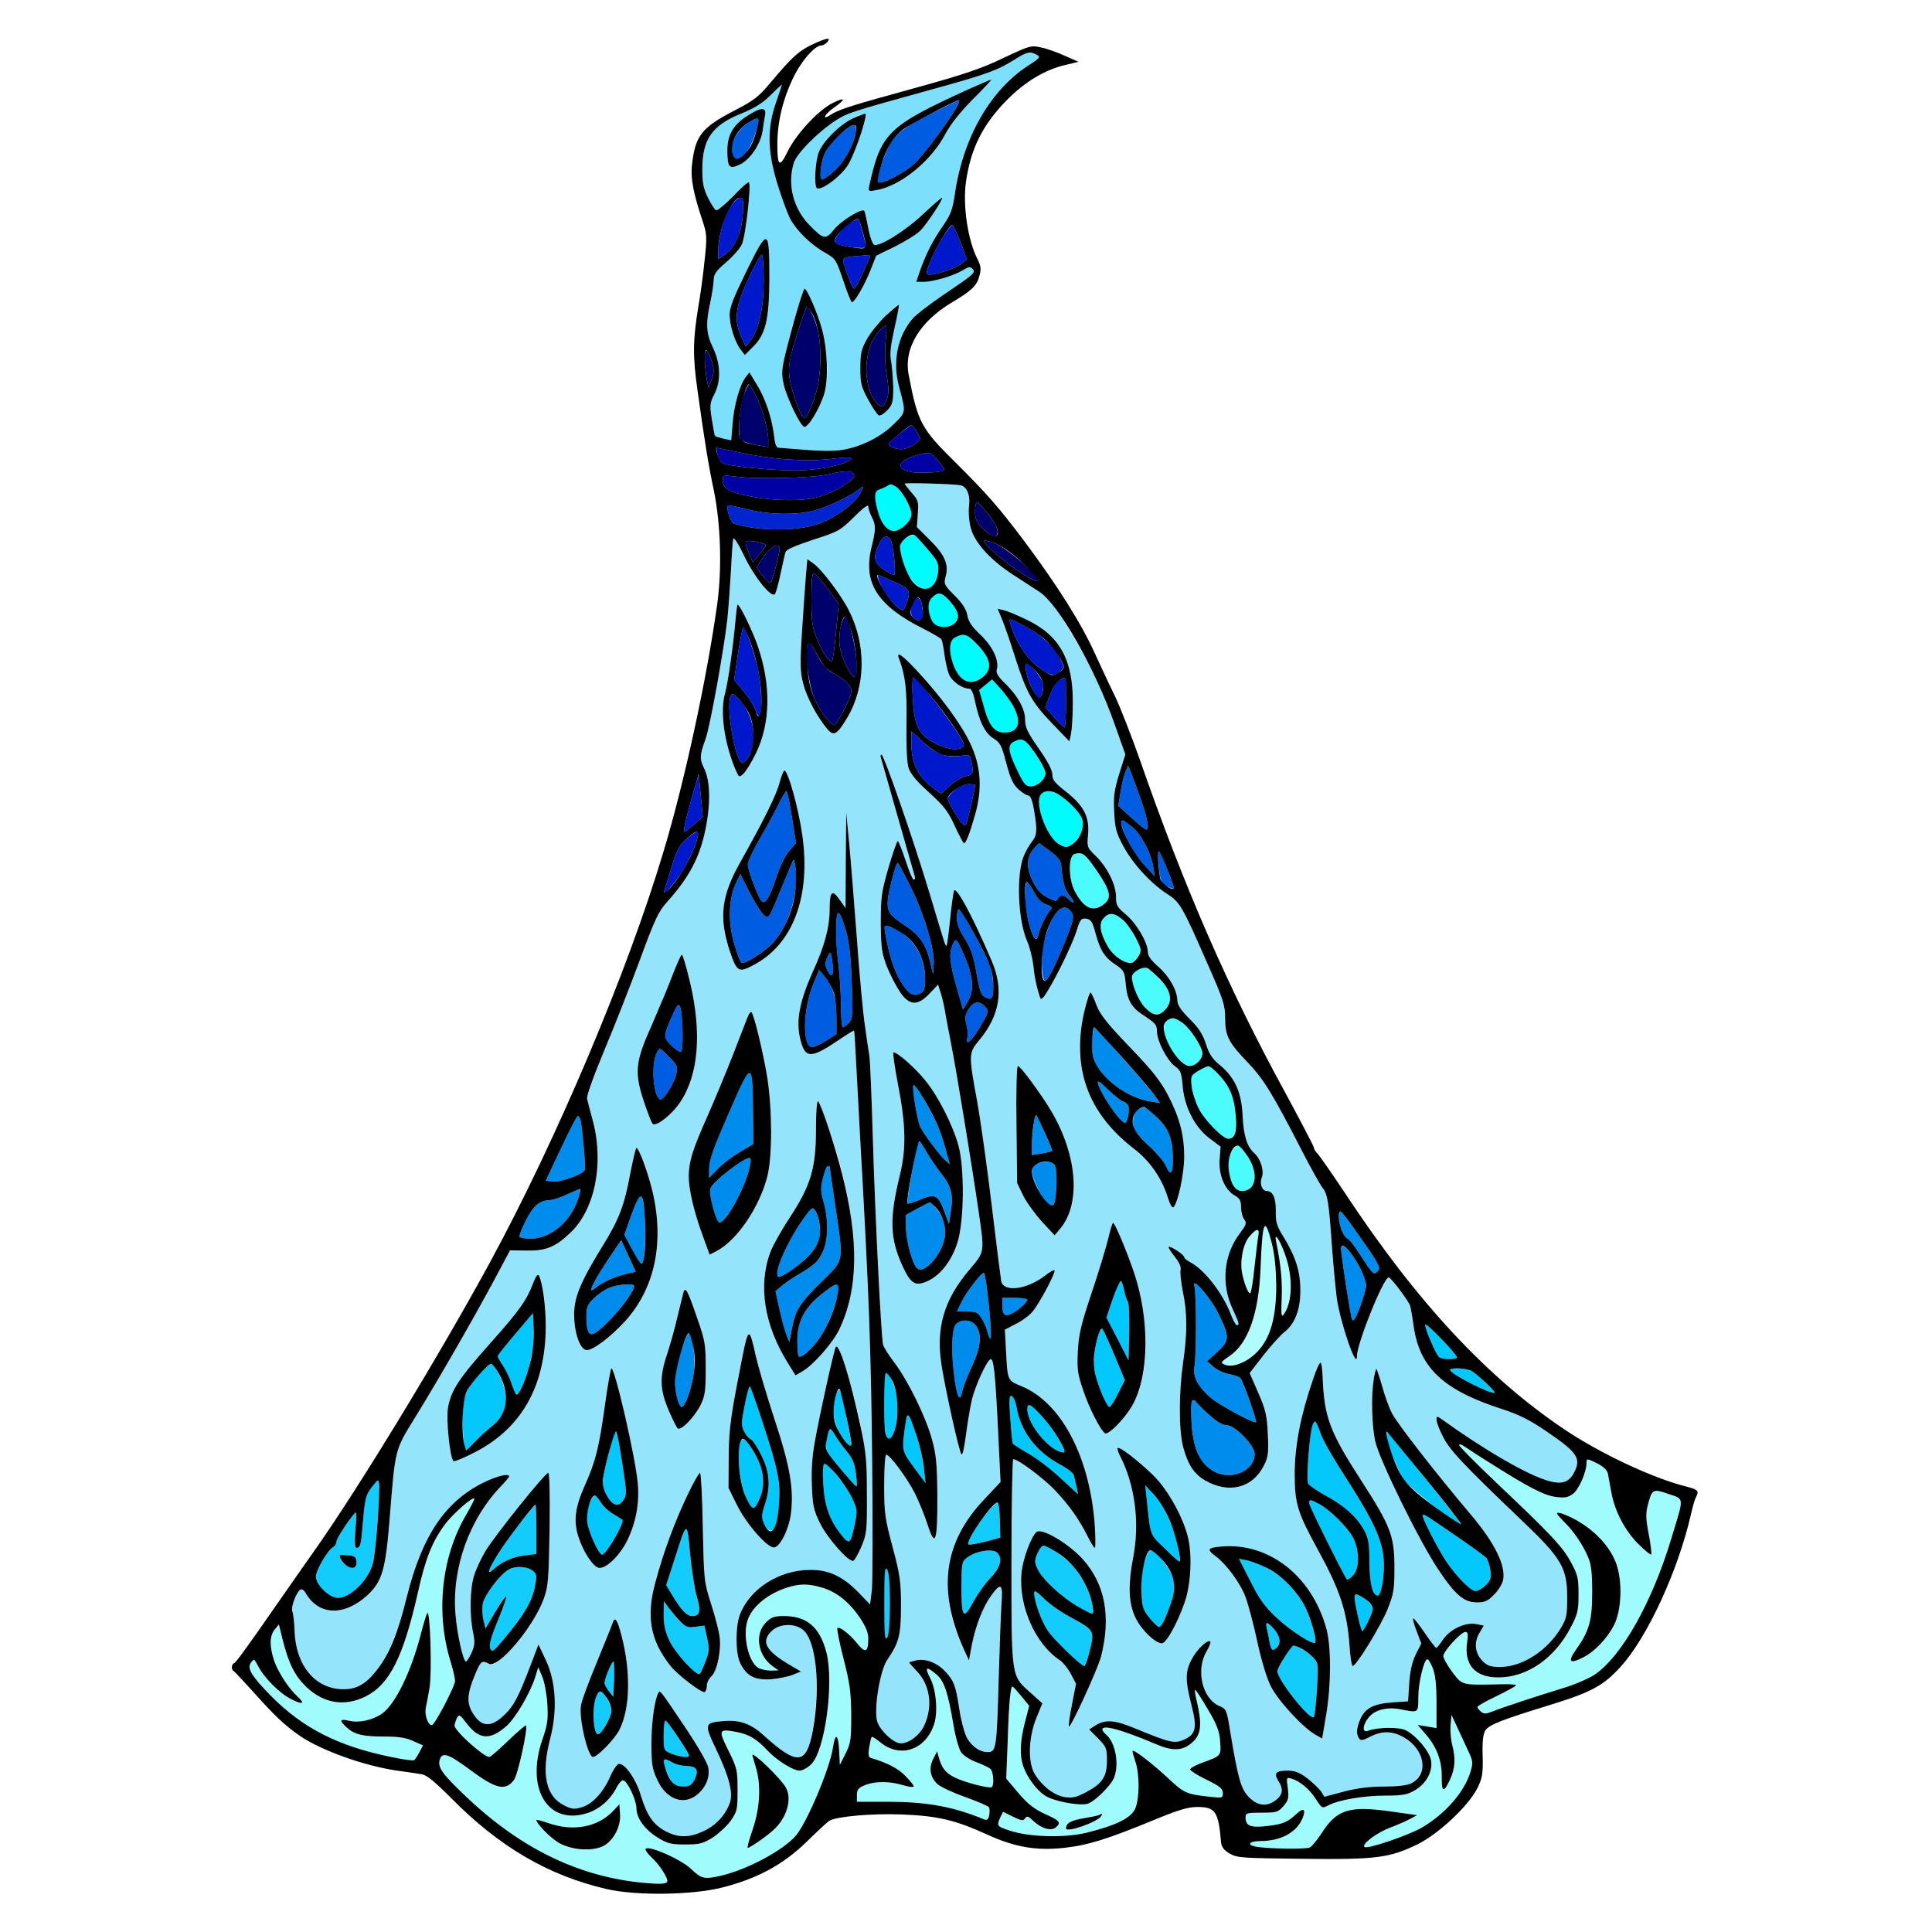 <?xml version="1.0" encoding="utf-8"?>
<!-- Generator: Adobe Illustrator 21.0.0, SVG Export Plug-In . SVG Version: 6.00 Build 0)  -->
<svg version="1.1"
	 id="svg300" inkscape:version="0.92.2 5c3e80d, 2017-08-06" sodipodi:docname="35.svg" xmlns:cc="http://creativecommons.org/ns#" xmlns:dc="http://purl.org/dc/elements/1.1/" xmlns:inkscape="http://www.inkscape.org/namespaces/inkscape" xmlns:rdf="http://www.w3.org/1999/02/22-rdf-syntax-ns#" xmlns:sodipodi="http://sodipodi.sourceforge.net/DTD/sodipodi-0.dtd" xmlns:svg="http://www.w3.org/2000/svg"
	 xmlns="http://www.w3.org/2000/svg" xmlns:xlink="http://www.w3.org/1999/xlink" x="0px" y="0px" viewBox="0 0 850 850"
	 style="enable-background:new 0 0 850 850;" xml:space="preserve">
<style type="text/css">
	.st0{fill:none;}
	.st1{fill:#7CE0FC;}
	.st2{fill:#005CE0;}
	.st3{fill:#0018CC;}
	.st4{fill:#00006C;}
	.st5{fill:#0000A4;}
	.st6{fill:#94E4FC;}
	.st7{fill:#008CEC;}
	.st8{fill:#04C8FC;}
	.st9{fill:#14CCFC;}
	.st10{fill:#00FCFC;}
	.st11{fill:#0024D0;}
	.st12{fill:#4CFCFC;}
	.st13{fill:#B0FCFC;}
	.st14{fill:#A0FCFC;}
</style>
<sodipodi:namedview  bordercolor="#666666" borderopacity="1" gridtolerance="10" guidetolerance="10" id="namedview302" inkscape:current-layer="svg300" inkscape:cx="1439.9954" inkscape:cy="458.81427" inkscape:pageopacity="0" inkscape:pageshadow="2" inkscape:window-height="978" inkscape:window-maximized="1" inkscape:window-width="1920" inkscape:window-x="0" inkscape:window-y="1" inkscape:zoom="0.58897835" objecttolerance="10" pagecolor="#ffffff" showgrid="false">
	</sodipodi:namedview>
<g id="g298" transform="translate(0,0) scale(1,1)">
	<path id="path4" class="st0" d="M0,0h425h425v425v425H425H0V425V0z M357.1,19.7c-5.9,2.9-8.6,5.4-17.9,16.4
		c-5.4,6.5-7.5,8.1-15.8,12.4c-14.9,7.7-17.6,11.2-19,24.5c-0.6,5.6,0.7,12.3,4.8,24.5c1.8,5.5,1.9,6.8,0.8,17c-0.6,6-1.8,15-2.7,20
		c-2.5,15.3-2.6,22-0.4,37.5c3.2,22.9,4.8,32.7,7.2,44c3,14.9,3.6,34.4,1.4,50.1c-4.5,32.3-14.3,77.8-23.6,108.6
		c-15.8,52.9-46.9,126.5-76.4,180.8c-21.8,40.1-57.4,98.7-76.8,126.2c-4.6,6.5-12.2,17.4-17,24.3c-13.2,19-17.9,25.5-18.8,25.8
		c-1.1,0.4-1.2,2.9-0.1,3.4c0.4,0.2,4.4,4.5,9,9.6c9.4,10.5,13.6,14.4,20.4,19.1c9.4,6.3,28,13,42.4,15.1c4.3,0.6,9.3,1.3,10.9,1.6
		c2.2,0.3,5.7,3.2,12.9,10.4c21.2,21.5,42.7,34.1,68.4,40.1c12.9,3,37.4,2.7,50.7-0.6c15.6-3.9,27.2-10.2,37.5-20.3
		c4.7-4.6,9.2-8.8,10-9.2c3.6-1.9,18.8-3.2,31.8-2.7c15.5,0.6,23.4,2.4,37.2,8.7c12.4,5.7,21.8,7.3,34.1,6
		c10.7-1.2,19-3.8,39.9-12.4c10.4-4.3,14.7-5.6,18.8-5.6c7.9,0,9.3,2,10.4,15.5c0.2,2.1,1.2,3.4,3.8,5c3.3,1.9,5.4,2,32,2.3
		c32.8,0.4,38.4-0.4,50.9-6.5c9.2-4.6,22.4-17,26.2-24.8c2.1-4.3,2.4-6.3,2.2-14c-0.2-6.4,0.2-9.6,1.2-11.2c1.7-2.5,7-4.6,28.8-11.3
		c17.8-5.5,23.2-8.4,30.7-16.7c11.7-12.8,25.3-42.2,31-67.3c0.7-3,1.6-6.3,2.1-7.2c1.5-2.9,1.1-3.4-4.3-4.8
		c-14.5-3.6-37.7-14.5-53.2-24.9c-34.2-22.9-65.1-56.1-96.6-103.8c-5.9-8.9-11.5-16.9-12.4-17.8c-0.9-0.9-1.6-2.1-1.6-2.7
		c0-0.5-5.9-11.8-13.1-25.1c-24.7-45.3-44-89.6-63.5-145.7c-3.6-10.2-8.5-22.8-11-28c-2.6-5.2-6.4-13.6-8.7-18.5
		c-5.9-13.1-16.5-30-31.5-50c-10.7-14.2-16.1-20.4-29.8-34c-15.2-15-16.6-17.6-20.6-38.5c-2.3-11.7,4.8-23.5,19.1-32
		c8.7-5.2,10.8-7.2,12-11.6c0.8-3,0.7-4.3-0.8-7.3c-6.3-12.2-7.2-32-2.3-46.5c6.1-18,23.9-35,40.8-39l5.9-1.4l-5.9-2.6
		c-3.2-1.5-8-3.2-10.5-3.7c-4.4-1-5-0.9-16.6,4.6C432,30.1,424,32.8,403,38.6c-28.4,7.8-34.2,9.6-37.7,12c-4,2.6-2.5-0.4,1.7-3.3
		c5.4-3.8,5-4.8-0.8-1.9c-6.3,3.2-16,13.7-19.7,21.3c-3.5,7.2-4.5,6.6-4.5-3.2c0-9.6,2.3-19.4,6.7-28.7c3.6-7.7,9.7-14.8,12.7-14.8
		c0.7,0,1.9-0.7,2.6-1.5C365.9,16.2,363.5,16.7,357.1,19.7z"/>
	<path id="path6" class="st1" d="M456.1,24.1c1.8,0.9,1.5,1.4-3.8,4.8C435.4,39.9,423.5,61,420,86c-0.9,6.1-1.8,8.5-4.9,13
		c-4.7,6.7-7.7,12.7-10.2,19.7l-1.8,5.3h3.3c4.2,0,13.3-2.7,17.2-5.1c2.6-1.6,3.3-1.7,4.3-0.6c1.4,1.7,0.8,2.2-13.1,11.6
		c-5.9,4-12,8.7-13.4,10.4c-6.6,7.8-8.8,18.9-5.9,29.7c3.1,11.6,3.2,11.2-2.2,16.5c-5.7,5.8-14.9,10.3-23.2,11.5
		c-3.3,0.5-10.3,0.4-15.8-0.1c-5.4-0.4-10.6-0.8-11.5-0.9c-1.3,0-1.8-1.3-2.3-5.8c-1-7.6-3.8-16.1-7.7-22.3l-3.1-5.1L328,166
		c-2.6,3.5-5.1,12.4-5.7,20.5l-0.6,7.2l-3.4-0.7c-1.9-0.5-3.6-1-3.7-1.2c-0.2-0.1-0.8-3.4-1.4-7.2c-1-6.3-0.9-7.2,1-11
		c3.1-5.8,2.9-13.5-0.5-20.6c-3-6.2-3.3-10.5-1.2-20c0.8-3.6,1.4-7.9,1.5-9.7c0-2.6,1-4.1,5.5-7.9c3-2.6,6.1-6.1,6.9-7.9
		c1.6-3.3,4.2-26.2,3.1-27.3c-0.3-0.3-3.5,2.4-7,6.2c-3.6,3.7-7,6.4-7.5,6.1c-0.6-0.4-2.2-2.8-3.5-5.5c-2-4-2.5-6.4-2.5-12.5
		c0-13.3,4.3-19.4,17.3-24.6c5.8-2.4,9.2-4.5,12.8-8.1c2.7-2.7,4.9-4.7,4.9-4.5s-1.2,3.7-2.6,7.8c-3.9,11.1-3.8,21.2,0.5,35.4
		c1.8,6,4.4,13,5.6,15.5c2.8,5.3,9.2,11.7,15.7,15.3c4.5,2.6,4.7,3,7.8,12.2c1.7,5.2,3.5,9.5,3.8,9.5c1.2,0,5.4-7.2,8.1-13.9
		l2.6-6.6l8.4-4.1c4.5-2.3,9.6-5.4,11.1-7c3.1-3.2,10.4-14.4,9.4-14.4c-0.3,0-4.1,3.3-8.4,7.3c-7.7,7.3-19,14.3-21.4,13.4
		c-0.7-0.3-1.9-3.6-2.6-7.4c-0.7-3.7-1.5-7.1-1.7-7.5c-0.8-1.5-10.3,4.3-13.4,8.2c-3.6,4.5-4.5,4.4-10.5-1.7
		c-7.3-7.3-10.1-17.9-7.2-27.5c1.3-4.3,10.6-13.7,18.8-19c4.9-3.1,6.4-3.6,41.1-13.2c25.1-6.9,29.7-8.6,37.5-13.5
		C452,22.7,453.2,22.5,456.1,24.1z M436.1,35c-0.3,0-4.9,2-10.1,4.3c-35.2,16.1-38.4,19.1-43.5,42.1c-0.6,2.8-0.5,2.9,2.8,2.3
		C396,82,409.7,70.9,415.9,59c2.3-4.3,6.4-9.5,12.1-15.3C432.8,38.9,436.5,35,436.1,35z M328.9,50.9c-6.3,3.9-8.9,8.5-8.9,15.2
		c0,7.6,0.8,8.5,5.5,6.3c4.5-2.1,9.1-8.9,10-14.7c0.3-2.3,0.8-5.4,1.1-7C337.3,47,334.8,47.1,328.9,50.9z M380.7,50
		c-5.2,0-17.6,10.2-20.4,16.8c-1.6,3.7-2.2,14.6-1,15.9c1.8,1.7,11.7-5.8,14.3-11c0.9-1.6,3.1-7.1,5-12.3
		C380.8,53.1,381.6,50,380.7,50z M328.6,118.9c-5.8,11.8-7.6,16.3-7.6,19.5c0,4.9,2.3,12.1,4.9,15.5l1.8,2.3l3.6-3.6
		c5.6-5.5,7.1-12,7.2-30.1C338.5,100.2,337.9,100,328.6,118.9z M354,127c-0.4,0-2.4,6.2-4.5,13.7c-5.8,21.3-6,22.4-4.7,28.5
		c1.4,5.9,7.2,18,9,18.6c1.7,0.5,7-8.3,8.9-14.8c2.9-10,0.7-26.5-5.4-40.3C355.9,129.6,354.4,127,354,127z M395.5,134.1
		c-0.9-0.9-11.5,10.5-14.1,15.1c-2.5,4.5-2.9,6.4-2.9,12.8c0,6.7,0.4,8.2,3.5,13.9c1.9,3.6,4.1,6.7,4.7,6.9c0.7,0.2,2.4-0.9,3.8-2.4
		c2.2-2.4,2.5-3.6,2.5-9.8c-0.1-3.9-0.5-9.1-0.9-11.5c-0.7-3.3-0.3-6.8,1.4-14.5C394.8,139.1,395.6,134.3,395.5,134.1z"/>
	<path id="path8" class="st2" d="M421.9,44c2.1,0-13.7,22.6-19.5,27.9c-5.3,4.8-15.5,9.9-16.2,8c-0.7-1.8,3.7-14.4,6.1-17.6
		c3.5-4.7,6.4-6.7,18.4-12.8C416.6,46.5,421.7,44,421.9,44z"/>
	<path id="path10" class="st2" d="M333.4,54.7c-3,13.8-11.4,21.1-11.4,10c0-3.2,3.5-8.4,7.2-10.7C333.5,51.4,334.2,51.5,333.4,54.7z
		"/>
	<path id="path12" class="st2" d="M376.4,58.7c-1,5.6-5.3,13.1-9.8,16.9c-2.2,1.9-4.3,3.4-4.8,3.4c-1.5,0-0.8-7.4,1.1-11.5
		c1-2.3,4-6,6.6-8.3C375.6,53.8,377.3,53.7,376.4,58.7z"/>
	<path id="path14" class="st3" d="M335.2,112c0.4,0,0.8,5.1,0.8,11.4c0,12.2-2.1,21.7-5.9,26.6l-2,2.5l-2.2-4.9
		c-3.1-7.2-2.3-12.8,3.6-25.4C332.1,116.6,334.7,112,335.2,112z"/>
	<path id="path16" class="st4" d="M355,135c1.2,0,3.8,5.8,4.9,10.8c1.3,6.4,1.4,14.8,0.2,22.4c-1,5.9-4.8,15.8-6.1,15.8
		c-1.5,0-6.2-12.7-6.7-18.4c-0.5-4.9,0-7.7,3.3-18.2C352.7,140.6,354.7,135,355,135z"/>
	<path id="path18" class="st4" d="M389.8,143c0.3,0,0.2,3.5-0.2,7.7c-0.4,4.7-0.2,10.7,0.6,14.9c0.9,5.7,0.9,7.8-0.1,10.3
		c-1.6,3.6-2.2,3.8-4.5,1.2c-6.3-7-5.8-24.1,1-31.2C388.1,144.3,389.6,143,389.8,143z"/>
	<path id="path20" class="st3" d="M325.6,87c1.4,0,1.6,1.1,1.2,7.4c-0.5,8.2-3.6,15-8.3,18L316,114v-3.8c0-5.6,2.7-15.2,5.6-19.5
		C322.9,88.7,324.8,87,325.6,87z"/>
	<path id="path22" class="st3" d="M377.7,96.4c0.5,0.5,3.3,10.7,3.3,12.2c0,1.3-11.9-0.2-13.4-1.7c-1.3-1.2,2.1-5.7,6.4-8.7
		C375.8,97,377.5,96.2,377.7,96.4z"/>
	<path id="path24" class="st3" d="M419,99c0.4,0,2,3.4,3.6,7.6l2.8,7.6l-2.5,1.9c-2.8,2.1-12.2,5.2-14.3,4.7c-1.3-0.2-1.1-1.2,0.8-6
		c1.3-3.2,3.8-8,5.6-10.8C416.8,101.3,418.6,99,419,99z"/>
	<path id="path26" class="st3" d="M382.3,112.2c0.5-0.1,0.7,0.2,0.5,0.6c-3,7.3-6.4,14.2-7,14.2c-0.8,0-4.8-10.4-4.8-12.5
		c0-1,1.6-1.5,5.3-1.8C379.1,112.5,381.9,112.3,382.3,112.2z"/>
	<path id="path28" class="st4" d="M312.6,157.5c1.7,4.2,1.8,6.5,0.2,10.2l-1.1,2.8l-0.8-4c-0.4-2.2-0.8-5.9-0.8-8.3
		C310,153.1,310.6,152.9,312.6,157.5z"/>
	<path id="path30" class="st4" d="M329.6,169c0.2,0,1.5,2.2,2.9,5c2.9,5.7,5.5,15,5.5,19.6v3.1l-5.2-0.9c-2.9-0.5-5.9-1.5-6.7-2.1
		c-1.8-1.5-0.9-14.6,1.4-20.5C328.4,170.9,329.4,169,329.6,169z"/>
	<path id="path32" class="st5" d="M401,187c0.3,0,1.4,1.4,2.4,3.1c1.9,3.2,1.9,3.2-0.5,5c-1.3,1-3.6,2.1-5.1,2.4
		c-2.6,0.6-6.8-0.8-6.8-2.3c0.1-0.4,2.2-2.4,4.8-4.4C398.4,188.8,400.7,187.1,401,187z"/>
	<path id="path34" class="st5" d="M315.3,197c0.2,0,4.3,0.9,9.2,1.9c14.6,3.2,29.3,4.3,40.2,3.1c10-1.1,11.8-0.9,8.5,0.9
		c-4,2.2-14.9,4.1-23.1,4.1c-11.3,0-30.8-2-32.5-3.4c-0.7-0.6-1.6-2.3-2-3.9C315.2,198.2,315.1,197,315.3,197z"/>
	<path id="path36" class="st5" d="M412.9,202.9c3.1,3.9,3.1,3.9,0.8,4.5c-1.2,0.3-4.9,0.6-8.3,0.6c-10.3,0-12.5-4.3-3.6-7.2
		C408.7,198.5,409.5,198.6,412.9,202.9z"/>
	<path id="path38" class="st5" d="M375.8,209.2c0.4,2-7.9,7.1-15.3,9.3c-6.7,2.1-19.4,2-30.2-0.1c-9.5-1.8-12.3-3.4-12.3-7.1
		c0-2.3,0.2-2.3,5.8-1.6c9.2,1.3,34,0.6,40.7-1C372,206.8,375.4,207,375.8,209.2z"/>
	<path id="path40" class="st6" d="M422.6,213.5c2.8,0.6,4.4,4.4,3.7,9.3c-0.3,2.2,0,6.3,0.7,9.2c1.6,6.5,8.4,14.1,18.3,20.6
		c4,2.6,9.4,6.1,12,7.8c3.8,2.5,6.2,5.4,11.7,14.3c9.8,15.8,16,28.6,21.4,44l4.7,13.2l-2.7,8.6c-2.2,7.2-2.6,9.9-2.2,16.8
		c0.3,6.9,0.9,9.2,3.8,14.6c4.3,8,11.7,16.2,18.9,21c6.4,4.1,6.9,5.1,18.6,31.7c6.7,15.2,7.5,17.7,7.5,23.3c0,7.9,1.5,10.8,10,19.6
		c6.9,7.2,10.9,13.7,24.3,39.8c3.6,7,7.5,13.9,8.5,15.2c2.3,2.9,2.8,6,4.2,26c0.6,8.2,1.6,18.4,2.1,22.5c1.6,11.1,8.9,32.3,8.9,25.7
		c0-5.7,11.8-34.9,14-34.7c1,0.1,8.8,10.5,9.4,12.5c0.3,1.1,1,5,1.5,8.7c2.6,18.6,13,28.4,39.1,36.8c7.1,2.3,12,4.7,19.3,9.7
		c13.7,9.3,15.5,11.9,12.2,18.2c-2.3,4.6-6,5.5-12.9,3.1c-9.7-3.3-27.7-13.9-45.3-26.6c-2.2-1.5-2.3-1.5-2.3,0.2
		c0,1,1.2,4.4,2.8,7.4c2.8,5.8,9.3,12.7,34.8,37c17.5,16.7,19.9,20.8,19.9,34c0,7.4-0.3,9.1-2.7,13.1c-5.9,10-16.8,17.1-26.5,17.3
		c-4.2,0-5.7-0.4-7.7-2.3c-3.6-3.4-4.3-8.2-1.8-12.5l2-3.4l-3.4-0.7c-4.8-0.9-11.6,2.4-14.6,6.9c-1.3,2-2.6,3.6-2.9,3.6
		s-2.6-2.9-5-6.5c-2.4-3.5-4.7-6.5-5.1-6.5c-0.4,0,0.2,2.5,1.4,5.5l2.1,5.6l-2.4,4.7c-1.6,3.3-2.5,7.1-2.9,12.7l-0.5,8l-7.1,0.5
		c-8.2,0.6-11.9,2.6-14,7.5c-1.6,3.9-1.8,6.4-0.5,8.3c0.7,1.1,1.6,1,4.9-0.7c2.3-1.2,5.6-2.1,7.4-2.1c6.7,0.1,15.8,7.8,15.8,13.6
		c0,3.7-2.2,7.4-5.1,9c-1.8,0.9-6,1.4-12,1.4c-6.2,0-11.8,0.7-17.6,2.2l-8.6,2.3l-1.5-2.4c-0.9-1.2-3.6-3.8-6-5.7
		c-3.5-2.6-5.4-3.4-8.8-3.4c-5.1,0-6.1,1.2-4,4.5c2.3,3.5,2,6.1-1,8.4c-3.9,3.1-8,2.7-11.8-1.1c-3.6-3.6-4.9-8.2-8.2-28.1
		c-1.7-10.6-1.8-10.8-4.9-12.1c-7.5-3.2-10.5-15.8-5.7-24c1.3-2.1,2-4.1,1.7-4.4c-1.1-1.1-6,3.5-8.2,7.8c-2.9,5.4-2.9,9.3-0.1,20.2
		c2.6,10.1,1.9,13-3.6,15.3c-4,1.7-6.2,1.1-21-5c-9.4-3.9-13.4-4.2-18.1-1.1l-2.3,1.5l3.9,3.9c3.6,3.7,3.9,4.4,3.9,9.7
		c0,7.1-1.9,10.1-9,13.9c-4.1,2.2-6,2.7-9.2,2.3c-4.8-0.6-10.4-4.9-13.6-10.3c-3.1-5.3-2.7-16.2,0.9-24.9l2.5-6.1l-4.9-4.4
		c-8.9-7.9-8.7-6.1-8.7-57.8c0-24.8,0.4-45.2,0.8-45.2c2.2,0,13.2,8.3,18.3,13.6c6.3,6.7,10.5,12.6,14.3,20.1
		c1.4,2.9,2.9,5.3,3.3,5.3c0.3,0,0.3-4.2,0-9.3c-2-30.3-14.6-54.5-32.2-61.8c-6.3-2.6-6.2-2.3-6.9-15.7l-0.5-9.2l4.8-2.5
		c2.7-1.3,6.1-3.8,7.5-5.6c2.8-3.3,9.6-16,9.6-17.9c0-0.6-2.1,0.5-4.6,2.5c-7.9,5.9-17.8,7.1-18.9,2.2c-0.2-1.2-2.1-15.9-4.1-32.7
		s-4.9-37.7-6.5-46.5c-3.8-20.6-3.7-21.3,0.8-26.7c9.3-11.1,11.1-22.4,5.5-35.3c-8.6-20.1-15.7-33.1-16.5-30.5
		c-0.3,0.8-1.1,6.4-1.7,12.5c-0.6,6-1.3,11.2-1.5,11.4c-0.6,0.5-0.2,1.5-7.5-22.8c-7.1-23.6-20.1-61.1-21.2-61.1
		c-0.4,0-0.5,0.6-0.3,1.2c0.2,0.7,3.6,12.5,7.5,26.3c3.9,13.7,7.3,25.6,7.5,26.2c0.2,0.7,0,1.3-0.5,1.3s-2.1-3.8-3.6-8.5
		c-1.6-4.7-3.1-8.5-3.4-8.5c-0.4,0-2.2,5.3-4.1,11.7c-3.1,10.7-3.4,13-3.4,24.3c0.1,11.2,0.4,13.2,2.7,19.3
		c1.5,3.7,4.1,8.7,5.8,11.2c4.1,6,7.7,6.2,13,0.6l3.7-3.9l1.3,4.1c0.7,2.3,1.4,5.5,1.7,7.2c0.2,1.6,1.5,8.4,2.8,15
		c2.4,12.3,9.1,53.2,12,73.2c2.7,18.5,2.8,17.9-3.9,25.8c-11.5,13.5-15.1,26.1-12.2,43.2c2.1,12.4,7.4,36.1,8.5,38
		c0.5,1,1.2-1.8,2-7.8c0.7-5.2,1.8-12.2,2.6-15.7c1.5-6.5,6.9-18.2,8.4-18.2c1.3,0,2,6.4,3.2,31.3l1.1,22.7l-7.3,7.8
		c-11.9,12.4-16.6,24.6-15.6,40.7c0.5,8.8,2,14.6,6.7,25l2.3,5l1.2-6.5c1.7-8.7,4.9-16.9,8.5-21.9c4.4-6.1,5.3-5.4,4.6,3.7
		c-0.3,4.2-0.8,18.7-1.2,32.2c-0.8,29.4-1.1,32.4-4.1,32.8c-3.8,0.5-8.3-2.6-10.3-7.1c-1-2.3-2.4-7.8-3-12.1
		c-1.5-10-2.4-12.3-6.2-16.3c-3.7-3.9-8.7-5.7-12.8-4.8c-1.7,0.4-3,0.8-3,0.9c0,0.2,1.6,2,3.5,4c5.8,6.2,7,15.6,3,24
		c-2,4.1-6.6,7.6-10.2,7.6c-3.1,0-8.9-5.4-10.3-9.4c-1.7-5.2,1.1-22.7,4.4-27.4c5.2-7.6,6-10.9,6-23.7c0-10.6-0.4-13.6-3.7-25.9
		c-3.4-12.7-3.7-15-3.7-27.2c0-7.4,0.4-13.4,0.9-13.4c1.6,0,9.2,10.3,12.6,17c1.8,3.6,4.3,9.8,5.6,13.8c3.4,10.6,4.4,7.5,4.3-12.8
		c-0.1-13.6-0.5-17.9-2.3-24.5c-2.7-10-10.6-26.1-16.6-34c-2.5-3.3-4.8-6.9-5-8c-0.9-4-3.6-59.7-4.5-91c-0.5-17.6-1.2-33.8-1.5-36
		c-0.4-2.2-1.3-8.3-2-13.5c-0.8-5.2-2.4-22.3-3.5-38c-1.2-15.7-2.7-34.6-3.4-42l-1.3-13.5l-0.2,21l-0.1,21l-2.7-3.8
		c-3.2-4.6-4.3-3.5-4.3,4.3c0,7.9-2.2,16.2-7.4,27.5c-5.7,12.7-7.4,21.3-5.7,28.9c2.1,9.4,4.5,9.6,16.3,1.7c4-2.7,7.4-4.8,7.5-4.7
		c0.2,0.1,0.5,5.2,0.8,11.2s1.2,22.8,2,37.4c3.8,66.7,4.7,91.9,5.2,139.6c0.3,28.1,0.2,54.1-0.1,57.7l-0.8,6.6l-5.3-5.5
		c-6.8-6.9-13-9.8-21-9.7c-13.9,0-26.9,8.5-31.1,20c-1.9,5.4-1.8,16.7,0.2,20.9c2.8,5.8,6.5,7.7,13.7,7.2c3.4-0.3,7.7-1.2,9.6-2
		l3.5-1.4l-4.6-2.7c-11-6.4-13.2-10.5-8.2-15.2c3.4-3.2,10-3.4,13.6-0.5c4,3.1,6.3,12.5,6.1,25c-0.1,12.5-2.5,26.5-4.9,29.1
		c-3.6,4-7.3,2.5-18.5-7.7c-5.5-5-10.4-6.8-17.5-6.2c-8.6,0.7-8.7,1.2-3.3,12.5c5.8,12.2,7.5,19.1,6,23.5
		c-1.9,5.3-6.1,9.9-11.5,12.4c-6.4,3-11.1,3-16.7,0.1c-5.5-2.9-8.3-7-11-15.9c-2-6.9-6.8-13.8-9.5-13.8c-0.8,0-2.5,2.4-3.8,5.3
		c-3.1,7.2-7.9,12.4-12.6,13.8c-3.2,1-4.4,0.9-7.6-0.7c-8.3-4-10.4-13.9-6.3-29.6c3.2-12.3,2.5-24.9-1.9-34.3l-3.3-7l-3.8,10
		c-5,13.1-7.2,17.3-11.3,21.1c-5.9,5.6-10,5.3-13.8-0.9c-2.7-4.3-2.5-8.4,0.7-16.2c2.8-6.8,3.2-7.2,6.4-5.5c1.6,0.9,2.8,0.3,7.4-4.1
		c6.9-6.5,13.9-16.7,16.7-24.4c2-5.5,2.2-8.3,2.6-30.8c0.2-14.9,0-24.7-0.6-24.7c-1.4,0-23.1,27.1-27.5,34.2
		c-2.1,3.5-4.4,8.5-5.2,11.2c-1.8,5.9-1.9,17.4-0.4,24.7c0.9,4.3,0.8,5.7-0.6,9c-1,2.1-2.1,3.9-2.5,3.9c-1.2,0-3.9-12-4.6-20.7
		c-1.7-20.2,6-41.9,20.1-56.5c1.9-2,3.5-3.9,3.5-4.2c0-1.5-5-0.3-10.5,2.3c-17.4,8.3-27.7,23.4-34.5,50.6
		c-7,28.1-15.7,40.7-27.9,40.7c-12.3,0-21-10.4-21.5-25.6c-0.1-3.9-0.6-7.8-1-8.7c-0.7-1.7,1.7-8.3,3.5-9.5c0.7-0.4,1.6,0.2,2.2,1.2
		c5.7,10.2,17,10.7,27.4,1.2c6.5-6.1,8-11.3,9.8-34.5c2.4-29.9,2.2-29.2,10.9-43.3c9-14.5,24.4-41.1,34.7-60.2l7.3-13.7l7.1,0.1
		c8.6,0.2,12.8-1.5,19.3-7.7c10.9-10.1,15-30.5,10.1-49.1c-1.2-4.3-2.3-8.8-2.6-10c-0.3-1.2,2.8-9.8,7.5-21.1
		c4.4-10.5,11.5-28.5,15.7-39.9c6.7-18.2,8.2-21.4,12.2-25.8c9.6-10.7,14.2-19.5,16.7-31.8c2.3-11.2,2.1-21.1-0.5-26.5
		c-2.2-4.5-2.1-5.9,0.5-13.1c1.9-4.9,8.1-39.4,9.6-52.7c0.5-5,1.2-14.6,1.6-21.5c0.3-6.9,0.8-13.2,1-14c0.3-0.8,2.4,2.5,4.8,7.6
		c4.4,9.2,11.9,18.6,13.5,16.8c0.5-0.5,1.6-4.5,2.5-8.9c1-4.4,1.9-8.7,2.2-9.6c0.3-1.1,4.5-2.9,12.1-5.4c11.2-3.6,11.9-4,18-10
		c4-4,6.3-5.7,6.3-4.7c0,1,0.7,3,1.5,4.6c1.9,3.6,1.9,5.5-0.2,13.9c-1.3,5.7-1.4,7.7-0.5,11.9c2.3,9.6,8.7,16,23.2,23.3
		c4.1,2.1,7.8,4.2,8.2,4.8c0.3,0.5,0.9,3.5,1.3,6.6s1.3,7,2,8.8c1.3,3.1,5.8,6.3,8.9,6.3c1,0,1.8,1.9,2.6,5.7
		c1.8,8.7,4.4,14,8.1,16.2c2.9,1.8,3.6,3.1,5.6,10.8c1.8,6.8,3,9.4,5.3,11.5c1.7,1.6,3.7,2.8,4.4,2.8c0.9,0,1.8,2.1,2.5,6.3
		c1.5,8.9,1.4,11.1-0.9,14c-1.1,1.4-2.7,4.2-3.5,6.1c-3.5,8.2-2.7,28.4,1.4,37.7c1.1,2.5,2.3,7.2,2.7,10.5c0.5,5.2,1.4,9.4,3,14.4
		c0.4,1,1.3,0.3,3-2.5c4.5-7.2,11.1-20.9,13-26.8c1.6-5.2,2.1-5.8,4.3-5.5c2,0.3,2.7,1.2,4.1,6.5c2.1,7.6,4,10.6,8.9,13.8
		c3.6,2.4,3.9,3,4.4,8.7c0.6,6.8,2.5,10.1,7.8,13.5c5.3,3.5,5.9,4.2,5.9,7.1c0,4.1,4.4,12.7,7.8,15.2c2.6,1.9,3,2.9,3.5,8.6
		c0.7,9.3,5.4,18.4,11.8,23.2l4.9,3.7l-0.4,5.5c-0.6,6.7,2.2,13.4,6.5,15.9c2.3,1.3,2.9,2.3,2.9,5.2c0,1.9,0.6,4.4,1.4,5.4
		c1.2,1.6,0.9,2.3-1.9,6.1c-7.2,9.4-8.4,22.4-3.1,33.5c2.8,6.1,3,6.9,1.7,6.9c-0.4,0-1.6-2.1-2.6-4.8c-3.5-9.2-11.6-19.6-17.7-22.8
		c-1.5-0.8-2.8-1.8-2.8-2.3c0-1.1-6.3-5.2-6.9-4.5c-0.2,0.2,1,2.1,2.7,4.3c2,2.4,2.9,4.5,2.6,5.8c-0.3,1.1,0.2,5.4,1,9.6
		c2,9.4,2,18.2,0.1,31.2c-1.9,13.3-1.9,29.5,0,37c2.1,7.9,4.8,12,9.8,14.9c10.5,5.9,20.8,3.3,25.8-6.7c1.8-3.5,2.1-5.4,1.7-13.6
		c-0.4-8.4-0.9-10.7-4.2-18.3l-3.8-8.7l6.1-7.9c3.4-4.3,7.5-8.8,9-10c4.7-3.5,7.3-10,7.2-18.6c0-8.4-2.1-14.8-7.5-23.6
		c-2.9-4.7-3.4-6.4-3.3-11.2c0.1-5.7-1.3-8.8-3.9-8.8c-2.1,0-3.3-3.1-2.3-5.8c1.2-3.1-0.4-8.2-3.2-10.8c-3.3-3-4.7-7.5-5.2-16.4
		c-0.4-10.3-3.4-17-10-22.4c-3.3-2.7-4.7-4.8-6.1-9.2c-1.4-4.3-3.1-7.1-7.2-11.1c-3.8-3.8-5.4-6.2-5.4-8.1
		c-0.1-4.5-3.5-10.6-8.4-14.9c-3.1-2.7-4.6-4.8-4.6-6.5c0-4.1-5-12.6-9.6-16.4c-3.9-3.3-4.4-4.1-4.4-7.8c0-5.4-3.8-13-8.9-18
		c-3.8-3.7-3.9-3.9-3.4-9.5c0.7-7.7-1.9-12.7-9.7-18.8c-4.9-3.8-6-5.2-6-7.5c0-2-2-5.8-6-11.5c-5-7.2-6-9.3-6-12.8
		c0-4.7-3.5-10.9-9.4-16.4c-2.4-2.4-3.4-4.1-3.1-5.3c1.3-3.9-1.6-10.2-6.9-15.3c-4-3.7-5.5-6-6-8.8c-0.5-2.7-2.1-5.2-5.6-8.7
		c-4.6-4.6-4.8-5.1-4-8.2c1.6-5.3-0.3-9.7-6.8-16.1l-5.8-5.8l0.4-5.8c0.4-5.3,0.2-6.1-2.7-9.3c-1.7-2-3.1-3.8-3.1-4
		C398,212.3,419.6,212.9,422.6,213.5z M358,248l-2.8-2l-0.6,6.8c-0.3,3.7-1.1,14.6-1.7,24.2c-1,15.4-0.9,18.3,0.5,23.9
		c1.6,6.1,6.2,14.7,10.7,20c2.7,3.2,4.3,2.2,8.7-5.2c4.3-7.2,6.2-14.4,6.2-23.7c0-12.8-3.7-22.7-13.1-35.3
		C363.1,253.1,359.6,249.1,358,248z M324.5,266c-0.2,0-0.6,3.5-1,7.7c-0.9,10.4-3.3,27.1-4.5,31.3c-2.3,7.9-0.4,21.7,4.5,33.4
		c1.6,3.7,1.7,3.8,3.6,2c3.8-3.5,8.8-15.6,10-24.3c1.9-13.8-1.8-31.5-9.2-44.6C326.2,268.5,324.7,266,324.5,266z M441.7,268.5
		l-2.8-0.7l2.2,5.3c1.2,3,3.7,10.3,5.6,16.4c4.9,15.2,7.2,19.4,16.1,28.7l7.7,8l0.7-3.3c0.4-1.9,0.8-7.9,0.8-13.4
		c0.2-19.2-5.8-30-20.4-36.9C447.7,270.7,443.2,268.8,441.7,268.5z M395.5,289.7c2.8,7.5,3.6,13.7,3.3,28.8
		c-0.1,10.8,0.2,17.2,1,19.6c0.9,2.5,3.9,6.1,9.1,10.7c6.6,6,8.3,8.3,11.2,14.7c1.9,4.1,3.7,7.5,4,7.5c0.9,0,2.5-4.1,4.9-12.5
		c3.3-11.6,2.6-21.6-2.2-31.6c-4-8.4-12.4-19.9-22.8-31.2C397.1,288.2,394.1,286.1,395.5,289.7z M345.1,339c-0.4,0-1.3,2.4-2.1,5.2
		c-1.3,5.3-6.8,16.4-17.3,35.1c-8.4,14.9-9.5,24.4-4.6,39.2c3.1,9.1,3.8,9.6,10.4,6.1c17.4-9.1,25.3-30.1,21.5-57.1
		c-1.1-7.5-4.4-21.3-6.2-25.8C346.2,340.2,345.4,339,345.1,339z M300,420c-0.4,0-2.1,3.9-4,8.7c-1.8,4.9-6,14.8-9.2,22.2
		c-7.4,16.4-7.8,20.9-3.4,34.1c1.6,4.7,3.2,8.9,3.7,9.4c1.4,1.6,8.7-4.1,12.3-9.7c8-12.1,9.4-30.4,4.2-52.5
		C302,425.5,300.4,420,300,420z M479.9,436.7c-1.2-1.4-4.9,16.6-4.9,23.8c0,17.4,8.2,32.9,24,45c6.8,5.2,12,12.7,14.6,20.8
		c1.1,3.5,2.1,5.4,2.7,4.8c2-2,4.7-14.8,4.7-22.1c0-9.7-2-17.3-7.2-27.3c-3.4-6.4-6.9-10.8-16.9-21.2c-9.7-10.1-13-14.3-14.4-18.1
		C481.5,439.7,480.3,437.1,479.9,436.7z M330.6,445.3c-0.6-0.6-0.8-0.3-7.9,18.2c-3,7.7-8.2,20.2-11.6,27.9
		c-6.5,14.6-8,19.6-8.1,26.1c0,5.7,2.3,15.6,6,25.7l3.2,8.8l3.1-1.6c9.1-4.8,19-19.5,22.4-33.2c3.3-13.8,1.5-42.2-4.2-62.7
		C332.2,449.7,330.9,445.6,330.6,445.3z M393.1,463c-0.4,0,0.5,6.4,2,14.2c3.4,17.5,3.7,28.1,0.8,39.8c-4.7,19.3-4.4,27.9,1.3,40.3
		c3.6,7.7,5.6,8.8,11.2,6.2c5.6-2.7,10.4-9,12.9-17c2.9-9.4,3.1-32.5,0.4-42.5c-4-14.3-14.1-30.5-23.5-37.7
		C395.8,464.5,393.5,463,393.1,463z M447.8,469c-0.5,0-0.8,11.6-0.6,25.7l0.3,25.8l2.7,5.6c1.5,3,5.3,8.2,8.3,11.5l5.5,5.9l2.5-3
		c11.4-13.7,6.3-39.6-12.8-64.8C450.9,472,448.2,469,447.8,469z M359.9,484.5c-0.5-0.5-0.9,4.8-0.9,12.2c0,17.3-2.3,24.9-11.5,38.9
		c-3.6,5.5-7.4,12.2-8.5,15.1c-5.6,14.8-2.8,32.3,7.7,49.1l3.3,5.3l3.1-1.8c4.8-2.8,13.5-12.7,16.2-18.5c10-21.2,8.1-52.6-5.4-90.3
		C362.2,489.5,360.3,485.1,359.9,484.5z M280,505c-0.3,0-1.5,5.1-2.7,11.2c-2.6,14.2-5,20.3-11.9,31.5
		c-9.8,15.9-12.7,22.7-12.8,30.2c-0.1,8.3,2.6,16.1,5.6,16.1c2.8,0,10.6-5.9,16.8-12.7c9.6-10.5,14.3-23.4,14.3-38.8
		c-0.1-10.1-2.8-23.7-6.5-32.1C281.6,507.5,280.3,505,280,505z M489.7,538c-0.3,0-1.3,3.3-2.2,7.2c-1,4-4.2,14.7-7.3,23.8
		c-4.6,13.8-5.6,18-6,25.5c-0.4,7.9-0.1,10,2.3,17c2.6,7.9,7.7,17.9,9.7,19.1c1.5,0.9,9.2-7,12.2-12.7c9.2-16.8,7-45.8-5.5-73.7
		C491.4,540.8,489.9,538,489.7,538z M234.5,564.7c-2.9,7.5-5.9,11.8-19.1,26.6c-13.6,15.3-16.9,20.3-18.3,28
		c-0.9,5.1,0.8,21.9,2.4,23.5c0.3,0.4,4.5-1.3,9.3-3.8c15.7-8,25.7-20.9,29.7-38.4c1.9-8.1,2.1-24.2,0.5-32.3
		C237.2,559.7,236.6,559.2,234.5,564.7z M302,567.6c-0.9-0.9-1.1-0.5-4,11.9c-1.1,4.9-3.2,12.3-4.5,16.3c-3.4,9.9-3.2,15.6,0.6,24.5
		c1.7,4,3.5,7.6,4,8.1c1.3,1.4,7.5-4.9,10.2-10.4c1.9-3.9,2.2-6.1,2.2-16c0-10.7-0.3-12.2-3.9-22.5
		C304.5,573.4,302.4,568.1,302,567.6z M330,587.2c-0.9-1.9-2.4,3.5-6.1,23.8c-2.6,13.8-3.3,20.2-3.3,30.5l-0.1,13.1l3.7,7.5
		c4.2,8.5,13.7,19.3,16.5,18.7c2.7-0.5,6.5-8.3,7.3-15.1c1.3-10.7-0.4-20.7-7.4-41.8c-3.5-10.6-7.1-23-8.1-27.4
		S330.4,587.9,330,587.2z M367.7,592.6c-0.8,1.4-7,29.3-9.2,41.6c-1.2,6.5-1.6,13.1-1.3,19.6c0.3,8.6,0.8,10.7,3.6,16.4
		c3.2,6.5,12.6,17.2,14.6,16.5c0.6-0.2,2.2-3,3.6-6.3c2.3-5.5,2.5-6.9,2.4-22.9c0-18-2-30.5-8-51.2
		C370.3,595.6,368.5,591.3,367.7,592.6z M581,599.5c-1-0.6-5.5,13-8.6,26c-2.1,8.6-2.7,13.5-2.8,22.5c0,13.6,1.2,17.4,10.2,33.8
		c9.7,17.7,12.8,27.1,13.9,41.9c0.3,5.1,1,9.3,1.4,9.3c1.6,0,12.2-17.3,15.3-24.8c2.8-7,3.1-8.7,3.1-18.7c0-13.8-1.8-18.3-14.6-38.1
		c-14-21.7-16.3-27.9-17-45.7C581.8,602.5,581.4,599.7,581,599.5z M269,602c-0.3,0-1.6,7.1-2.8,15.8c-2.6,19-4.2,25.3-8.9,35.7
		c-4.3,9.7-5.1,15.6-2.8,22.7c2.1,6.6,6.5,13.2,9,13.6c3.2,0.4,9.2-5.4,12.5-12.1c3.8-7.9,5.4-16.3,4.6-25.1c-0.7-7-6-33-9.2-44.4
		C270.4,604.8,269.4,602,269,602z M605.6,602.3c-0.8-0.9-2,9.1-2,17.2c0,13.1,1.8,19,12.9,41.4c10.9,22,20.6,37.5,25.9,41.6
		c5,3.8,10.6,3.5,14.9-0.9c1.9-1.8,3.7-4.8,4-6.4c1.3-6.4-3.7-16.5-14.5-29.2c-14.3-16.9-32.2-39.8-34.3-44.1c-1.4-2.6-3.3-8-4.4-12
		C607,606,605.8,602.5,605.6,602.3z M491.9,637c-0.5,0-0.2,1.4,0.7,3.2c6.7,12.9,8.9,29.5,6,44.7c-2.4,12.6-2.1,20.6,1,26.9
		c2.7,5.5,8.7,11.2,11.6,11.2c1.9,0,6.7-8.6,10-18c2.8-8,3.4-21,1.4-28.9c-3.4-13.2-12.4-26.2-23.9-34.8
		C495.4,639,492.4,637,491.9,637z M308,648c-1.2,0-9.5,17.7-13.6,28.9c-9.2,25.3-10.4,36.4-4.9,47.1c3.8,7.5,7.1,11.4,13.8,16.6
		c6.2,4.6,7.7,4.8,7.7,1c0-1.3,0.9-3.1,2-4.1c2.5-2.2,4.4-11.5,3.6-17.4c-0.3-2.5-2-9.1-3.8-14.6c-3.1-9.8-3.1-10.4-3.6-33.8
		C309,658.7,308.4,648,308,648z M456.2,673.9c-2.3,1.4-6.3,12.1-6.8,18.3c-1.3,14.5,6.1,31.2,17.1,38.4c1.2,0.8,3.3,3.4,4.6,5.8
		l2.3,4.4l-1.8,9.2c-1,5-1.6,9.4-1.3,9.6c0.7,0.8,12.6-25.1,14.1-30.7c5.7-22.1-0.3-39.8-17.1-50.6
		C460.9,674.2,457.7,673,456.2,673.9z M534.8,680.7c-3.6,0.5-3.5,1.4,0.2,4.1c4.7,3.6,10.7,11.7,13,17.9c1.2,3.2,3.5,11.9,5.1,19.3
		c1.7,8,4.1,16,5.9,19.7c3.1,6.3,14,18.2,19.7,21.5l3,1.7l1.8-10.7c2.2-13.1,2.2-29.6,0.1-37.5c-5.1-19-18.6-32.5-35.5-35.7
		C542.7,680,539.9,679.9,534.8,680.7z M269.5,714.1c-0.4,1.3-3.6,9.1-7,17.4c-3.4,8.2-6.6,16.7-6.9,18.8c-1,5.6,3,22.7,5.3,22.7
		c1.9,0,9.5-7.8,11.6-11.9c4.8-9.5,5.1-25.6,0.9-41.7C271.6,712.5,270.5,710.9,269.5,714.1z M289.7,744.7
		c-1.7,2.9-3.1,13.3-3.1,22.3c0,9.1,0.3,11.2,2.6,16.1c3.9,8.6,11.7,11.4,17.6,6.4c3.9-3.3,5.6-7.6,4.8-12c-0.4-2-4.8-9.6-10.3-17.8
		C290.4,743.5,290.4,743.5,289.7,744.7z"/>
	<path id="path42" class="st4" d="M358.3,252.2c0.6,0.3,3.3,3.4,6,7l4.7,6.5l-1.2,12.6c-0.6,7-1.5,12.7-1.8,12.7
		c-1.5,0-4.1-4-6.5-9.8c-2.2-5.3-2.5-7.7-2.5-17.8C357,254.6,357.3,251.9,358.3,252.2z"/>
	<path id="path44" class="st4" d="M372,271.6c3.3,3.5,6.9,27.2,3.9,26.2c-2-0.7-5.8-8.7-6.5-13.8c-0.3-2.5-0.1-6.5,0.6-8.9
		C370.6,272.7,371.5,271.1,372,271.6z"/>
	<path id="path46" class="st4" d="M358.7,286.5c3.2,6.4,4.9,8.3,9.5,10.6c2.1,1.1,4.5,3,5.4,4.4c1.6,2.4,1.5,2.8-1.9,10
		c-2,4.1-4,7.5-4.5,7.5c-1.8,0-6.2-5.8-8.8-11.5c-2.7-6.2-4.5-20.3-3-24.2C356,281.8,356.6,282.4,358.7,286.5z"/>
	<path id="path48" class="st3" d="M327,276c1,0,5,11.4,6.5,18.5c1.7,8,2,20.5,0.5,20.5c-0.5,0-1.3-1.2-1.6-2.6c-0.4-1.5-2.6-5.1-5-8
		l-4.4-5.3l1.7-11.6C325.7,281.2,326.7,276,327,276z"/>
	<path id="path50" class="st3" d="M324.6,307.1c6.7,6.2,9.1,18.7,4.9,25.7c-1.1,1.8-2.4,3.1-3,2.9c-3-1-7.1-24.2-5.1-29.3
		C322,304.9,322.3,305,324.6,307.1z"/>
	<path id="path52" class="st3" d="M449.9,275c7.5,3.7,13.6,9.1,16.2,14.1c2.3,4.6,2.3,4.4,0.3,6.3c-2.4,2.5-4.8,1.9-10.2-2.4
		c-4.8-3.7-9.7-11.6-11.7-18.8C443.8,271.9,443.9,271.9,449.9,275z"/>
	<path id="path54" class="st3" d="M451.8,292c1.8,0,7.2,7,7.2,9.5c0,2.8-0.9,5.5-1.9,5.5c-1.2,0-4.9-7.3-5.6-11.3
		C451,293.4,451.2,292,451.8,292z"/>
	<path id="path56" class="st3" d="M468.8,298.1c0.1-0.1,0.2,4.8,0.2,10.9c0,6-0.3,11-0.7,10.9c-0.5,0-2.5-2-4.6-4.4l-3.8-4.3
		l2.1-5.4c1.2-3.4,2.9-5.9,4.3-6.6C467.5,298.6,468.6,298.1,468.8,298.1z"/>
	<path id="path58" class="st3" d="M401.8,298c2.2,0,22.2,26.6,22.2,29.5c0,2.8-5.8,2.8-11.6,0c-8.1-3.9-10-7.6-10.8-19.8
		C401.3,302.4,401.4,298,401.8,298z"/>
	<path id="path60" class="st3" d="M401,321.7l4.8,4.5c5.7,5.4,10.7,7.3,16.6,6.4c4.2-0.7,4.3-0.6,5,2.5c1,5.1,0.8,5.7-2.5,6.4
		c-1.7,0.4-4.9,2.3-7,4.2l-3.8,3.5l-2.8-2c-7.2-5.2-10.3-11.1-10.3-19.8V321.7z"/>
	<path id="path62" class="st3" d="M426.1,345c1.6,0,2.9,0.2,2.9,0.4c0,1.5-3.4,16.4-4,17.5c-0.5,0.9-1.8-0.4-4.4-4.5
		c-2-3.2-3.6-6.4-3.6-7c0-0.7,1.4-2.4,3.1-3.8C421.9,346.1,424.4,345,426.1,345z"/>
	<path id="path64" class="st2" d="M346,348c0.4,0,1.4,5.2,2.4,11.5l1.8,11.5l-3,3.4c-1.7,2-4.1,6.8-5.7,11.8
		c-2.9,8.7-4.8,11.9-6.4,10.3c-1.5-1.6-6.1-13.7-6.1-16.1c0-1.2,2.4-6.5,5.4-11.6c3-5.1,6.7-11.9,8.2-15.1
		C344.2,350.6,345.7,348,346,348z"/>
	<path id="path66" class="st2" d="M350,381.8c1.6,10.8-3.1,26.2-10.4,33.5c-4.1,4.1-12.1,9.1-13.4,8.3c-0.5-0.3-1.9-4-3.1-8.1
		c-2.8-9.3-2.6-19.6,0.5-26.5l2.1-4.5l4,8c2.3,4.4,5,8.8,6.1,9.8c2.4,2.2,2.2,2.6,7.6-10.6c2-4.8,4.2-10,4.8-11.5
		C349.3,377.5,349.3,377.5,350,381.8z"/>
	<path id="path68" class="st2" d="M299.3,443.2c1.1,2.9,1.5,18.4,0.4,19.4c-0.8,0.8-5.3-3-6.8-5.7c-0.6-1.2,0.1-3.9,2.3-8.8
		C298.1,441.7,298.5,441.2,299.3,443.2z"/>
	<path id="path70" class="st2" d="M294.2,464.8c3.6,3.6,4,4.4,3.4,7.4c-0.7,4-5.6,12-7.1,11.5c-3.1-1.1-4.2-15.7-1.4-20.8
		C290.2,460.8,290.3,460.8,294.2,464.8z"/>
	<path id="path72" class="st7" d="M481.5,452c0.6,0,24.3,26.8,26.5,29.9l2.4,3.4l-4.3-0.7c-11.5-1.8-24.2-12.3-25.4-20.9
		c-0.3-2.4-0.4-6,0-8.1C481,453.6,481.4,452,481.5,452z"/>
	<path id="path74" class="st7" d="M487.5,479.4c2.5,2.4,5.4,4.7,6.4,5.1c1.1,0.3,2.2,1.2,2.5,2c0.7,1.9-0.4,7.5-1.4,7.5
		c-2.3,0-12-14.6-12-18C483,475.3,485,476.9,487.5,479.4z"/>
	<path id="path76" class="st7" d="M508.9,491.5c5.4,5.1,7.1,9.5,7.1,18.9c0,6.2-1.1,7.2-3,2.6c-0.7-1.7-3.9-5.5-7.1-8.5
		c-3.3-3-6.4-6.6-6.9-8c-1.2-3.2-0.3-7.2,1.9-8.5C503.4,486.5,503.8,486.7,508.9,491.5z"/>
	<path id="path78" class="st7" d="M331.3,489.4l0.2,13.9l-5.9,3.5c-3.2,1.9-7.6,5.2-9.7,7.4l-3.9,4v-3.5c0-4.5,1.6-8.9,10.2-28.5
		C330.7,466.9,331.1,467,331.3,489.4z"/>
	<path id="path80" class="st7" d="M330.1,509.6c0.4,0.2,0.1,2.8-0.7,5.7c-3,10.3-10.9,23.8-13.1,22.4c-1.5-1-4.5-12.5-3.8-14.7
		c0.7-2.1,8-8.5,13.4-11.8C327.8,510,329.7,509.3,330.1,509.6z"/>
	<path id="path82" class="st7" d="M411.4,492.6c1.4,2.8,3.4,8.3,4.5,12.4l2,7.3l-2.1-1.9c-2.4-2.2-8.9-10.8-10.8-14.4
		c-1.4-2.6-3.9-17.7-3.1-18.6C402.5,476.8,408.2,485.8,411.4,492.6z"/>
	<path id="path84" class="st7" d="M404.5,502c0.2,0,1.6,2.1,3.1,4.7c1.5,2.7,4.5,7,6.5,9.6c4.5,5.6,5.4,9.5,4.2,16.8l-0.8,5.4
		l-2-5.4c-2.7-7.4-4.1-8.1-10.6-5.3c-2.9,1.2-5.5,2-5.7,1.7c-0.4-0.4,3.3-21.7,4.4-25.8C403.9,502.8,404.3,502,404.5,502z"/>
	<path id="path86" class="st7" d="M409.1,529c1.1,0,4.6,4.6,5.9,7.8c0.7,1.8,1,5,0.7,7.3c-1,7.4-8.9,16.6-12.1,14
		c-2.1-1.7-4.9-11.8-5-18l-0.1-5.5l5-2.8C406.3,530.3,408.8,529,409.1,529z"/>
	<path id="path88" class="st7" d="M456,490.7c1.1,1.3,7.2,15.4,6.9,15.7c-0.2,0.2-2.3,0.7-4.6,1.1l-4.3,0.7v-3.9
		c0-2.1,0.3-6.2,0.7-9.1C455,492.3,455.6,490.3,456,490.7z"/>
	<path id="path90" class="st7" d="M464,512.5c1.3,1.6,1,15.1-0.4,17.4c-1.2,1.9-4.5-1.5-7.2-7.4c-3-6.4-3.1-9.3-0.1-10.5
		C459.7,510.7,462.6,510.8,464,512.5z"/>
	<path id="path92" class="st7" d="M364.2,513c0.4,0,0.8,0.1,0.8,0.2c0,0.2,1.1,7.9,2.5,17.3c3.7,25.4,4.1,23.5-6.1,33.5
		c-9.8,9.7-11.3,12.2-13,20.5l-1.1,6l-1.2-3c-0.7-1.7-2.1-6.7-3.1-11.2l-1.8-8.2l2.2-1.9c1.1-1.1,4.6-3.5,7.6-5.3
		c7.6-4.5,9-5.8,11.1-10.4c2.3-5,2.4-14.3,0.3-21.5c-1.4-4.7-1.4-6.2-0.3-10.7C362.8,515.4,363.7,513,364.2,513z"/>
	<path id="path94" class="st7" d="M358.6,532.5c1.7,2.3,2.7,8.8,1.9,12.4c-0.3,1.6-2.1,4.7-4,6.9c-3.7,4.2-13.2,10.9-14.2,9.9
		c-1.9-2,4.1-15.6,11.6-26.1C357,531.3,357.5,530.9,358.6,532.5z"/>
	<path id="path96" class="st7" d="M368.3,565c2.7,0-2.6,16.3-7.7,23.7c-3.4,4.9-8.1,9.1-9.2,8c-0.3-0.3-0.6-3.2-0.6-6.4
		c-0.1-9.4,3.5-15.7,12.6-22.4C365.5,566.3,367.7,565,368.3,565z"/>
	<path id="path98" class="st7" d="M282.3,526.6c2.2,3.8,2.1,29.4-0.1,29.4c-0.4,0-2.2-2.9-4.1-6.4l-3.4-6.3l3.3-9.3
		C280.7,526.6,281.5,525.2,282.3,526.6z"/>
	<path id="path100" class="st7" d="M273.3,545.6l3.2,6.9l3.2,7l-4.6,1.1c-5,1.2-10.6,3.8-13.3,6.2c-3.8,3.2-0.9-2.7,6.5-13.8
		L273.3,545.6z"/>
	<path id="path102" class="st7" d="M279,565.8c0,3.9-15.2,21.2-18.6,21.2c-1.7,0-2.4-2.4-2.4-7.9c0-4,0.5-5.2,3.3-7.9
		c1.7-1.7,4.8-3.8,6.7-4.6C271.8,565,279,564.5,279,565.8z"/>
	<path id="path104" class="st8" d="M493.2,563.6c0.4,0.3,1,2.1,1.4,4.2c0.4,2,1.1,4.2,1.6,4.8c0.5,0.7,0.7,6.7,0.6,13.5l-0.3,12.4
		l-4.8-9.4l-4.9-9.4l2.8-8.3C491.2,566.9,492.8,563.4,493.2,563.6z"/>
	<path id="path106" class="st8" d="M485,584.6c0.4,0.5,2.9,5.8,5.4,11.8l4.5,10.8l-3,5.9c-1.6,3.3-3.3,5.9-3.8,5.9
		c-1,0-4.5-7.8-6.1-14c-1.2-4.5-0.9-10,1.1-17.3C483.7,585.5,484.5,584.1,485,584.6z"/>
	<path id="path108" class="st8" d="M234.5,577.7l0.3,7.1c0.3,7.7-1.5,16.9-4.8,24.6c-2.3,5.4-3.1,5.2-5-0.9
		c-0.7-2.2-2.4-5.6-3.6-7.5c-1.3-1.9-2.4-3.8-2.4-4.3s3.5-4.9,7.8-9.9L234.5,577.7z"/>
	<path id="path110" class="st8" d="M216.1,600c1.3,0,4.7,6.4,5.9,11.1c1.7,6.8,0,12-5.2,16.1c-2.3,1.8-5.9,5-7.9,7.2l-3.8,3.8
		l-0.8-2.8c-0.4-1.6-0.8-6.7-0.7-11.4c0.1-9.8,1.4-13.2,7.7-19.8C213.6,601.9,215.7,600,216.1,600z"/>
	<path id="path112" class="st7" d="M303.1,586.5c1.9,1.3,3,11.6,2,18.5c-1.1,6.8-3.7,14-5.2,14c-1.2,0-2.9-6.1-2.9-10.9
		c0-2.5,1.2-8.5,2.6-13.3C301.1,590,302.6,586.3,303.1,586.5z"/>
	<path id="path114" class="st8" d="M329.9,610c0.8,0.1,10.7,30.8,12.2,38c1.3,6.2,0.7,20.6-1,23.8c-1.4,2.7-3.6,1.9-5.1-1.8
		c-1-2.4-0.9-3.8,0.5-8c2.6-7.8,2.2-14.2-1.5-21.7c-1.8-3.6-3.8-6.7-4.6-7c-0.8-0.3-2.2-1.9-3-3.5c-1.3-2.6-1.3-3.7,0.2-11.3
		C328.5,613.8,329.5,610,329.9,610z"/>
	<path id="path116" class="st8" d="M331,637.7c5.4,8.4,6.2,16.2,2.4,23.4c-1.8,3.6-2.6,3.2-5.4-2.8c-2.3-5-3.8-17.9-2.6-22.7
		C326.3,631.9,327.6,632.4,331,637.7z"/>
	<path id="path118" class="st8" d="M369.6,611.5c1.4,4.4,5.3,23.9,5,24.3c-0.9,0.8-2.6-1-5.2-5.4c-3-5-3.6-13.3-1.3-17.6
		C368.8,611.6,369.5,611,369.6,611.5z"/>
	<path id="path120" class="st8" d="M367.2,631.1c1.1,1.9,3.5,5.3,5.4,7.5c2.6,3.2,3.5,5.5,4,9.8c0.4,3.1,0.5,5.6,0.2,5.6
		c-0.3,0-3.5-3.6-7.2-8c-7.1-8.5-7.1-8.6-4.9-16.4C365.1,628.1,365.5,628.3,367.2,631.1z"/>
	<path id="path122" class="st8" d="M362.8,644c1.8,0,9.1,9,11.9,14.7c2.5,5.3,2.6,5.8,1.4,11.7c-1.9,9.1-2.3,9.4-6,4.8
		c-5.2-6.6-7.3-12.6-7.9-22.4C361.9,647,362.1,644,362.8,644z"/>
	<path id="path124" class="st8" d="M581.1,630.9c0.9,2.7,5.9,11.4,11,19.2c12.3,19.1,16.1,27.4,16.7,36.4c0.4,6.7-1.1,15.5-2.6,15.5
		c-2.3,0-3.6-5.1-3.7-14.5c0-8.2-0.4-10.7-2.2-14c-3-5.8-9-11.2-16.9-15.4c-3.7-2-7.2-4.4-7.8-5.3c-1-1.7,0.5-22.3,2-26.1
		C578.5,624.4,579,625,581.1,630.9z"/>
	<path id="path126" class="st8" d="M580.2,661.6c4.7,2.4,12.7,10.3,15.1,14.9c2.9,5.6,2.9,13.8-0.1,16.7c-1.2,1.2-2.3,2-2.6,1.7
		c-1.2-1.3-16.6-32.3-16.6-33.5C576,659.6,576.4,659.6,580.2,661.6z"/>
	<path id="path128" class="st8" d="M598.3,702.1c3.4,1.8,5.7,4.1,5.7,5.7c0,1.7-4.2,10.4-4.7,9.8c-0.7-0.7-3.2-11.9-3.3-14.4
		C596,701.2,596.2,701,598.3,702.1z"/>
	<path id="path130" class="st8" d="M271.1,629.8c0.4,0.4,1.6,6.8,2.7,14.2c1.9,12,2,13.7,0.7,15.7c-2.5,3.8-5.1,2.9-8-2.6
		c-1.9-3.8-1.8-5.4,1.6-18.8C269.4,633.2,270.7,629.4,271.1,629.8z"/>
	<path id="path132" class="st8" d="M264.3,660.9c0.9,1.6,3.4,4,5.5,5.2c2,1.2,3.9,2.4,4,2.5c1.3,0.9-7.1,15.4-8.9,15.4
		c-1.4,0-5.9-9.7-6.5-14.3c-0.4-2.8-0.1-5.5,0.9-8C261.2,657.2,262,657.1,264.3,660.9z"/>
	<path id="path134" class="st8" d="M610.4,630.1c6.1,6.9,32.7,40.2,32.4,40.5c-1,1-22.8-16-25.3-19.8c-2.7-4-7.5-16.7-7.5-19.6
		C610,630.3,610.2,629.9,610.4,630.1z"/>
	<path id="path136" class="st8" d="M640.7,675.8c6.6,4.5,12.6,8.9,13.3,9.7c0.6,0.8,1.4,3.2,1.7,5.4c0.5,3.3,0.1,4.4-2,6.5
		c-1.4,1.4-3.5,2.6-4.5,2.6c-2.1,0-8.1-6-12.9-13c-3.4-5.1-10.3-18.4-10.3-20C626,665.7,625.5,665.4,640.7,675.8z"/>
	<path id="path138" class="st8" d="M503.9,653.5l4,4.3c4.5,4.9,9.6,16.2,10.6,23.9c0.4,2.9,0.5,5.3,0.3,5.3c-0.3,0-3.2-2.6-6.5-5.9
		c-6.6-6.3-6.1-5.1-7.9-22.6L503.9,653.5z"/>
	<path id="path140" class="st8" d="M506.2,682c2.3,0,8.5,7.8,9.8,12.3c1.1,4,1,5.4-0.3,9.4c-2.8,8.4-4.8,12.4-5.9,12.1
		c-0.7-0.3-2.6-2.1-4.2-4.2c-2.7-3.3-3.1-4.7-3.4-11.1c-0.3-4.8,0.2-9.2,1.2-12.9C504.3,684.5,505.6,682,506.2,682z"/>
	<path id="path142" class="st9" d="M303.6,683.5c0.7,7.1,2,15.5,2.9,18.6c2,6.7,1.5,8.9-1.9,8.9c-2.5,0-4.9-2.6-9.4-10.1l-2.1-3.5
		l3.4-10.5c1.8-5.7,3.9-11.8,4.6-13.4C302.2,670.8,302.4,671.6,303.6,683.5z"/>
	<path id="path144" class="st9" d="M292.1,704.5l2.2,3c5.2,7.1,7.5,8.8,11.7,8.2l3.9-0.5l1.2,5.4c1,4.6,1,6-0.6,10.1
		c-1,2.6-2.1,5.2-2.6,5.7c-1.2,1.4-10.8-9-13.4-14.6c-1.8-3.8-2.5-7-2.5-11.3L292.1,704.5z"/>
	<path id="path146" class="st9" d="M459.1,680c2.3,0,10.9,6.2,13.8,9.9c1.5,2,3.8,5.5,4.9,7.8c2.3,4.4,4,12.3,2.7,12.3
		c-0.4,0-3.2-1.4-6.1-3.1c-7.1-4-15.7-12-17.8-16.4c-1.5-3.1-1.5-3.8-0.2-7C457.2,681.6,458.4,680,459.1,680z"/>
	<path id="path148" class="st9" d="M459.3,703.3c2.3,2.3,7.5,6,11.5,8.1c10.7,5.8,10.8,6,8.7,14.6c-0.9,3.8-2,7-2.4,7
		c-1.4,0-13.3-11.5-16-15.4c-2.8-4-6.1-13.1-6.1-16.8C455,699.5,456.1,700.1,459.3,703.3z"/>
	<path id="path150" class="st9" d="M545.1,685.8l3.1,0.6c10.4,2.1,21.5,10.9,26.2,20.9c2.6,5.5,5.1,14.6,4.2,15.4
		c-1.1,1.1-11.3-5.6-17.2-11.2c-4.9-4.6-7.5-8.2-11.3-15.9L545.1,685.8z"/>
	<path id="path152" class="st9" d="M560.5,716.7c2.7,3.1,3.2,6.2,1.3,8.1c-1.9,1.9-2.5,1.4-3.3-2.6c-0.3-2-0.9-4.7-1.2-6
		C556.6,713.3,557.6,713.4,560.5,716.7z"/>
	<path id="path154" class="st9" d="M569.1,724c1.8,0,6.3,2.7,8.7,5.3c2.2,2.3,2.3,2.8,1.6,14.1c-0.4,6.4-1,11.9-1.4,12.1
		c-2,1.2-16-16.6-16-20.2c0-0.4,1.4-3.2,3-6.1C566.7,726.4,568.5,724,569.1,724z"/>
	<path id="path156" class="st9" d="M269.9,731c0.3,0,0.4,3.5,0.3,7.7l-0.4,7.8l-1.9-2.4c-2.3-2.8-2.4-3.9-0.3-9.1
		C268.5,732.8,269.5,731,269.9,731z"/>
	<path id="path158" class="st9" d="M264,744c1.6,0,5,5.8,5,8.7c0,2.8-4.3,10.3-5.9,10.3c-2,0-2.7-10.9-1-15.9
		C262.7,745.4,263.6,744,264,744z"/>
	<path id="path160" class="st9" d="M292.8,757c0.4,0,3.1,3.6,6,8c5.1,7.8,5.2,8,2.7,8c-1.4,0-4.1-0.7-6-1.4c-3.5-1.5-3.5-1.5-3.5-8
		C292,759.9,292.3,757,292.8,757z"/>
	<path id="path162" class="st9" d="M296,775.5c1.4,0.8,4.1,1.4,6.1,1.5c4.5,0,5.5,1.9,3.4,6.1c-1.3,2.3-2.2,2.9-4.9,2.9
		c-1.9,0-3.9-0.7-4.8-1.8c-1.4-1.6-3.8-7.5-3.8-9.3C292,773.7,293.1,773.8,296,775.5z"/>
	<path id="path164" class="st10" d="M394,214c2.6,1.4,7,9.1,7,12.2c0,2.5-3.1,6-6.4,7.2c-3.1,1.1-6.4-1.9-8.1-7.6
		c-2-6.8-1.9-9.7,0.3-10.4c0.9-0.3,2.4-0.9,3.2-1.4C392,212.8,391.8,212.8,394,214z"/>
	<path id="path166" class="st11" d="M378.5,216.9c-2,4.1-9,9.5-16.1,12.7c-9.1,4.1-26.9,4.5-39.5,0.8c-1.5-0.4-3.6-7-2.6-8
		c0.2-0.2,3.9,0.5,8.3,1.6c9.8,2.6,22.7,2.7,30.4,0.4c5.8-1.7,15.1-6.1,18.5-8.8C380.2,213.5,380.3,213.6,378.5,216.9z"/>
	<path id="path168" class="st4" d="M429.8,221c0.8,0,6,6.2,7.9,9.4c1.7,3,1.6,5.6-0.3,5.6c-0.9,0-3.1-1.5-5-3.4
		c-2.8-2.8-3.4-4.2-3.4-7.5C429,222.8,429.3,221,429.8,221z"/>
	<path id="path170" class="st10" d="M402.2,235.3c0.4,0.1,3,2.9,5.8,6.2c4.8,5.6,5.1,6.3,4.7,10.4c-1.2,11.4-11.4,8.6-15.2-4.1
		c-2.2-7.4-2-9.5,1.3-11.2C400.3,235.8,401.8,235.2,402.2,235.3z"/>
	<path id="path172" class="st3" d="M391.7,237.2c1.3,1.6,2.7,15.8,1.6,15.8c-0.5,0-2.5-1.1-4.6-2.5c-4.2-2.9-4.7-5.4-2-11
		C388.4,235.9,390.1,235.1,391.7,237.2z"/>
	<path id="path174" class="st4" d="M438.3,239.3c5.2,2.2,19.8,15,18.5,16.3c-1.7,1.7-23.8-14.7-23.8-17.6
		C433,237.5,435.4,238.1,438.3,239.3z"/>
	<path id="path176" class="st4" d="M329.4,238c2.5,0,7.6,1.2,7.6,1.9c0,0.3-1.3,2.2-2.9,4.1l-2.9,3.4l-1.6-3.8
		c-0.9-2.1-1.6-4.2-1.6-4.7S328.6,238,329.4,238z"/>
	<path id="path178" class="st4" d="M343,241.6c0,1.4-2.1,9.8-3.6,14.3c-0.3,1-1.3,0.4-3.4-2c-1.6-1.9-2.9-3.8-3-4.2
		c0-0.4,1.5-2.8,3.3-5.2C339.5,240.1,343,238.6,343,241.6z"/>
	<path id="path180" class="st3" d="M386.3,253c0.3,0,3.5,1.3,7.1,3c7.1,3.1,7.4,3.8,5.3,9.8c-1.2,3.1-1.3,3.2-3.4,1.7
		c-2.6-1.8-7.7-9-8.7-12.3C386.2,254,386.1,253,386.3,253z"/>
	<path id="path182" class="st10" d="M417.2,263.7c3.9,4.3,5.1,7,3.8,9.3c-2,3.7-9,3.8-10.9,0.2c-2-4.1-2.1-8.2-0.1-10.2
		C412.7,260.3,414.1,260.5,417.2,263.7z"/>
	<path id="path184" class="st3" d="M406,270.2c0,3.1-2,3.7-4.4,1.3c-1.4-1.5-1.1-4.3,1-7.6C404.2,261.3,406,264.7,406,270.2z"/>
	<path id="path186" class="st10" d="M430.4,284c5.6,6,6.3,10.5,2,13.9c-5.3,4.2-10.2,2.1-13-5.6c-2.1-6-1.8-10.6,0.9-11.9
		C424.2,278.4,425.6,278.9,430.4,284z"/>
	<path id="path188" class="st10" d="M436.5,298.9l3.9,4.3c9.4,10.5,10.1,19.1,1.5,19.1c-4.3,0-6.7-2.9-9-11.3l-2.1-7.4l2.8-2.3
		L436.5,298.9z"/>
	<path id="path190" class="st10" d="M449.9,325.3c1.9,0.3,10.1,12.3,10.1,14.8c0,2.7-3.5,5.9-6.5,5.9c-2.2,0-3.1-1.1-6-7.2
		c-4.1-8.5-4.3-11.1-1.2-12.6C447.5,325.6,449.1,325.2,449.9,325.3z"/>
	<path id="path192" class="st2" d="M496.3,336.8l1.3,3.2c0.7,1.7,2.7,7.1,4.4,11.9c3,8.7,3.7,13.1,2.3,13.1c-0.5,0-3.4-2.4-6.6-5.3
		l-5.7-5.2l1-6c0.5-3.3,1.5-7.3,2.1-8.8L496.3,336.8z"/>
	<path id="path194" class="st3" d="M307.4,340.5l0.9,9.5l0.9,9.4l-3.7,3.3c-2.1,1.8-4.1,3.3-4.5,3.3c-0.6,0,1.6-9.2,5.1-21
		L307.4,340.5z"/>
	<path id="path196" class="st10" d="M471.7,354.3c4.7,4.4,5.8,7.6,4,12c-0.9,1.9-2.7,4.3-4,5.2c-2.3,1.5-2.8,1.5-5.5,0.1
		c-5.5-2.8-11.3-18.4-8.2-22.1C460.5,346.4,464.9,348,471.7,354.3z"/>
	<path id="path198" class="st2" d="M498.4,364.1c4,3.4,8.1,11.5,9,17.4l0.6,4l-4.4-4.8c-4.1-4.4-8.5-12-10.1-17.5
		C492.6,360.1,494.3,360.4,498.4,364.1z"/>
	<path id="path200" class="st3" d="M306.7,366c1.9,0-2.9,12.2-7.3,18.6c-3.8,5.6-8.1,10-7.2,7.4c0.3-0.8,1.8-5.5,3.3-10.5
		c2.1-7.1,3.4-9.6,6.3-12.2C303.8,367.5,306,366,306.7,366z"/>
	<path id="path202" class="st2" d="M457.2,370.9l4.6,3.4c3.1,2.2,4.8,4.2,5,5.8c0.9,8.9,1.6,11.2,3.8,13.9c1.4,1.6,2.1,3,1.6,3
		s-1.5-0.7-2.2-1.5c-1.6-1.9-3.9-1.9-4.6,0c-0.5,1.2-1.2,1.1-4.5-0.6c-2.9-1.5-4.6-3.3-6.6-7.3c-2.9-6.1-2.7-10.7,0.8-14.5
		L457.2,370.9z"/>
	<path id="path204" class="st2" d="M510,374.6c1.2,1.2,6.9,15.8,6.4,16.3c-0.2,0.2-1.5-0.2-2.9-0.9c-2.7-1.5-3.1-2.4-3.9-10.9
		C509.3,375.9,509.4,374,510,374.6z"/>
	<path id="path206" class="st12" d="M482.7,383.3c5.6,8.2,6.4,11.4,3.6,14c-5,4.4-9.3,2.7-13.5-5.3c-2.8-5.5-2.8-15.6,0-16.3
		C476.3,374.7,477.5,375.7,482.7,383.3z"/>
	<path id="path208" class="st2" d="M395,379.7c0.5,0.4,3.1,5.3,5.8,10.8c5.8,11.6,10.5,27.3,10,33.7l-0.3,4.3l-1.3-5.4
		c-1.8-7.6-4.5-11.6-11-15.9c-8.5-5.6-8.9-6.8-6.2-18.5C393.3,383.3,394.6,379.2,395,379.7z"/>
	<path id="path210" class="st2" d="M451.8,388c0.4,0,1.8,2,3.1,4.4c1.5,3,3.3,4.8,5.4,5.5c2.7,1,2.9,1.3,1.5,2.9
		c-1.7,2-4.5,7.9-5,10.6c-1.1,6.5-5.8-7.2-5.8-17.2C451,390.8,451.3,388,451.8,388z"/>
	<path id="path212" class="st2" d="M471.5,401.5c1.1,1.7,0.8,3.3-2.4,11.5c-4.2,10.5-7.6,17.6-9,18.4c-1.2,0.8-2.1-4.9-1.6-11.4
		c0.4-6.5,3.6-15.7,6.6-18.9C467.5,398.5,469.7,398.7,471.5,401.5z"/>
	<path id="path214" class="st2" d="M421.9,400c1.1,0,12.9,21.8,14.1,26.1c1.1,3.7,1.3,12.2,0.4,13.2c-0.3,0.3-1.6,0.1-2.8-0.5
		c-1.9-0.8-2.5-2.5-4-10.8c-1.3-7.6-2.5-10.9-5.2-15.1c-2.3-3.7-3.4-6.5-3.4-9.1C421,401.7,421.4,400,421.9,400z"/>
	<path id="path216" class="st2" d="M371.7,407.9c1.8,5.8,2.5,10.7,3,23.7c0.6,15,0.5,16.6-1.2,18.4c-1,1.1-2.2,2-2.7,2
		c-0.4,0-0.8-4.2-0.8-9.3c0-5-0.5-13.3-1.1-18.2c-1.3-10.1-1.4-20.9-0.3-22.7C369.1,401,370.3,403.3,371.7,407.9z"/>
	<path id="path218" class="st12" d="M489.1,402c2.8,0,7.4,4.5,10.5,10.4c2.5,4.9,2.7,5.7,1.5,8c-0.8,1.4-2,2.7-2.8,3.1
		c-2.7,1-8.3-2.6-10.8-6.9c-3.5-6-4.2-10.2-2-12.6C486.5,402.9,488.1,402,489.1,402z"/>
	<path id="path220" class="st2" d="M391.2,407.6c9.1,2.8,15.8,12.4,15.8,22.6c0,4.7-0.3,5.9-2,6.8c-3.2,1.7-5.3,0.4-8.8-5.3
		c-2.9-4.8-5.1-11.8-6.7-21C388.9,407,389,406.9,391.2,407.6z"/>
	<path id="path222" class="st2" d="M424.3,420.5c3.9,9.1,4.4,15.2,1.6,19.9l-2.2,3.8l-2.8-9.8c-3.1-10.9-3.5-15-1.7-18.9
		C420.6,412.4,420.9,412.8,424.3,420.5z"/>
	<path id="path224" class="st2" d="M366.3,424.2c0.7,5.3-0.6,6.4-2.5,2.3c-0.8-1.9-0.8-3.1,0.1-5.1
		C365.4,418.1,365.6,418.3,366.3,424.2z"/>
	<path id="path226" class="st12" d="M510.3,430.7c5,5.2,5.8,9.8,2.4,13.5c-2.9,3.1-5.3,2.9-9.1-1.1c-2.6-2.7-5.6-9.8-5.6-13.2
		c0-1,1.2-2.5,2.7-3.3C504,424.9,505.1,425.4,510.3,430.7z"/>
	<path id="path228" class="st2" d="M360.4,426.7l2.6,3.2c3.6,4.2,5,9.3,5,18v7.1l-4.7,3c-2.7,1.6-5.4,2.9-6.2,2.7
		c-4.1-0.7-3.8-16.4,0.5-27.2L360.4,426.7z"/>
	<path id="path230" class="st2" d="M433.5,443c1.7,1.9,1.6,2.2-2.4,9c-3.9,6.5-6.6,8.6-5.4,4.1c0.2-1,0-3.4-0.5-5.4
		c-0.8-2.9-0.6-4.1,0.9-6.6C428.3,440.5,430.9,440.1,433.5,443z"/>
	<path id="path232" class="st12" d="M526.1,456.9c3.3,5.1,3.6,7.7,1.2,10.3c-2.6,2.9-5.8,2.2-9.6-2.2c-4.8-5.6-7-13.3-4.5-15.8
		C516.1,446.3,521.4,449.4,526.1,456.9z"/>
	<path id="path234" class="st12" d="M531.6,469.1c1.7-0.1,8.4,7.6,10.1,11.6c2.1,5.1,2.9,16.8,1.3,18.8c-2,2.4-3.7,1.8-8.6-2.7
		c-5.5-5-9.3-12.2-10.1-18.7c-0.5-4.6-0.4-4.9,2.8-6.9C529,470.1,531,469.1,531.6,469.1z"/>
	<path id="path236" class="st7" d="M254.2,491c0.4,0,1,1,1.3,2.2c0.8,4.1,2.2,20.3,1.8,21.5c-0.7,1.9-10.2,5.4-13.8,5.1l-3.4-0.3
		l6.7-14.2C250.5,497.4,253.8,491,254.2,491z"/>
	<path id="path238" class="st12" d="M544.6,504c0.7,0,2.6,2.1,4.3,4.7c5,7.5,3.8,15.3-2.4,15.3c-3.1,0-5.1-3.1-5.9-9.4
		c-0.4-3.6-0.2-5.5,1.1-7.7C542.7,505.3,544,504,544.6,504z"/>
	<path id="path240" class="st7" d="M255.2,523.1c0.4-0.1,0,2-0.9,4.5c-3.4,10.2-12.2,17.4-21,17.4c-2.3,0-4.4-0.4-4.7-0.8
		c-0.3-0.5,1-3.7,2.8-7.3c3.3-6.5,6-8.8,10.6-8.9c1.4-0.1,4.8-1.2,7.5-2.5C252.3,524.2,254.8,523.1,255.2,523.1z"/>
	<path id="path242" class="st7" d="M589.8,533c0.7,0,15,19.8,16.6,23.2c0.7,1.3,0.5,2.3-0.6,3.4c-1.4,1.4-2,0.7-6.7-6.5
		c-2.8-4.5-5.6-8.1-6.2-8.1c-1.3,0-3.9-6.2-3.9-9.5C589,534.1,589.3,533,589.8,533z"/>
	<path id="path244" class="st13" d="M561.5,565.5c0,14.2-2.6,23.3-8.4,29.3c-4.5,4.6-10.8,7.1-14.2,5.6c-2-0.9-1.9-1.1,1.9-3.7
		c8.3-5.5,13-18.7,13.8-38.7c0.3-6.9,0.7-14,1-15.8C557,532.9,561.4,550.2,561.5,565.5z"/>
	<path id="path246" class="st13" d="M553.6,543.7c-0.3,1.6-1,7.9-1.7,14c-0.6,6.2-1.5,11.3-1.9,11.3c-0.9,0-2.6-4.3-3.5-8.8
		c-1.1-5.3,0.4-13,3.2-16.2C552.8,540.3,554.3,540.2,553.6,543.7z"/>
	<path id="path248" class="st13" d="M566,553.8c2.9,9.4,2.4,19.5-1.2,24.5c-1.1,1.4-1.2,0.2-0.9-7.3c0.3-7.8-0.4-14.7-2.5-25
		C560.4,541,563.9,547,566,553.8z"/>
	<path id="path250" class="st7" d="M598.9,558.7c2.8,5.5,2.7,8.1-0.6,16.5c-2.1,5.4-2.9,6.6-3.5,5.1c-0.7-1.7-4.8-28.4-4.8-31.1
		C590,545.7,594.9,550.9,598.9,558.7z"/>
	<path id="path252" class="st7" d="M432.9,560c0.4,0,1.4,6.5,2.2,14.5c0.8,8,1.1,14.5,0.7,14.5c-0.3,0-0.9-1.3-1.3-2.8
		c-0.3-1.5-1.4-4.2-2.5-6c-1.8-2.8-2.5-3.2-6.5-3.2H421l2.1-4.3c1.2-2.3,3.7-6.1,5.6-8.5C430.6,561.9,432.5,560,432.9,560z"/>
	<path id="path254" class="st7" d="M536,577.8c5.1,10.4,5,12-0.3,16.9l-4.6,4.2l3,2.6c1.7,1.4,4.8,2.8,7,3.1
		c2.1,0.4,4.2,1.2,4.7,1.8c1.3,1.6,7.3,18.8,6.8,19.3c-0.8,0.8-16.5-7.7-20-10.8c-5.6-4.9-7.9-9.3-7.1-13.6c0.9-4.7,0.9-32.6,0-35.5
		C524.1,561.2,532.7,571,536,577.8z"/>
	<path id="path256" class="st7" d="M441,571h5.5c3,0,5.5,0.4,5.5,0.8c0,1.1-3.9,4.7-6.8,6.1c-3,1.6-4.2,0.6-4.2-3.5V571z"/>
	<path id="path258" class="st7" d="M429.5,583.4c2.6,3.9,2,9.4-1.9,17.8c-2,4.3-3.9,9.1-4.2,10.8c-1,4.9-2.1,3.5-3.3-4.5
		c-1.7-11.4-1.5-23,0.5-24.9C423,580.1,427.7,580.6,429.5,583.4z"/>
	<path id="path260" class="st8" d="M641,597.2c0,1-6.1,1-7.7,0c-1.4-0.9-6.3-12.4-6.3-14.4C627.1,581.4,641,595.8,641,597.2z"/>
	<path id="path262" class="st8" d="M647.3,603.1c2.4,1.3,10.8,9.1,10.3,9.6c-1.1,1.1-19.6-8.2-19.6-10
		C638,601.6,644.9,601.9,647.3,603.1z"/>
	<path id="path264" class="st8" d="M389.8,604c1.8,0,4.5,6.7,5,12.5c0.5,7.1-1.3,16.5-3.3,16.5s-2.5-3.4-2.5-16.8
		C389,609.5,389.4,604,389.8,604z"/>
	<path id="path266" class="st8" d="M445.1,614.2c0.8,0.3,1.7,2.4,2.1,4.7c1.8,10.7,8.6,19.7,19,25.3c3.2,1.7,5.9,3.8,6.2,4.7
		c0.2,0.9,0.8,3.2,1.2,5.1l0.7,3.4l-7.5-6.9c-4.1-3.9-10.5-8.8-14.2-10.9c-3.7-2.1-6.8-4.2-7-4.5c-0.2-0.3-0.7-5.3-1.1-11
		C443.9,615.6,444,613.8,445.1,614.2z"/>
	<path id="path268" class="st7" d="M524.8,616c0.6,0,1.2,0.3,1.4,0.7c0.2,0.5,2.6,2.9,5.5,5.5c3.6,3.3,6.1,4.8,7.9,4.8
		c3.8,0,12.4,8.9,12.4,12.7c-0.1,8-11.4,12.2-19,7c-5.5-3.6-8.2-10.2-8.8-21.2C523.9,619.2,524.1,616,524.8,616z"/>
	<path id="path270" class="st8" d="M458.6,623.3c5.3,5.8,11.2,15.7,9.4,15.7c-5.7,0-16-12.2-16-19
		C452,616.9,453.4,617.6,458.6,623.3z"/>
	<path id="path272" class="st8" d="M400,623.1c2.2,3.8,5.9,17,6.5,22.9l0.7,6.5l-5.1-6.9c-5.5-7.5-5.5-7.3-3.5-20.6
		C399,622.4,399.4,621.9,400,623.1z"/>
	<path id="path274" class="st14" d="M644.3,636.4c3.8,2.7,18.9,12.1,27.3,17c9.9,5.7,16.5,6.9,20.6,3.7c2.5-2,5.8-9.5,5.8-13.3
		c0-2.3,0.2-2.2,5,0.2c2.5,1.3,4.1,2.9,4.4,4.3c0.2,1.2,0.9,4.9,1.5,8.2c1.5,8.4,6.1,17.1,12,22.9c2.8,2.8,5.3,4.8,5.6,4.5
		c0.2-0.3-0.2-4.3-1.1-8.8c-1.3-6.7-1.4-9.2-0.4-13c1.8-7,2.2-7.2,9.1-4.8c7,2.4,6.9,0.9,1.3,19.3c-8.5,28.4-22,52.3-34,60.3
		c-2.7,1.7-8.7,4.3-13.4,5.7c-10.2,3.1-27.3,8.7-31.7,10.5c-2.6,1-3.4,1-4.7,0c-0.9-0.8-1.6-1.7-1.6-2.1c0-0.4,3.8-2.6,8.5-4.8
		c4.7-2.3,8.5-4.4,8.5-4.7c0-0.4-2.8-0.6-6.2-0.5c-17.9,0.4-17.3,0.6-21.8-5.3c-2.2-3-4-6.1-4-7.1c0-2.1,7.8-10.6,9.7-10.6
		c1.1,0,1.3,0.9,0.8,4.4c-1.5,10,3.4,15.6,13.7,15.6c12.7,0,24.8-8.4,31.9-22.1c3-5.7,3.4-7.3,3.4-14.4c0-7.2-0.3-8.6-3.4-14.3
		c-3.8-6.9-8.6-12-32.9-35c-8.9-8.5-16.2-15.8-16.2-16.4C642,635.2,643,635.5,644.3,636.4z M688.1,669.5c4.2,4.1,8.4,10.3,10.6,15.6
		c1.4,3.3,1.8,7.1,1.8,15.4c0,12.4-1.3,17.1-7,25.1c-4,5.6-3,6.7,3.2,3.5c4.9-2.5,10.5-8.4,13.4-14.1c3.4-6.7,3.8-19.5,0.9-27.3
		c-2.5-6.7-10.2-15.2-16.8-18.6C684.6,664.2,682.8,664.3,688.1,669.5z"/>
	<path id="path276" class="st9" d="M166.8,652.9c0.6,3.6-1.7,31.1-2.8,35.1c-2,7.3-9.9,15-15.3,15c-3.8,0-9.7-5.7-9.7-9.4
		c0-2.7,5.1-11.5,7.5-12.9c0.8-0.4,1.5-1.5,1.5-2.4c0-1.3,5.3-9.5,8.3-12.8c0.5-0.6,0.6,2.3,0.1,7.2c-0.5,6-0.3,8.3,0.5,8.3
		c1.7,0,2-1.4,2.9-12.7c0.8-9,1.2-10.7,3.8-14C166.4,650.7,166.5,650.6,166.8,652.9z M152.7,684.2c-3.5-0.3-3.7-0.2-2.8,1.6
		c2.5,4.7,7.6,5.5,6.9,1C156.6,684.9,155.8,684.4,152.7,684.2z"/>
	<path id="path278" class="st14" d="M208.7,659.3c0.2,0.2-1.5,3.5-3.7,7.3c-10.8,18.4-13.4,43-6.8,64.3c1.1,3.6,2,7.5,2,8.6
		c0,2.4-9,19.5-10.2,19.5c-1.7,0-3.2-4.3-2.7-7.4c0.4-1.7,1.1-5.8,1.7-9.1c1.1-6.4,0.3-34.3-1-32.8c-0.4,0.4-1.7,4.8-3,9.8
		c-4.2,16.1-11.1,30.3-16.9,34.4c-3.9,2.8-10,4.2-14.3,3.2c-4.4-1-4.7-0.3-1.5,2.7c3.5,3.3,7.1,4.2,16.5,4.2c6.5,0,9.8,0.5,13,2
		l4.3,1.9l-1.6,3c-0.8,1.6-1.9,3.2-2.3,3.5c-0.5,0.3-5-0.3-10.1-1.4c-23.2-4.7-38.9-12.7-52.9-26.9c-8.6-8.8-10.6-12.1-8.8-14.6
		c1.3-1.8,1.5-1.7,3.1,1.4c2.7,5.3,9.5,12.1,14.7,14.7c5,2.6,6.2,2,2.7-1.2c-3.8-3.4-8.6-10.8-10.3-15.8c-2.1-6.5-2-10.8,0.2-13.6
		l1.9-2.3l1.7,6.9c2.7,10.6,5.4,15.9,10.6,20.8c7.6,7.1,16.7,8.5,25.8,4c10.6-5.3,16.6-17.2,23.1-45.9c4.4-19.8,10.1-30.6,19.9-38.1
		C206.3,660.5,208.5,659.1,208.7,659.3z"/>
	<path id="path280" class="st9" d="M438.9,661c0.5,0,0.9,3.5,1,7.8l0.2,7.7l-6.7,1.8c-3.7,0.9-7,1.5-7.3,1.2c-0.9-1,3.9-9.2,8.1-14
		C436.4,663,438.5,661,438.9,661z"/>
	<path id="path282" class="st9" d="M235.6,662c0.2,0,0.4,4.9,0.4,10.9v10.8l-4.9,0.6c-5.4,0.6-10.3,2.8-13.8,6
		c-1.3,1.1-2.3,1.6-2.3,1.1c0-1.8,7.4-13.1,13.9-21.4C232.4,665.6,235.4,662,235.6,662z"/>
	<path id="path284" class="st9" d="M435.7,694.3c-2.4,2.5-5.8,7.3-7.6,10.7c-4.3,7.9-5.1,6.8-5.1-7.1c0-11.6,0.4-12.6,6.5-14.7
		C440.2,679.5,443.8,686,435.7,694.3z"/>
	<path id="path286" class="st9" d="M234.9,691.5c1.3,1.3,1.3,2.3,0.3,7.2c-1.3,6.2-4.9,12.2-13.3,22.2c-4.8,5.7-5.4,6.2-6.2,4.4
		c-0.6-1.5,0.2-4.7,3.3-12.2c2.3-5.6,4-10.4,3.7-10.7c-0.2-0.3-2.4,2.8-4.8,6.8l-4.3,7.3l-0.9-3.8c-0.5-2.1-0.6-5.3-0.3-7.1
		c0.8-3.9,7.6-13,11.5-15.1C227,688.7,232.7,689.2,234.9,691.5z"/>
	<path id="path288" class="st9" d="M390.3,690.5c0.8,1.3,1.2,6.5,1.2,15c0,8.5-0.4,13.7-1.2,15c-1,1.6-1.2-1.2-1.2-15
		C389.1,691.7,389.3,688.9,390.3,690.5z"/>
	<path id="path290" class="st14" d="M353.6,697.1c4.9-0.1,12.8,2.6,17,6c5.8,4.5,11.4,13.3,11.4,17.8c0,6.1-1.3,6.6-4.9,2.1
		c-3.4-4.2-7.8-7.6-8.7-6.7c-0.3,0.3,0.9,6.3,2.7,13.4c2.8,10.9,3.3,14.6,3.4,24.8c0,10.8-0.2,12.5-2.5,17l-2.5,5l-0.3-6.3
		c-0.4-7.3-1.7-8.1-2.7-1.5c-1.4,9.5-11.9,34.2-16.7,39.3c-6.1,6.6-21.5,14.7-32.9,17.3c-7.1,1.6-8.3,1.3-12.9-3.1
		c-4.8-4.5-20-11-20-8.5c0,0.5,1.1,2,2.5,3.3c3.9,3.6,7.8,9.8,7,11c-0.5,0.8-3.1,1-8.9,0.5c-29.3-2.4-55.4-15-79.9-38.4
		c-10-9.5-12.1-12.5-11.3-15.6c1-3.9,3.6-3.1,13.2,4c11.7,8.7,15.8,9.6,19.6,4.5c1.7-2.4,6.2-22.9,5.2-23.9
		c-0.2-0.2-3.7,2.8-7.8,6.7c-4.1,4-7.8,7.2-8.3,7.2c-2.5,0-15.3-11.5-15.3-13.8c0-0.7,0.5-2.2,1-3.3c1-1.8,1.3-1.6,4.3,2.3
		c5.5,7.2,10.2,7.5,17.3,1.4c4.2-3.6,10.7-14.7,13-22.1l1.2-4l1.7,4c1,2.2,2,7.7,2.3,12.1c0.4,7,0.1,9.2-2.2,15.8
		c-7.5,21.8,2.6,38,20.1,32.2c5.3-1.8,10-6,12.7-11.4c1-1.8,2.2-3.2,2.9-2.9c1.9,0.6,5.7,8.8,5.7,12.2c0,4.4,3.6,9.4,9.4,13
		c4.3,2.6,5.9,3,12.1,3s7.8-0.4,12-3c2.6-1.7,6.2-5,7.9-7.3c2.9-4.2,3.1-4.9,3.1-13.6c0-8.8-0.2-9.7-4-17.4
		c-4.6-9.2-4.4-9.7,3.6-8.2c5.5,1.1,8.7,3,13.4,8c4.1,4.4,11.4,9,14.3,9c1.3,0,3.6-1.3,5.1-2.8c6.1-6,10.1-35.8,6.7-49.2
		c-2.9-11.1-8.6-16-18.6-16c-4.4,0-5.6,0.4-8.1,2.9c-4.9,5-3.6,14.2,2.8,19l2.8,2l-3.3,0.1c-1.8,0-4.2-0.5-5.4-1.1
		c-4.6-2.5-7.3-14.8-4.7-21.6c2.2-5.8,8.9-11.2,17.4-13.9C348.7,697.7,351.9,697.1,353.6,697.1z M331.8,772c-1,0-1-0.4,0.7,5.4
		c2.4,7.8,1.9,17.8-1.3,27.3c-1.6,4.6-2.6,8.3-2.2,8.3c0.9,0,8.3-5.1,11.3-7.9c5.8-5.2,8.2-13.3,5.6-18.4c-0.6-1.2-3.9-5-7.2-8.5
		C335.3,774.8,332.2,772,331.8,772z M272.8,798l-0.3-4.2l-2.9,3.1c-6.7,7-17.5,9-28.3,5.2c-2.9-1-5.3-1.6-5.3-1.4
		c0,1.6,6.1,7.9,9.9,10.1s5.8,2.7,11.3,2.7c7.7,0,11.2-1.9,14.1-7.8C272.4,803.5,273,800.5,272.8,798z"/>
	<path id="path292" class="st14" d="M628,730c0.5,0,1.5,1.8,2.4,4c1.1,2.9,1.6,7.3,1.6,15.1v11.2l-4.1-0.7l-4.2-0.7l3.3,3.8
		c5,5.7,7.4,11.8,7.3,19c-0.1,7,0.9,7.3,3.8,0.9c2.1-4.7,2.4-8.9,0.8-15c-0.6-2.3-0.9-6.2-0.7-8.6l0.4-4.5l2.8,6
		c1.5,3.3,3.7,8,4.8,10.4c1.8,3.8,1.9,4.8,0.8,8.5c-2.7,9-11.1,18.6-21.5,24.7c-6.1,3.5-24.1,9.6-25.2,8.5
		c-1.3-1.3,5.6-6.4,11.5-8.6c3-1.1,6.8-2.8,8.5-3.7l3.2-1.7l-12-1.7c-17.9-2.5-23.4-0.8-30.1,9.7c-1.9,2.9-4.2,5.7-5.1,6.2
		c-1.6,0.9-19.1,0.6-24-0.4c-3.9-0.8-2.5-2.4,2-2.4c9.2,0,16.1-3.7,18.8-10.1c1.6-4.1,0.4-4.8-2.9-1.7c-3.9,3.6-5.9,4.4-13,5.2
		c-7,0.8-9.2-0.1-9.2-3.8c0-1.9,0.5-2.1,7.1-2.1s7.2-0.2,9.6-2.9c2.2-2.6,2.4-3.5,1.9-7.9c-0.7-4.7-0.6-4.8,1.6-4.2
		c3.9,1.3,7.9,4.6,10.7,9c2.7,4.2,2.8,4.2,5.5,2.8c4.5-2.4,15.5-4.3,25.1-4.3c7.4,0,9.7-0.4,12.9-2.3c5.1-2.9,8.1-8.4,7.2-13.3
		c-0.8-4-6.4-10.7-11-13.1c-3-1.6-12.8-1.4-16.8,0.2c-2.5,1-2.4-2.5,0.3-5.8c2.6-3.4,8.1-4.8,13.9-3.7c8.2,1.6,8,1.8,8-5.4
		c0-3.5,0.7-8.7,1.7-11.5C626.6,732.3,627.6,730,628,730z"/>
	<path id="path294" class="st14" d="M411.9,736.6c3.5,2.9,5.2,8,7.6,22.4c0.9,5.3,2.4,10.6,3.4,12c1,1.4,4,3.3,6.7,4.3
		c2.7,1,5.4,2.3,6.1,2.9c1.3,1,1.8,7,0.7,8c-0.8,0.9-12-2-16.4-4.2c-4-2-5.7-4.2-7-8.9l-0.7-2.6l-1.7,3.3c-2.1,4-1.4,8.1,1.8,11.1
		c1.3,1.2,6.8,3.8,12.2,5.7c5.4,1.9,10.1,4,10.5,4.5c0.3,0.6,0.4,2.2,0.1,3.5c-0.3,1.8-0.9,2.3-2.1,1.9c-13.8-5.7-25-7.7-41.8-7.8
		H377v-2.9c0-2.4,0.6-3.2,3.5-4.4c4.4-1.8,10.9-1.8,16.8,0c2.6,0.8,4.7,1,4.7,0.5s-1.7-2.6-3.9-4.8c-3.2-3.2-7.9-5.6-15-7.7
		c-1-0.3-1.2-1.5-0.7-4.6c0.4-2.3,0.9-4.4,1.1-4.6c0.2-0.3,1.8,0.7,3.5,2.1c8.8,7.5,20.2,3.8,24-7.8c1.7-5.3,0.9-15.2-1.8-20.3
		C406.7,733.4,407.5,732.9,411.9,736.6z"/>
	<path id="path296" class="st14" d="M445.5,742c0.2,0,1.9,1.9,3.8,4.2l3.5,4.3l-1.8,7c-2.2,8.2-2.5,14.8-0.8,19.6
		c1.6,4.7,5.7,10.3,9.4,12.8c3.6,2.5,14.9,4.7,18.8,3.7c3.1-0.8,10.4-8,11.8-11.6c2.3-6.1,0.5-15.5-3.6-18.9
		c-0.9-0.8-1.6-1.7-1.6-2.2c0-2.3,8.8,0.2,23.9,6.6c7.6,3.2,11.9,2.8,16.3-1.5c3.3-3.3,3.6-7.8,1.4-17.3c-0.8-3.1-1.1-5.5-0.7-5.2
		c0.4,0.2,3,4.2,5.6,8.7c3.9,6.6,5,9.5,5.3,13.9c0.5,6.4,0.5,6.4-7.8,9.4c-3,1.1-5.4,2.4-5.4,3c0,0.5,3.3,2.6,7.2,4.5
		c5.8,2.8,7.1,3.9,7.2,5.8c0,2.3-0.2,2.3-5.7,1.7c-10.3-1.1-11.3-1.6-18.1-7.9c-6.8-6.4-15.2-12.9-15.9-12.3
		c-0.2,0.2,0.4,2.3,1.2,4.7c1.9,5.4,1.9,16,0,20.6c-1.7,4.1-8.1,7.4-21,10.6c-9.5,2.5-25.7,2.1-34.2-0.8c-5.7-1.8-5.9-2.1-4.2-5.8
		l1.2-2.5l4.4,2.2c3.8,1.8,4.5,1.9,5.3,0.7c0.8-1.2,1.4-1,3.7,1.2c3.4,3.3,7.8,4.5,9.8,2.8c2.5-2.1,1.8-3-4.7-5.9
		c-4.8-2.2-7.6-4.4-11.7-9.2l-5.4-6.4l0.7-18c0.3-9.9,0.9-19,1.2-20.3C445,743,445.4,742,445.5,742z M483.9,798.4
		c-0.3,0.3-3.3,0.9-6.8,1.5c-5.9,1-8,2.1-8.1,4.5c0,2.1,13.8-2.7,15.5-5.4C485.1,798,484.7,797.6,483.9,798.4z"/>
	<path d="M364,18.5c-0.7,0.8-1.9,1.5-2.6,1.5c-3,0-9.1,7.1-12.7,14.8c-4.4,9.3-6.7,19.1-6.7,28.7c0,9.8,1,10.4,4.5,3.2
		c3.7-7.6,13.4-18.1,19.7-21.3c5.8-2.9,6.2-1.9,0.8,1.9c-4.2,2.9-5.7,5.9-1.7,3.3c3.5-2.4,9.3-4.2,37.7-12c21-5.8,29-8.5,38.5-13.1
		c11.6-5.5,12.2-5.6,16.6-4.6c2.5,0.5,7.3,2.2,10.5,3.7l5.9,2.6l-5.9,1.4c-8.8,2.1-17.2,7.1-25.1,14.9c-11,11-16.4,21.7-18.5,36.4
		c-1.5,10.4,0.8,25.9,5.1,34.2c1.5,3,1.6,4.3,0.8,7.3c-1.2,4.4-3.3,6.4-12,11.6c-14.3,8.5-21.4,20.3-19.1,32
		c4,20.9,5.4,23.5,20.6,38.5c13.7,13.6,19.1,19.8,29.8,34c15,20,25.6,36.9,31.5,50c2.3,4.9,6.1,13.3,8.7,18.5
		c2.5,5.2,7.4,17.8,11,28c19.5,56.1,38.8,100.4,63.5,145.7c7.2,13.3,13.1,24.6,13.1,25.1c0,0.6,0.7,1.8,1.6,2.7
		c0.9,0.9,6.5,8.9,12.4,17.8c31.5,47.7,62.4,80.9,96.6,103.8c15.5,10.4,38.7,21.3,53.2,24.9c5.4,1.4,5.8,1.9,4.3,4.8
		c-0.5,0.9-1.4,4.2-2.1,7.2c-5.7,25.1-19.3,54.5-31,67.3c-7.5,8.3-12.9,11.2-30.7,16.7c-21.8,6.7-27.1,8.8-28.8,11.3
		c-1,1.6-1.4,4.8-1.2,11.2c0.2,7.7-0.1,9.7-2.2,14c-3.8,7.8-17,20.2-26.2,24.8c-12.5,6.1-18.1,6.9-50.9,6.5
		c-26.6-0.3-28.7-0.4-32-2.3c-2.6-1.6-3.6-2.9-3.8-5c-1.1-13.5-2.5-15.5-10.4-15.5c-4.1,0-8.4,1.3-18.8,5.6
		c-20.9,8.6-29.2,11.2-39.9,12.4c-12.3,1.3-21.7-0.3-34.1-6c-13.8-6.3-21.7-8.1-37.2-8.7c-13-0.5-28.2,0.8-31.8,2.7
		c-0.8,0.4-5.3,4.6-10,9.2c-10.3,10.1-21.9,16.4-37.5,20.3c-13.3,3.3-37.8,3.6-50.7,0.6c-25.7-6-47.2-18.6-68.4-40.1
		c-7.2-7.2-10.7-10.1-12.9-10.4c-1.6-0.3-6.6-1-10.9-1.6c-14.4-2.1-33-8.8-42.4-15.1c-6.8-4.7-11-8.6-20.4-19.1
		c-4.6-5.1-8.6-9.4-9-9.6c-1.1-0.5-1-3,0.1-3.4c0.9-0.3,5.6-6.8,18.8-25.8c4.8-6.9,12.4-17.8,17-24.3c19.4-27.5,55-86.1,76.8-126.2
		c29.5-54.3,60.6-127.9,76.4-180.8c9.3-30.8,19.1-76.3,23.6-108.6c2.2-15.7,1.6-35.2-1.4-50.1c-2.4-11.3-4-21.1-7.2-44
		c-2.2-15.5-2.1-22.2,0.4-37.5c0.9-5,2.1-14,2.7-20c1.1-10.2,1-11.5-0.8-17c-4.1-12.2-5.4-18.9-4.8-24.5c1.4-13.3,4.1-16.8,19-24.5
		c8.3-4.3,10.4-5.9,15.8-12.4c9.3-11,12-13.5,17.9-16.4C363.5,16.7,365.9,16.2,364,18.5z M446.6,26.1c-7.8,4.9-12.4,6.6-37.5,13.5
		c-34.7,9.6-36.2,10.1-41.1,13.2c-8.2,5.3-17.5,14.7-18.8,19c-2.9,9.6-0.1,20.2,7.2,27.5c6,6.1,6.9,6.2,10.5,1.7
		c3.1-3.9,12.6-9.7,13.4-8.2c0.2,0.4,1,3.8,1.7,7.5c0.7,3.8,1.9,7.1,2.6,7.4c2.4,0.9,13.7-6.1,21.4-13.4c4.3-4,8.1-7.3,8.4-7.3
		c1,0-6.3,11.2-9.4,14.4c-1.5,1.6-6.6,4.7-11.1,7l-8.4,4.1l-2.6,6.6c-2.7,6.7-6.9,13.9-8.1,13.9c-0.3,0-2.1-4.3-3.8-9.5
		c-3.1-9.2-3.3-9.6-7.8-12.2c-6.5-3.6-12.9-10-15.7-15.3c-1.2-2.5-3.8-9.5-5.6-15.5c-4.3-14.2-4.4-24.3-0.5-35.4
		c1.4-4.1,2.6-7.6,2.6-7.8s-2.2,1.8-4.9,4.5c-3.6,3.6-7,5.7-12.8,8.1c-13,5.2-17.3,11.3-17.3,24.6c0,6.1,0.5,8.5,2.5,12.5
		c1.3,2.7,2.9,5.1,3.5,5.5c0.5,0.3,3.9-2.4,7.5-6.1c3.5-3.8,6.7-6.5,7-6.2c1.1,1.1-1.5,24-3.1,27.3c-0.8,1.8-3.9,5.3-6.9,7.9
		c-4.5,3.8-5.5,5.3-5.5,7.9c-0.1,1.8-0.7,6.1-1.5,9.7c-2.1,9.5-1.8,13.8,1.2,20c3.4,7.1,3.6,14.8,0.5,20.6c-1.9,3.8-2,4.7-1,11
		c0.6,3.8,1.2,7.1,1.4,7.2c0.1,0.2,1.8,0.7,3.7,1.2l3.4,0.7l0.6-7.2c0.6-8.1,3.1-17,5.7-20.5l1.7-2.2l3.1,5.1
		c3.9,6.2,6.7,14.7,7.7,22.3c0.5,4.5,1,5.8,2.3,5.8c0.9,0.1,6.1,0.5,11.5,0.9c5.5,0.5,12.5,0.6,15.8,0.1c8.3-1.2,17.5-5.7,23.2-11.5
		c5.4-5.3,5.3-4.9,2.2-16.5c-2.9-10.8-0.7-21.9,5.9-29.7c1.4-1.7,7.5-6.4,13.4-10.4c13.9-9.4,14.5-9.9,13.1-11.6
		c-1-1.1-1.7-1-4.3,0.6c-3.9,2.4-13,5.1-17.2,5.1h-3.3l1.8-5.3c2.5-7,5.5-13,10.2-19.7c3.1-4.5,4-6.9,4.9-13
		c3.5-25,15.4-46.1,32.3-57.1c5.3-3.4,5.6-3.9,3.8-4.8C453.2,22.5,452,22.7,446.6,26.1z M325.6,87c-3.7,0-9.6,14.1-9.6,23.2v3.8
		l2.5-1.6c4.7-3,7.8-9.8,8.3-18C327.2,88.1,327,87,325.6,87z M377.7,96.4c-0.7-0.7-6.9,4-9.1,6.9c-2.6,3.5-1.7,4.3,6.2,5.5
		c7,1,6.9,1.2,4.8-6.7C378.8,99.2,377.9,96.6,377.7,96.4z M419,99c-1.3,0-7,9.5-9.6,15.8c-1.9,4.8-2.1,5.8-0.8,6
		c2.1,0.5,11.5-2.6,14.3-4.7l2.5-1.9l-2.8-7.6C421,102.4,419.4,99,419,99z M382.3,112.2c-0.4,0.1-3.2,0.3-6,0.5
		c-3.7,0.3-5.3,0.8-5.3,1.8c0,2.1,4,12.5,4.8,12.5c0.6,0,4-6.9,7-14.2C383,112.4,382.8,112.1,382.3,112.2z M310.6,154
		c-0.8,0-0.6,7.8,0.3,12.5l0.8,4l1.1-2.8c1.6-3.7,1.5-6-0.2-10.2C311.8,155.6,310.9,154,310.6,154z M329.6,169
		c-1.3,0-3.9,9.7-4.3,16c-0.6,8.8-0.3,9.4,7.5,10.8l5.2,0.9v-3.1c0-4.6-2.6-13.9-5.5-19.6C331.1,171.2,329.8,169,329.6,169z
		 M401,187c-0.9,0.1-9.9,7.5-10,8.2c0,1.5,4.2,2.9,6.8,2.3c1.5-0.3,3.8-1.4,5.1-2.4c2.4-1.8,2.4-1.8,0.5-5
		C402.4,188.4,401.3,187,401,187z M315.3,197c-0.9,0,1.1,5.6,2.3,6.6c1.7,1.4,21.2,3.4,32.5,3.4c8.2,0,19.1-1.9,23.1-4.1
		c3.3-1.8,1.5-2-8.5-0.9c-10.9,1.2-25.6,0.1-40.2-3.1C319.6,197.9,315.5,197,315.3,197z M401.8,200.8c-8.9,2.9-6.7,7.2,3.6,7.2
		c3.4,0,7.1-0.3,8.3-0.6c2.3-0.6,2.3-0.6-0.8-4.5C409.5,198.6,408.7,198.5,401.8,200.8z M364.5,208.7c-6.7,1.6-31.5,2.3-40.7,1
		c-5.6-0.7-5.8-0.7-5.8,1.6c0,3.7,2.8,5.3,12.3,7.1c10.8,2.1,23.5,2.2,30.2,0.1c7.4-2.2,15.7-7.3,15.3-9.3
		C375.4,207,372,206.8,364.5,208.7z M398,212.8c0,0.2,1.4,2,3.1,4c2.9,3.2,3.1,4,2.7,9.3l-0.4,5.8l5.8,5.8
		c6.5,6.4,8.4,10.8,6.8,16.1c-0.8,3.1-0.6,3.6,4,8.2c3.5,3.5,5.1,6,5.6,8.7c0.5,2.8,2,5.1,6,8.8c5.3,5.1,8.2,11.4,6.9,15.3
		c-0.3,1.2,0.7,2.9,3.1,5.3c5.9,5.5,9.4,11.7,9.4,16.4c0,3.5,1,5.6,6,12.8c4,5.7,6,9.5,6,11.5c0,2.3,1.1,3.7,6,7.5
		c7.8,6.1,10.4,11.1,9.7,18.8c-0.5,5.6-0.4,5.8,3.4,9.5c5.1,5,8.9,12.6,8.9,18c0,3.7,0.5,4.5,4.4,7.8c4.6,3.8,9.6,12.3,9.6,16.4
		c0,1.7,1.5,3.8,4.6,6.5c4.9,4.3,8.3,10.4,8.4,14.9c0,1.9,1.6,4.3,5.4,8.1c4.1,4,5.8,6.8,7.2,11.1c1.4,4.4,2.8,6.5,6.1,9.2
		c6.6,5.4,9.6,12.1,10,22.4c0.5,8.9,1.9,13.4,5.2,16.4c2.8,2.6,4.4,7.7,3.2,10.8c-1,2.7,0.2,5.8,2.3,5.8c2.6,0,4,3.1,3.9,8.8
		c-0.1,4.8,0.4,6.5,3.3,11.2c5.4,8.8,7.5,15.2,7.5,23.6c0.1,8.6-2.5,15.1-7.2,18.6c-1.5,1.2-5.6,5.7-9,10l-6.1,7.9l3.8,8.7
		c3.3,7.6,3.8,9.9,4.2,18.3c0.4,8.2,0.1,10.1-1.7,13.6c-5,10-15.3,12.6-25.8,6.7c-5-2.9-7.7-7-9.8-14.9c-1.9-7.5-1.9-23.7,0-37
		c1.9-13,1.9-21.8-0.1-31.2c-0.8-4.2-1.3-8.5-1-9.6c0.3-1.3-0.6-3.4-2.6-5.8c-1.7-2.2-2.9-4.1-2.7-4.3c0.6-0.7,6.9,3.4,6.9,4.5
		c0,0.5,1.3,1.5,2.8,2.3c6.1,3.2,14.2,13.6,17.7,22.8c1,2.7,2.2,4.8,2.6,4.8c1.3,0,1.1-0.8-1.7-6.9c-5.3-11.1-4.1-24.1,3.1-33.5
		c2.8-3.8,3.1-4.5,1.9-6.1c-0.8-1-1.4-3.5-1.4-5.4c0-2.9-0.6-3.9-2.9-5.2c-4.3-2.5-7.1-9.2-6.5-15.9l0.4-5.5l-4.9-3.7
		c-6.4-4.8-11.1-13.9-11.8-23.2c-0.5-5.7-0.9-6.7-3.5-8.6c-3.4-2.5-7.8-11.1-7.8-15.2c0-2.9-0.6-3.6-5.9-7.1
		c-5.3-3.4-7.2-6.7-7.8-13.5c-0.5-5.7-0.8-6.3-4.4-8.7c-4.9-3.2-6.8-6.2-8.9-13.8c-1.4-5.3-2.1-6.2-4.1-6.5
		c-2.2-0.3-2.7,0.3-4.3,5.5c-1.9,5.9-8.5,19.6-13,26.8c-1.7,2.8-2.6,3.5-3,2.5c-1.6-5-2.5-9.2-3-14.4c-0.4-3.3-1.6-8-2.7-10.5
		c-4.1-9.3-4.9-29.5-1.4-37.7c0.8-1.9,2.4-4.7,3.5-6.1c2.3-2.9,2.4-5.1,0.9-14c-0.7-4.2-1.6-6.3-2.5-6.3c-0.7,0-2.7-1.2-4.4-2.8
		c-2.3-2.1-3.5-4.7-5.3-11.5c-2-7.7-2.7-9-5.6-10.8c-3.7-2.2-6.3-7.5-8.1-16.2c-0.8-3.8-1.6-5.7-2.6-5.7c-3.1,0-7.6-3.2-8.9-6.3
		c-0.7-1.8-1.6-5.7-2-8.8s-1-6.1-1.3-6.6c-0.4-0.6-4.1-2.7-8.2-4.8c-19.8-9.9-26.3-20-22.7-35.2c2.1-8.4,2.1-10.3,0.2-13.9
		c-0.8-1.6-1.5-3.6-1.5-4.6c0-1-2.3,0.7-6.3,4.7c-6.1,6-6.8,6.4-18,10c-7.6,2.5-11.8,4.3-12.1,5.4c-0.3,0.9-1.2,5.2-2.2,9.6
		c-0.9,4.4-2,8.4-2.5,8.9c-1.6,1.8-9.1-7.6-13.5-16.8c-2.4-5.1-4.5-8.4-4.8-7.6c-0.2,0.8-0.7,7.1-1,14c-0.4,6.9-1.1,16.5-1.6,21.5
		c-1.5,13.3-7.7,47.8-9.6,52.7c-2.6,7.2-2.7,8.6-0.5,13.1c2.6,5.4,2.8,15.3,0.5,26.5c-2.5,12.3-7.1,21.1-16.7,31.8
		c-4,4.4-5.5,7.6-12.2,25.8c-4.2,11.4-11.3,29.4-15.7,39.9c-4.7,11.3-7.8,19.9-7.5,21.1c0.3,1.2,1.4,5.7,2.6,10
		c4.9,18.6,0.8,39-10.1,49.1c-6.5,6.2-10.7,7.9-19.3,7.7l-7.1-0.1l-7.3,13.7c-10.3,19.1-25.7,45.7-34.7,60.2
		c-8.7,14.1-8.5,13.4-10.9,43.3c-1.8,23.2-3.3,28.4-9.8,34.5c-10.4,9.5-21.7,9-27.4-1.2c-0.6-1-1.5-1.6-2.2-1.2
		c-1.8,1.2-4.2,7.8-3.5,9.5c0.4,0.9,0.9,4.8,1,8.7c0.5,15.2,9.2,25.6,21.5,25.6c5.8,0,9.9-2.3,14.5-8.2c5.7-7.2,9.3-16,13.4-32.5
		c6.8-27.2,17.1-42.3,34.5-50.6c5.5-2.6,10.5-3.8,10.5-2.3c0,0.3-1.6,2.2-3.5,4.2c-14.1,14.6-21.8,36.3-20.1,56.5
		c0.7,8.7,3.4,20.7,4.6,20.7c0.4,0,1.5-1.8,2.5-3.9c1.4-3.3,1.5-4.7,0.6-9c-1.5-7.3-1.4-18.8,0.4-24.7c0.8-2.7,3.1-7.7,5.2-11.2
		c4.4-7.1,26.1-34.2,27.5-34.2c0.6,0,0.8,9.8,0.6,24.7c-0.4,22.5-0.6,25.3-2.6,30.8c-4.6,12.5-20,30.7-24.1,28.5
		c-3.2-1.7-3.6-1.3-6.4,5.5c-3.2,7.8-3.4,11.9-0.7,16.2c3.8,6.2,7.9,6.5,13.8,0.9c4.1-3.8,6.3-8,11.3-21.1l3.8-10l3.3,7
		c4.4,9.4,5.1,22,1.9,34.3c-4.1,15.7-2,25.6,6.3,29.6c3.2,1.6,4.4,1.7,7.6,0.7c4.7-1.4,9.5-6.6,12.6-13.8c1.3-2.9,3-5.3,3.8-5.3
		c2.7,0,7.5,6.9,9.5,13.8c2.7,8.9,5.5,13,11,15.9c5.6,2.9,10.3,2.9,16.7-0.1c5.4-2.5,9.6-7.1,11.5-12.4c1.5-4.4-0.2-11.3-6-23.5
		c-5.4-11.3-5.3-11.8,3.3-12.5c7.1-0.6,12,1.2,17.5,6.2c15,13.6,18.9,13.2,21.8-2.5c3.4-19.1,1.4-39.3-4.5-43.9
		c-3.6-2.9-10.2-2.7-13.6,0.5c-5,4.7-2.8,8.8,8.2,15.2l4.6,2.7l-3.5,1.4c-1.9,0.8-6.2,1.7-9.6,2c-7.2,0.5-10.9-1.4-13.7-7.2
		c-2-4.2-2.1-15.5-0.2-20.9c4.2-11.5,17.2-20,31.1-20c8-0.1,14.2,2.8,21,9.7l5.3,5.5l0.8-6.6c0.3-3.6,0.4-29.6,0.1-57.7
		c-0.5-47.7-1.4-72.9-5.2-139.6c-0.8-14.6-1.7-31.4-2-37.4s-0.6-11.1-0.8-11.2c-0.1-0.1-3.5,2-7.5,4.7c-11.8,7.9-14.2,7.7-16.3-1.7
		c-1.7-7.6,0-16.2,5.7-28.9c5.2-11.3,7.4-19.6,7.4-27.5c0-7.8,1.1-8.9,4.3-4.3l2.7,3.8l0.1-21l0.2-21l1.3,13.5
		c0.7,7.4,2.2,26.3,3.4,42c1.1,15.7,2.7,32.8,3.5,38c0.7,5.2,1.6,11.3,2,13.5c0.3,2.2,1,18.4,1.5,36c0.9,31.3,3.6,87,4.5,91
		c0.2,1.1,2.5,4.7,5,8c6,7.9,13.9,24,16.6,34c1.8,6.6,2.2,10.9,2.3,24.5c0.1,20.3-0.9,23.4-4.3,12.8c-1.3-4-3.8-10.2-5.6-13.8
		c-3.4-6.7-11-17-12.6-17c-0.5,0-0.9,6-0.9,13.4c0,12.2,0.3,14.5,3.7,27.2c3.3,12.3,3.7,15.3,3.7,25.9c0,12.8-0.8,16.1-6,23.7
		c-3.3,4.7-6.1,22.2-4.4,27.4c1.4,4,7.2,9.4,10.3,9.4c3.6,0,8.2-3.5,10.2-7.6c4-8.4,2.8-17.8-3-24c-1.9-2-3.5-3.8-3.5-4
		c0-0.1,1.3-0.5,3-0.9c4.1-0.9,9.1,0.9,12.8,4.8c3.8,4,4.7,6.3,6.2,16.3c0.6,4.3,2,9.8,3,12.1c2,4.5,6.5,7.6,10.3,7.1
		c3-0.4,3.3-3.4,4.1-32.8c0.4-13.5,0.9-28,1.2-32.2c0.7-9.1-0.2-9.8-4.6-3.7c-3.6,5-6.8,13.2-8.5,21.9l-1.2,6.5l-2.3-5
		c-11.7-26.1-8.8-47.1,8.9-65.7l7.3-7.8l-1.1-22.7c-1.2-24.9-1.9-31.3-3.2-31.3c-1.5,0-6.9,11.7-8.4,18.2
		c-0.8,3.5-1.9,10.5-2.6,15.7c-0.8,6-1.5,8.8-2,7.8c-1.1-1.9-6.4-25.6-8.5-38c-2.9-17.1,0.7-29.7,12.2-43.2
		c6.7-7.9,6.6-7.3,3.9-25.8c-2.9-20-9.6-60.9-12-73.2c-1.3-6.6-2.6-13.4-2.8-15c-0.3-1.7-1-4.9-1.7-7.2l-1.3-4.1l-3.7,3.9
		c-5.3,5.6-8.9,5.4-13-0.6c-1.7-2.5-4.3-7.5-5.8-11.2c-2.3-6.1-2.6-8.1-2.7-19.3c0-11.3,0.3-13.6,3.4-24.3
		c1.9-6.4,3.7-11.7,4.1-11.7c0.3,0,1.8,3.8,3.4,8.5c1.5,4.7,3.1,8.5,3.6,8.5s0.7-0.6,0.5-1.3c-0.2-0.6-3.6-12.5-7.5-26.2
		c-3.9-13.8-7.3-25.6-7.5-26.3c-0.2-0.6-0.1-1.2,0.3-1.2c1.1,0,14.1,37.5,21.2,61.1c7.3,24.3,6.9,23.3,7.5,22.8
		c0.2-0.2,0.9-5.4,1.5-11.4c0.6-6.1,1.4-11.7,1.7-12.5c0.8-2.6,7.9,10.4,16.5,30.5c5.6,12.9,3.8,24.2-5.5,35.3
		c-4.5,5.4-4.6,6.1-0.8,26.7c1.6,8.8,4.5,29.7,6.5,46.5s3.9,31.5,4.1,32.7c1.1,4.9,11,3.7,18.9-2.2c2.5-2,4.6-3.1,4.6-2.5
		c0,1.9-6.8,14.6-9.6,17.9c-1.4,1.8-4.8,4.3-7.5,5.6l-4.8,2.5l0.5,9.2c0.7,13.4,0.6,13.1,6.9,15.7c17.6,7.3,30.2,31.5,32.2,61.8
		c0.3,5.1,0.3,9.3,0,9.3c-0.4,0-1.9-2.4-3.3-5.3c-3.8-7.5-8-13.4-14.3-20.1C459,650.3,448,642,445.8,642c-0.4,0-0.8,20.4-0.8,45.2
		c0,51.7-0.2,49.9,8.7,57.8l4.9,4.4l-2.5,6.1c-3.6,8.7-4,19.6-0.9,24.9c3.2,5.4,8.8,9.7,13.6,10.3c3.2,0.4,5.1-0.1,9.2-2.3
		c7.1-3.8,9-6.8,9-13.9c0-5.3-0.3-6-3.9-9.7l-3.9-3.9l2.3-1.5c4.7-3.1,8.7-2.8,18.1,1.1c14.8,6.1,17,6.7,21,5
		c5.5-2.3,6.2-5.2,3.6-15.3c-2.8-10.9-2.8-14.8,0.1-20.2c2.2-4.3,7.1-8.9,8.2-7.8c0.3,0.3-0.4,2.3-1.7,4.4c-4.8,8.2-1.8,20.8,5.7,24
		c3.1,1.3,3.2,1.5,4.9,12.1c3.3,19.9,4.6,24.5,8.2,28.1c3.8,3.8,7.9,4.2,11.8,1.1c3-2.3,3.3-4.9,1-8.4c-2.1-3.3-1.1-4.5,4-4.5
		c3.4,0,5.3,0.8,8.8,3.4c2.4,1.9,5.1,4.5,6,5.7l1.5,2.4l8.6-2.3c5.8-1.5,11.4-2.2,17.6-2.2c6,0,10.2-0.5,12-1.4
		c7.9-4.1,6-15-3.4-20.3c-5-2.8-9.4-2.9-14.7-0.2c-3.3,1.7-4.2,1.8-4.9,0.7c-1.3-1.9-1.1-4.4,0.5-8.3c2.1-4.9,5.8-6.9,14-7.5
		l7.1-0.5l0.5-8c0.4-5.6,1.3-9.4,2.9-12.7l2.4-4.7l-2.1-5.6c-1.2-3-1.8-5.5-1.4-5.5c0.4,0,2.7,3,5.1,6.5c2.4,3.6,4.7,6.5,5,6.5
		s1.6-1.6,2.9-3.6c3-4.5,9.8-7.8,14.6-6.9l3.4,0.7l-2,3.4c-2.5,4.3-1.8,9.1,1.8,12.5c2,1.9,3.5,2.3,7.7,2.3
		c9.7-0.2,20.6-7.3,26.5-17.3c2.4-4,2.7-5.7,2.7-13.1c0-13.2-2.4-17.3-19.9-34c-25.5-24.3-32-31.2-34.8-37c-1.6-3-2.8-6.4-2.8-7.4
		c0-1.7,0.1-1.7,2.3-0.2c17.6,12.7,35.6,23.3,45.3,26.6c6.9,2.4,10.6,1.5,12.9-3.1c3.3-6.3,1.5-8.9-12.2-18.2
		c-7.3-5-12.2-7.4-19.3-9.7c-26.1-8.4-36.5-18.2-39.1-36.8c-0.5-3.7-1.2-7.6-1.5-8.7c-0.6-2-8.4-12.4-9.4-12.5
		c-2.2-0.2-14,29-14,34.7c0,6.6-7.3-14.6-8.9-25.7c-0.5-4.1-1.5-14.3-2.1-22.5c-1.4-20-1.9-23.1-4.2-26c-1-1.3-4.9-8.2-8.5-15.2
		c-13.4-26.1-17.4-32.6-24.3-39.8c-8.5-8.8-10-11.7-10-19.6c0-5.6-0.8-8.1-7.5-23.3c-11.7-26.6-12.2-27.6-18.6-31.7
		c-7.2-4.8-14.6-13-18.9-21c-2.9-5.4-3.5-7.7-3.8-14.6c-0.4-6.9,0-9.6,2.2-16.8l2.7-8.6l-4.7-13.2c-8.6-24.6-24.7-52.9-33.1-58.3
		c-2.6-1.7-8-5.2-12-7.8c-9.9-6.5-16.7-14.1-18.3-20.6c-0.7-2.9-1-7-0.7-9.2c0.7-4.9-0.9-8.7-3.7-9.3
		C419.6,212.9,398,212.3,398,212.8z M390,214c-0.8,0.5-2.3,1.1-3.2,1.4c-2.2,0.7-2.3,3.6-0.3,10.4c1.7,5.7,5,8.7,8.1,7.6
		c3.3-1.2,6.4-4.7,6.4-7.2c0-3.1-4.4-10.8-7-12.2C391.8,212.8,392,212.8,390,214z M377.5,215.6c-3.4,2.7-12.7,7.1-18.5,8.8
		c-7.7,2.3-20.6,2.2-30.4-0.4c-4.4-1.1-8.1-1.8-8.3-1.6c-1,1,1.1,7.6,2.6,8c12.6,3.7,30.4,3.3,39.5-0.8c7.1-3.2,14.1-8.6,16.1-12.7
		C380.3,213.6,380.2,213.5,377.5,215.6z M429.8,221c-0.5,0-0.8,1.8-0.8,4.1c0,3.3,0.6,4.7,3.4,7.5c3.7,3.7,6.6,4.4,6.6,1.6
		c-0.1-2.1-1.5-4.7-5.5-9.5C431.9,222.7,430.2,221,429.8,221z M402.2,235.3c-1.9-0.6-6.2,2.9-6.2,5.1c0,4.1,3,12.5,5.6,15.6
		c4.6,5.4,10.3,3.4,11.1-4.1c0.4-4.1,0.1-4.8-4.7-10.4C405.2,238.2,402.6,235.4,402.2,235.3z M386.7,239.5c-2.7,5.6-2.2,8.1,2,11
		c2.1,1.4,4.1,2.5,4.6,2.5c1.1,0-0.3-14.2-1.6-15.8C390.1,235.1,388.4,235.9,386.7,239.5z M438.3,239.3c-2.9-1.2-5.3-1.8-5.3-1.3
		c0,2.9,22.1,19.3,23.8,17.6c0.3-0.4-2.5-3.7-6.4-7.4C446,243.9,441.6,240.7,438.3,239.3z M329.6,243.6l1.6,3.8l2.9-3.4
		c1.6-1.9,2.9-3.8,2.9-4.1c0-0.4-1.4-0.9-3.1-1.3C327.3,237.3,327.1,237.6,329.6,243.6z M336.3,244.5c-1.8,2.4-3.3,4.8-3.3,5.2
		c0.1,0.4,1.4,2.3,3,4.2c2.1,2.4,3.1,3,3.4,2c1.5-4.5,3.6-12.9,3.6-14.3C343,238.6,339.5,240.1,336.3,244.5z M386.3,253
		c-2,0,5.3,11.9,9,14.5c2.1,1.5,2.2,1.4,3.4-1.7c2.1-6,1.8-6.7-5.3-9.8C389.8,254.3,386.6,253,386.3,253z M410,263
		c-2,2-1.9,6.1,0.1,10.2c1.9,3.6,8.9,3.5,10.9-0.2c1.3-2.3,0.1-5-3.8-9.3C414.1,260.5,412.7,260.3,410,263z M401.1,267.3
		c-0.8,2-0.7,3,0.5,4.2c3.6,3.5,5.5,0.3,3.8-6.3C404.4,261.6,403,262.2,401.1,267.3z M420.3,280.4c-2.7,1.3-3,5.9-0.9,11.9
		c2.8,7.7,7.7,9.8,13,5.6c4.3-3.4,3.6-7.9-2-13.9C425.6,278.9,424.2,278.4,420.3,280.4z M440.4,303.2l-3.9-4.3l-2.9,2.4l-2.8,2.3
		l2.1,7.4c2.3,8.4,4.7,11.3,9,11.3c6.1,0,7.7-4.2,4.2-11.1C445.1,309.2,442.5,305.6,440.4,303.2z M446.3,326.2
		c-3.1,1.5-2.9,4.1,1.2,12.6c2.9,6.1,3.8,7.2,6,7.2c3,0,6.5-3.2,6.5-5.9c0-1.1-1.9-4.8-4.3-8.3C451.1,325.2,449.9,324.4,446.3,326.2
		z M497.6,340l-1.3-3.2l-1.2,2.9c-0.6,1.5-1.6,5.5-2.1,8.8l-1,6l5.7,5.2c3.2,2.9,6.1,5.3,6.6,5.3c1.4,0,0.7-4.4-2.3-13.1
		C500.3,347.1,498.3,341.7,497.6,340z M309.2,359.4l-0.9-9.4l-0.9-9.5l-1.3,4.5c-3.5,11.8-5.7,21-5.1,21c0.4,0,2.4-1.5,4.5-3.3
		L309.2,359.4z M458,349.5c-3.1,3.7,2.7,19.3,8.2,22.1c2.7,1.4,3.2,1.4,5.5-0.1c3.6-2.4,5.7-8,4.3-11.5c-1.2-2.8-5.6-7.4-10-10.3
		C462.9,347.6,459.6,347.5,458,349.5z M493.9,361c-2.7,0,4,13.6,9.7,19.7l4.4,4.8l-0.6-4c-0.9-5.9-5-14-9-17.4
		C496.5,362.4,494.5,361,493.9,361z M301.8,369.3c-2.9,2.6-4.2,5.1-6.3,12.2c-1.5,5-3,9.7-3.3,10.5c-0.4,1.1,0,1,1.6-0.4
		c3.7-3.2,9.1-11.9,11.7-18.9C308.4,365,307.5,364.1,301.8,369.3z M461.8,374.3l-4.6-3.4l-2.1,2.2c-3.5,3.8-3.7,8.4-0.8,14.5
		c2,4,3.7,5.8,6.6,7.3c3.3,1.7,4,1.8,4.5,0.6c0.7-1.9,3-1.9,4.6,0c0.7,0.8,1.7,1.5,2.2,1.5s-0.2-1.4-1.6-3c-2.2-2.7-2.9-5-3.8-13.9
		C466.6,378.5,464.9,376.5,461.8,374.3z M510,374.6c-0.9-0.9-0.5,6.7,0.5,12c0.4,1.9,5,5.3,5.9,4.3c0.2-0.2-0.9-3.8-2.6-7.9
		C512.2,378.9,510.4,375.1,510,374.6z M472.8,375.7c-2.8,0.7-2.8,10.8,0,16.3c4.2,8,8.5,9.7,13.5,5.3c2.8-2.6,2-5.8-3.6-14
		C477.5,375.7,476.3,374.7,472.8,375.7z M395,379.7c-0.4-0.5-1.7,3.6-3,9c-2.7,11.7-2.3,12.9,6.2,18.5c6.5,4.3,9.2,8.3,11,15.9
		l1.3,5.4l0.3-4.3c0.5-6.4-4.2-22.1-10-33.7C398.1,385,395.5,380.1,395,379.7z M451.8,388c-1.5,0-0.8,12.5,1,18.7
		c1.7,6.3,3.4,8.2,4,4.7c0.5-2.7,3.3-8.6,5-10.6c1.4-1.6,1.2-1.9-1.5-2.9c-2.1-0.7-3.9-2.5-5.4-5.5C453.6,390,452.2,388,451.8,388z
		 M460.9,408.9c-3,8-3.6,24.2-0.8,22.5c1.4-0.8,4.8-7.9,9-18.4c3.2-8.2,3.5-9.8,2.4-11.5C468.5,396.8,464.4,399.7,460.9,408.9z
		 M421.9,400c-0.5,0-0.9,1.7-0.9,3.8c0,2.6,1.1,5.4,3.4,9.1c2.7,4.2,3.9,7.5,5.2,15.1c1.5,8.3,2.1,10,4,10.8
		c2.9,1.4,3.4,0.7,3.4-4.7c0-6.6-1.2-10-8.1-22.7C425.5,405.1,422.3,400,421.9,400z M371.7,407.9c-1.4-4.6-2.6-6.9-3.1-6.1
		c-1.1,1.8-1,12.6,0.3,22.7c0.6,4.9,1.1,13.2,1.1,18.2c0,5.1,0.4,9.3,0.8,9.3c0.5,0,1.7-0.9,2.7-2c1.7-1.8,1.8-3.4,1.2-18.4
		C374.2,418.6,373.5,413.7,371.7,407.9z M485.5,404c-2.2,2.4-1.5,6.6,2,12.6c2.5,4.3,8.1,7.9,10.8,6.9c0.8-0.4,2-1.7,2.8-3.1
		c1.2-2.3,1-3.1-1.5-8c-1.6-3-4.2-6.6-5.8-7.9C490.2,401.5,487.9,401.3,485.5,404z M391.2,407.6c-2.2-0.7-2.3-0.6-1.7,3.1
		c1.6,9.2,3.8,16.2,6.7,21c3.5,5.7,5.6,7,8.8,5.3c1.7-0.9,2-2.1,2-6.8c0-7.7-3.7-15.2-9.3-19.1C395.4,409.6,392.5,407.9,391.2,407.6
		z M419.2,415.5c-1.8,3.9-1.4,8,1.7,18.9l2.8,9.8l2.2-3.8c2.8-4.7,2.3-10.8-1.6-19.9C420.9,412.8,420.6,412.4,419.2,415.5z
		 M363.9,421.4c-0.9,2-0.9,3.2-0.1,5.1c1.9,4.1,3.2,3,2.5-2.3C365.6,418.3,365.4,418.1,363.9,421.4z M505,426c-2.1-1.1-7,1.6-7,3.9
		c0,3.4,3,10.5,5.6,13.2c3.8,4,6.2,4.2,9.1,1.1c3.4-3.7,2.6-8.3-2.4-13.5C508.2,428.6,505.8,426.5,505,426z M363,429.9l-2.6-3.2
		l-2.8,6.8c-4.3,10.8-4.6,26.5-0.5,27.2c0.8,0.2,3.5-1.1,6.2-2.7l4.7-3v-7.1c0-4-0.5-8.9-1.1-11C366.2,434.8,364.5,431.6,363,429.9z
		 M426.1,444.1c-1.5,2.5-1.7,3.7-0.9,6.6c0.5,2,0.7,4.4,0.5,5.4c-1.2,4.5,1.5,2.4,5.4-4.1c4-6.8,4.1-7.1,2.4-9
		C430.9,440.1,428.3,440.5,426.1,444.1z M516.1,448c-2.1,0-4.1,1.9-4.1,3.8c0,6.4,7.2,17.2,11.4,17.2c2.7,0,5.6-2.9,5.6-5.6
		c0-2.7-5-10.5-8.5-13.2C519,449,517,448,516.1,448z M531.6,469.1c-0.6,0-2.6,1-4.5,2.1c-3.2,2-3.3,2.3-2.8,6.9
		c0.3,2.6,1.7,6.9,3.1,9.6c2.5,5.1,10.6,13.3,13,13.3c2.9,0,3.9-2.9,3.3-9.9c-0.7-8.4-2.4-12.7-7.2-18
		C534.4,470.8,532.3,469,531.6,469.1z M254.2,491c-0.4,0-3.7,6.4-7.4,14.3l-6.7,14.2l3.4,0.3c3.6,0.3,13.1-3.2,13.8-5.1
		c0.4-1.2-1-17.4-1.8-21.5C255.2,492,254.6,491,254.2,491z M544.6,504c-2.5,0-4.6,5.6-4,10.6c0.8,6.3,2.8,9.4,5.9,9.4
		c6.2,0,7.4-7.8,2.4-15.3C547.2,506.1,545.3,504,544.6,504z M255.2,523.1c-0.4,0-2.9,1.1-5.7,2.4c-2.7,1.3-6.1,2.4-7.5,2.5
		c-4.6,0.1-7.3,2.4-10.6,8.9c-1.8,3.6-3.1,6.8-2.8,7.3c0.3,0.4,2.4,0.8,4.7,0.8c8.8,0,17.6-7.2,21-17.4
		C255.2,525.1,255.6,523,255.2,523.1z M589.8,533c-1.3,0-0.9,4.8,0.6,8.5c0.8,1.9,2,3.5,2.5,3.5c0.6,0,3.4,3.6,6.2,8.1
		c4.7,7.2,5.3,7.9,6.7,6.5c1.9-1.9,1.7-2.4-7.8-15.9C593.9,537.8,590.2,533,589.8,533z M554.6,558c-0.8,20-5.5,33.2-13.8,38.7
		c-3.8,2.6-3.9,2.8-1.9,3.7c3.4,1.5,9.7-1,14.2-5.6c5.8-6,8.4-15.1,8.4-29.3c-0.1-7.2-0.7-13.5-1.9-18.3
		C556.4,534.6,555.4,536.8,554.6,558z M549.7,544c-2.8,3.2-4.3,10.9-3.2,16.2c0.9,4.5,2.6,8.8,3.5,8.8c0.4,0,1.3-5.1,1.9-11.3
		c0.7-6.1,1.4-12.4,1.7-14C554.3,540.2,552.8,540.3,549.7,544z M561.4,546c2.1,10.3,2.8,17.2,2.5,25c-0.3,7.5-0.2,8.7,0.9,7.3
		c3.6-5,4.1-15.1,1.2-24.5C563.9,547,560.4,541,561.4,546z M590,549.2c0,2.7,4.1,29.4,4.8,31.1c0.6,1.5,1.4,0.3,3.5-5.1
		c1.5-3.8,2.7-8.2,2.7-9.6c0-3-3-9.5-6.8-14.4C591.7,547.9,590,547.1,590,549.2z M432.9,560c-1.2,0-7.5,8.1-9.8,12.7L421,577h4.5
		c4,0,4.7,0.4,6.5,3.2c1.1,1.8,2.2,4.5,2.5,6c0.4,1.5,1,2.8,1.3,2.8c0.4,0,0.1-6.5-0.7-14.5C434.3,566.5,433.3,560,432.9,560z
		 M525.5,565.8c0.9,2.9,0.9,30.8,0,35.5c-0.8,4.3,1.5,8.7,7.1,13.6c3.5,3.1,19.2,11.6,20,10.8c0.5-0.5-5.5-17.7-6.8-19.3
		c-0.5-0.6-2.6-1.4-4.7-1.8c-2.2-0.3-5.3-1.7-7-3.1l-3-2.6l4.6-4.2c5.3-4.9,5.4-6.5,0.3-16.9C532.7,571,524.1,561.2,525.5,565.8z
		 M446.5,571H441v3.4c0,4.1,1.2,5.1,4.2,3.5c2.9-1.4,6.8-5,6.8-6.1C452,571.4,449.5,571,446.5,571z M420.6,582.6
		c-2,1.9-2.2,13.5-0.5,24.9c1.2,8,2.3,9.4,3.3,4.5c0.3-1.7,2.2-6.5,4.2-10.8c3.9-8.4,4.5-13.9,1.9-17.8
		C427.7,580.6,423,580.1,420.6,582.6z M627,582.8c0,2,4.9,13.5,6.3,14.4c1.6,1,7.7,1,7.7,0C641,595.8,627.1,581.4,627,582.8z
		 M638,602.7c0,1.8,18.5,11.1,19.6,10c0.5-0.5-7.9-8.3-10.3-9.6C644.9,601.9,638,601.6,638,602.7z M389.8,604
		c-0.9,0-1.1,23.4-0.2,26.7c1.1,3.9,3.1,2.5,4.4-2.8c1.6-6.5,0.8-16.8-1.6-20.8C391.4,605.4,390.2,604,389.8,604z M445.1,614.2
		c-1.1-0.4-1.2,1.4-0.6,9.9c0.4,5.7,0.9,10.7,1.1,11c0.2,0.3,3.3,2.4,7,4.5c3.7,2.1,10.1,7,14.2,10.9l7.5,6.9l-0.7-3.4
		c-0.4-1.9-1-4.2-1.2-5.1c-0.3-0.9-3-3-6.2-4.7c-10.4-5.6-17.2-14.6-19-25.3C446.8,616.6,445.9,614.5,445.1,614.2z M524.8,616
		c-0.7,0-0.9,3.2-0.6,9.5c0.6,11,3.3,17.6,8.8,21.2c7.6,5.2,18.9,1,19-7c0-3.8-8.6-12.7-12.4-12.7c-1.8,0-4.3-1.5-7.9-4.8
		c-2.9-2.6-5.3-5-5.5-5.5C526,616.3,525.4,616,524.8,616z M452,620c0,6.8,10.3,19,16,19c1.8,0-4.1-9.9-9.4-15.7
		C453.4,617.6,452,616.9,452,620z M398.6,625c-2,13.3-2,13.1,3.5,20.6l5.1,6.9l-0.7-6.5c-0.3-3.6-1.8-9.8-3.1-13.9
		C399.9,621.7,399.3,620.8,398.6,625z M644.3,636.4c-1.3-0.9-2.3-1.2-2.3-0.6c0,0.6,7.3,7.9,16.2,16.4c24.3,23,29.1,28.1,32.9,35
		c3.1,5.7,3.4,7.1,3.4,14.3c0,7.1-0.4,8.7-3.4,14.4c-7.1,13.7-19.2,22.1-31.9,22.1c-10.3,0-15.2-5.6-13.7-15.6
		c0.5-3.5,0.3-4.4-0.8-4.4c-1.9,0-9.7,8.5-9.7,10.6c0,1,1.8,4.1,4,7.1c4.5,5.9,3.9,5.7,21.8,5.3c3.4-0.1,6.2,0.1,6.2,0.5
		c0,0.3-3.8,2.4-8.5,4.7c-4.7,2.2-8.5,4.4-8.5,4.8c0,0.4,0.7,1.3,1.6,2.1c1.3,1,2.1,1,4.7,0c4.4-1.8,21.5-7.4,31.7-10.5
		c4.7-1.4,10.7-4,13.4-5.7c12-8,25.5-31.9,34-60.3c5.6-18.4,5.7-16.9-1.3-19.3c-6.9-2.4-7.3-2.2-9.1,4.8c-1,3.8-0.9,6.3,0.4,13
		c0.9,4.5,1.3,8.5,1.1,8.8c-0.3,0.3-2.8-1.7-5.6-4.5c-5.9-5.8-10.5-14.5-12-22.9c-0.6-3.3-1.3-7-1.5-8.2c-0.3-1.4-1.9-3-4.4-4.3
		c-4.8-2.4-5-2.5-5-0.2c0,3.8-3.3,11.3-5.8,13.3c-2.2,1.7-3.6,2-7.6,1.5c-5.1-0.6-11.8-4-29.6-15.3
		C650.3,640.4,645.5,637.2,644.3,636.4z M166.8,652.9c-0.3-2.3-0.4-2.2-3.2,1.4c-2.6,3.3-3,5-3.8,14c-0.9,11.3-1.2,12.7-2.9,12.7
		c-0.8,0-1-2.3-0.5-8.3c0.5-4.9,0.4-7.8-0.1-7.2c-3,3.3-8.3,11.5-8.3,12.8c0,0.9-0.7,2-1.5,2.4c-2.4,1.4-7.5,10.2-7.5,12.9
		c0,3.7,5.9,9.4,9.7,9.4c5.4,0,13.3-7.7,15.3-15c0.6-1.9,1.5-10.1,2.1-18.1C166.7,661.8,167,654.2,166.8,652.9z M208.7,659.3
		c-0.9-0.8-9.8,7-13.1,11.6c-5.4,7.3-8.5,15.1-11.7,29.6c-6.5,28.7-12.5,40.6-23.1,45.9c-9.1,4.5-18.2,3.1-25.8-4
		c-5.2-4.9-7.9-10.2-10.6-20.8l-1.7-6.9l-1.9,2.3c-2.2,2.8-2.3,7.1-0.2,13.6c1.7,5,6.5,12.4,10.3,15.8c3.5,3.2,2.3,3.8-2.7,1.2
		c-5.2-2.6-12-9.4-14.7-14.7c-1.6-3.1-1.8-3.2-3.1-1.4c-1.8,2.5,0.2,5.8,8.8,14.6c14,14.2,29.7,22.2,52.9,26.9
		c5.1,1.1,9.6,1.7,10.1,1.4c0.4-0.3,1.5-1.9,2.3-3.5l1.6-3l-4.3-1.9c-3.2-1.5-6.5-2-13-2c-9.4,0-13-0.9-16.5-4.2
		c-3.2-3-2.9-3.7,1.5-2.7c4.3,1,10.4-0.4,14.3-3.2c5.8-4.1,12.7-18.3,16.9-34.4c1.3-5,2.6-9.4,3-9.8c1.3-1.5,2.1,26.4,1,32.8
		c-0.6,3.3-1.3,7.4-1.7,9.1c-0.5,3.1,1,7.4,2.7,7.4c1.2,0,10.2-17.1,10.2-19.5c0-1.1-0.9-5-2-8.6c-6.6-21.3-4-45.9,6.8-64.3
		C207.2,662.8,208.9,659.5,208.7,659.3z M438.9,661c-2.4,0-14.2,17-12.8,18.5c0.3,0.3,3.6-0.3,7.3-1.2l6.7-1.8l-0.2-7.7
		C439.8,664.5,439.4,661,438.9,661z M235.6,662c-0.8,0-13.4,16.5-16.8,22.2c-4.3,7-4.8,9.1-1.5,6.1c3.5-3.2,8.4-5.4,13.8-6l4.9-0.6
		v-10.8C236,666.9,235.8,662,235.6,662z M424.8,685.8c-1.5,1.3-1.8,3.2-1.8,12.1c0,13.9,0.8,15,5.1,7.1c1.8-3.4,5.2-8.2,7.6-10.7
		c4.4-4.5,5.6-8.6,3.1-11.1C436.6,681,428.5,682.5,424.8,685.8z M223.9,690.5c-3.9,2.1-10.7,11.2-11.5,15.1c-0.3,1.8-0.2,5,0.3,7.1
		l0.9,3.8l4.3-7.3c2.4-4,4.6-7.1,4.8-6.8c0.3,0.3-1.4,5.1-3.7,10.7c-3.1,7.5-3.9,10.7-3.3,12.2c0.8,1.8,1.4,1.3,6.2-4.4
		c8.4-10,12-16,13.3-22.2c1-4.9,1-5.9-0.3-7.2C232.7,689.2,227,688.7,223.9,690.5z M390.3,690.5c-1-1.6-1.2,1.2-1.2,15
		c0,13.8,0.2,16.6,1.2,15c0.8-1.3,1.2-6.5,1.2-15C391.5,697,391.1,691.8,390.3,690.5z M346.5,698.4c-8.5,2.7-15.2,8.1-17.4,13.9
		c-2.6,6.8,0.1,19.1,4.7,21.6c1.2,0.6,3.6,1.1,5.4,1.1l3.3-0.1l-2.8-2c-6.4-4.8-7.7-14-2.8-19c2.5-2.5,3.7-2.9,8.1-2.9
		c10,0,15.7,4.9,18.6,16c3.4,13.4-0.6,43.2-6.7,49.2c-1.5,1.5-3.8,2.8-5.1,2.8c-2.9,0-10.2-4.6-14.3-9c-4.7-5-7.9-6.9-13.4-8
		c-8-1.5-8.2-1-3.6,8.2c3.8,7.7,4,8.6,4,17.4c0,8.7-0.2,9.4-3.1,13.6c-1.7,2.3-5.3,5.6-7.9,7.3c-4.2,2.6-5.8,3-12,3s-7.8-0.4-12.1-3
		c-5.8-3.6-9.4-8.6-9.4-13c0-3.4-3.8-11.6-5.7-12.2c-0.7-0.3-1.9,1.1-2.9,2.9c-2.7,5.4-7.4,9.6-12.7,11.4
		c-17.5,5.8-27.6-10.4-20.1-32.2c2.3-6.6,2.6-8.8,2.2-15.8c-0.3-4.4-1.3-9.9-2.3-12.1l-1.7-4l-1.2,4c-2.3,7.4-8.8,18.5-13,22.1
		c-7.1,6.1-11.8,5.8-17.3-1.4c-3-3.9-3.3-4.1-4.3-2.3c-0.5,1.1-1,2.6-1,3.3c0,2.3,12.8,13.8,15.3,13.8c0.5,0,4.2-3.2,8.3-7.2
		c4.1-3.9,7.6-6.9,7.8-6.7c1,1-3.5,21.5-5.2,23.9c-3.8,5.1-7.9,4.2-19.6-4.5c-9.6-7.1-12.2-7.9-13.2-4c-0.8,3.1,1.3,6.1,11.3,15.6
		c24.5,23.4,50.6,36,79.9,38.4c5.8,0.5,8.4,0.3,8.9-0.5c0.8-1.2-3.1-7.4-7-11c-1.4-1.3-2.5-2.8-2.5-3.3c0-2.5,15.2,4,20,8.5
		c4.6,4.4,5.8,4.7,12.9,3.1c11.4-2.6,26.8-10.7,32.9-17.3c4.8-5.1,15.3-29.8,16.7-39.3c1-6.6,2.3-5.8,2.7,1.5l0.3,6.3l2.5-5
		c2.3-4.5,2.5-6.2,2.5-17c-0.1-10.2-0.6-13.9-3.4-24.8c-1.8-7.1-3-13.1-2.7-13.4c0.9-0.9,5.3,2.5,8.7,6.7c3.6,4.5,4.9,4,4.9-2.1
		c0-2.6-1.1-5.3-3.7-9.2c-4.8-7-10.2-11.3-16.6-13.2C355.7,696.7,351.9,696.7,346.5,698.4z M628,730c-1.5,0-4,10.4-4,16.6
		c0,7.2,0.2,7-8,5.4c-5.8-1.1-11.3,0.3-13.9,3.7c-2.7,3.3-2.8,6.8-0.3,5.8c4-1.6,13.8-1.8,16.8-0.2c4.6,2.4,10.2,9.1,11,13.1
		c0.9,4.9-2.1,10.4-7.2,13.3c-3.2,1.9-5.5,2.3-12.9,2.3c-9.6,0-20.6,1.9-25.1,4.3c-2.7,1.4-2.8,1.4-5.5-2.8c-2.8-4.4-6.8-7.7-10.7-9
		c-2.2-0.6-2.3-0.5-1.6,4.2c0.5,4.4,0.3,5.3-1.9,7.9c-2.4,2.7-3,2.9-9.6,2.9s-7.1,0.2-7.1,2.1c0,3.7,2.2,4.6,9.2,3.8
		c7.1-0.8,9.1-1.6,13-5.2c3.3-3.1,4.5-2.4,2.9,1.7c-2.7,6.4-9.6,10.1-18.8,10.1c-4.5,0-5.9,1.6-2,2.4c4.9,1,22.4,1.3,24,0.4
		c0.9-0.5,3.2-3.3,5.1-6.2c6.7-10.5,12.2-12.2,30.1-9.7l12,1.7l-3.2,1.7c-1.7,0.9-5.5,2.6-8.5,3.7c-5.9,2.2-12.8,7.3-11.5,8.6
		c1.1,1.1,19.1-5,25.2-8.5c10.4-6.1,18.8-15.7,21.5-24.7c1.1-3.7,1-4.7-0.8-8.5c-1.1-2.4-3.3-7.1-4.8-10.4l-2.8-6l-0.4,4.5
		c-0.2,2.4,0.1,6.3,0.7,8.6c1.6,6.1,1.3,10.3-0.8,15c-2.9,6.4-3.9,6.1-3.8-0.9c0.1-7.2-2.3-13.3-7.3-19l-3.3-3.8l4.2,0.7l4.1,0.7
		v-11.2c0-7.8-0.5-12.2-1.6-15.1C629.5,731.8,628.5,730,628,730z M409.2,738.2c2.7,5.1,3.5,15,1.8,20.3c-3.8,11.6-15.2,15.3-24,7.8
		c-1.7-1.4-3.3-2.4-3.5-2.1c-0.2,0.2-0.7,2.3-1.1,4.6c-0.5,3.1-0.3,4.3,0.7,4.6c7.1,2.1,11.8,4.5,15,7.7c2.2,2.2,3.9,4.3,3.9,4.8
		s-2.1,0.3-4.7-0.5c-5.9-1.8-12.4-1.8-16.8,0c-2.9,1.2-3.5,2-3.5,4.4v2.9h14.3c16.8,0.1,28,2.1,41.8,7.8c1.2,0.4,1.8-0.1,2.1-1.9
		c0.3-1.3,0.2-2.9-0.1-3.5c-0.4-0.5-5.1-2.6-10.5-4.5c-5.4-1.9-10.9-4.5-12.2-5.7c-3.2-3-3.9-7.1-1.8-11.1l1.7-3.3l0.7,2.6
		c1.3,4.7,3,6.9,7,8.9c4.4,2.2,15.6,5.1,16.4,4.2c1.1-1,0.6-7-0.7-8c-0.7-0.6-3.4-1.9-6.1-2.9c-2.7-1-5.7-2.9-6.7-4.3
		c-1-1.4-2.5-6.7-3.4-12c-2.4-14.4-4.1-19.5-7.6-22.4C407.5,732.9,406.7,733.4,409.2,738.2z M445.5,742c-0.9,0-1.6,6.5-2.1,22.5
		l-0.7,18l5.4,6.4c4.1,4.8,6.9,7,11.7,9.2c6.5,2.9,7.2,3.8,4.7,5.9c-2,1.7-6.4,0.5-9.8-2.8c-2.3-2.2-2.9-2.4-3.7-1.2
		c-0.8,1.2-1.5,1.1-5.3-0.7l-4.4-2.2l-1.2,2.5c-1.7,3.7-1.5,4,4.2,5.8c8.5,2.9,24.7,3.3,34.2,0.8c12.9-3.2,19.3-6.5,21-10.6
		c1.9-4.6,1.9-15.2,0-20.6c-0.8-2.4-1.4-4.5-1.2-4.7c0.7-0.6,9.1,5.9,15.9,12.3c6.8,6.3,7.8,6.8,18.1,7.9c5.5,0.6,5.7,0.6,5.7-1.7
		c-0.1-1.9-1.4-3-7.2-5.8c-3.9-1.9-7.2-4-7.2-4.5c0-0.6,2.4-1.9,5.4-3c8.3-3,8.3-3,7.8-9.4c-0.3-4.4-1.4-7.3-5.3-13.9
		c-2.6-4.5-5.2-8.5-5.6-8.7c-0.4-0.3-0.1,2.1,0.7,5.2c2.2,9.5,1.9,14-1.4,17.3c-4.4,4.3-8.7,4.7-16.3,1.5
		c-15.1-6.4-23.9-8.9-23.9-6.6c0,0.5,0.7,1.4,1.6,2.2c4.1,3.4,5.9,12.8,3.6,18.9c-1.4,3.6-8.7,10.8-11.8,11.6
		c-3.9,1-15.2-1.2-18.8-3.7c-3.7-2.5-7.8-8.1-9.4-12.8c-1.7-4.8-1.4-11.4,0.8-19.6l1.8-7l-3.5-4.3C447.4,743.9,445.7,742,445.5,742z
		"/>
	<path d="M436.1,35c0.4,0-3.3,3.9-8.1,8.7c-5.7,5.8-9.8,11-12.1,15.3c-6.2,11.9-19.9,23-30.6,24.7c-3.3,0.6-3.4,0.5-2.8-2.3
		c5.1-23,8.3-26,43.5-42.1C431.2,37,435.8,35,436.1,35z M421.9,44c-1.1,0-22.4,11.2-24.6,13c-4.3,3.4-7.3,8.1-9.4,15.2
		c-1.2,3.7-1.9,7.2-1.7,7.7c0.7,1.9,10.9-3.2,16.2-8c4.6-4.2,17.5-22,19.3-26.4C422,44.7,422.1,44,421.9,44z"/>
	<path d="M336.6,50.7c-0.3,1.6-0.8,4.7-1.1,7c-0.9,5.8-5.5,12.6-10,14.7c-4.7,2.2-5.5,1.3-5.5-6.3c0-6.7,2.6-11.3,8.9-15.2
		C334.8,47.1,337.3,47,336.6,50.7z M329.2,54c-5.4,3.3-8.4,9.8-6.6,14.4c0.9,2.4,2.9,1.9,5.7-1.4c2.4-2.8,3.8-6.1,5.1-12.3
		C334.2,51.5,333.5,51.4,329.2,54z"/>
	<path d="M380.7,50c1.3,0-3.7,15.3-7.1,21.7c-2.6,5.2-12.5,12.7-14.3,11c-1.2-1.3-0.6-12.2,1-15.9c2-4.8,9-11.8,14.7-14.6
		C377.5,51,380.1,50,380.7,50z M375.7,55c-2.4,0-10.9,8.2-12.8,12.5c-1.9,4.1-2.6,11.5-1.1,11.5c0.5,0,2.6-1.5,4.8-3.4
		c4.5-3.8,8.8-11.3,9.8-16.9C376.9,55.9,376.8,55,375.7,55z"/>
	<path d="M338.5,122.5c-0.1,18.1-1.6,24.6-7.2,30.1l-3.6,3.6l-1.8-2.3c-2.6-3.4-4.9-10.6-4.9-15.5c0-3.2,1.8-7.7,7.6-19.5
		C337.9,100,338.5,100.2,338.5,122.5z M335.2,112c-0.5,0-3.1,4.6-5.7,10.2c-5.9,12.6-6.7,18.2-3.6,25.4l2.2,4.9l2-2.5
		c3.8-4.9,5.9-14.4,5.9-26.6C336,117.1,335.6,112,335.2,112z"/>
	<path d="M354,127c1,0,5.5,10.2,7.4,17c2.6,8.7,3.2,22.5,1.3,29c-1.9,6.5-7.2,15.3-8.9,14.8c-1.8-0.6-7.6-12.7-9-18.6
		c-1.3-6.1-1.1-7.2,4.7-28.5C351.6,133.2,353.6,127,354,127z M355,135c-0.3,0-2.3,5.6-4.4,12.4c-3.3,10.5-3.8,13.3-3.3,18.2
		c0.5,5.7,5.2,18.4,6.7,18.4c1.3,0,5.1-9.9,6.1-15.8c1.8-11.4,0.6-24.4-2.9-30.5C356.3,136.2,355.3,135,355,135z"/>
	<path d="M395.5,134.1c0.1,0.2-0.7,5-2,10.5c-1.7,7.7-2.1,11.2-1.4,14.5c0.4,2.4,0.8,7.6,0.9,11.5c0,6.2-0.3,7.4-2.5,9.8
		c-1.4,1.5-3.1,2.6-3.8,2.4c-0.6-0.2-2.8-3.3-4.7-6.9c-3.1-5.7-3.5-7.2-3.5-13.9c0-6.4,0.4-8.3,2.9-12.8c1.6-2.9,5.4-7.5,8.3-10.3
		C392.7,136.1,395.3,133.9,395.5,134.1z M389.8,143c-0.2,0-1.7,1.3-3.2,2.9c-6.8,7.1-7.3,24.2-1,31.2c2.3,2.6,2.9,2.4,4.5-1.2
		c1-2.5,1-4.6,0.1-10.3c-0.8-4.2-1-10.2-0.6-14.9C390,146.5,390.1,143,389.8,143z"/>
	<path d="M355.2,246l2.8,2c3.6,2.6,12.1,13.8,15.5,20.6c7.7,15.1,7.4,33.5-0.7,47.1c-4.4,7.4-6,8.4-8.7,5.2
		c-4.5-5.3-9.1-13.9-10.7-20c-1.4-5.6-1.5-8.5-0.5-23.9c0.6-9.6,1.4-20.5,1.7-24.2L355.2,246z M358.3,252.2c-1-0.3-1.3,2.4-1.3,11.2
		c0,10.1,0.3,12.5,2.5,17.8c2.4,5.8,5,9.8,6.5,9.8c0.3,0,1.2-5.7,1.8-12.7l1.2-12.6l-4.7-6.5C361.6,255.6,358.9,252.5,358.3,252.2z
		 M372,271.6c-1.4-1.4-3.3,7.5-2.6,12.4c0.7,5.1,4.5,13.1,6.5,13.8c1.9,0.6,0.9-13.4-1.4-20.3C373.6,274.7,372.4,272.1,372,271.6z
		 M358.7,286.5c-3.2-6.4-4.2-4.6-3.4,6.8c0.3,5.9,1.2,9.9,3.1,14.2c2.6,5.7,7,11.5,8.8,11.5c0.5,0,2.5-3.4,4.5-7.5
		c3.4-7.2,3.5-7.6,1.9-10c-0.9-1.4-3.3-3.3-5.4-4.4c-2-1-4.4-2.7-5.3-3.7C362,292.3,360.1,289.2,358.7,286.5z"/>
	<path d="M324.5,266c1,0,6.9,12.1,9,18.5c5.8,17.2,5.5,33.6-0.9,46.9c-1.9,4-4.4,8-5.5,9c-1.9,1.8-2,1.7-3.6-2
		c-4.9-11.7-6.8-25.5-4.5-33.4c1.2-4.2,3.6-20.9,4.5-31.3C323.9,269.5,324.3,266,324.5,266z M327,276c-0.3,0-1.3,5.2-2.3,11.5
		l-1.7,11.6l4.4,5.3c2.4,2.9,4.6,6.5,5,8c1.2,4.9,2.6,2.7,2.6-4.2c0-8-2.1-18.5-5.2-26.5C328.6,278.6,327.3,276,327,276z
		 M324.6,307.1c-2.3-2.1-2.6-2.2-3.2-0.7c-2,5.1,2.1,28.3,5.1,29.3c0.6,0.2,1.9-1.1,3-2.9c2.7-4.6,2.6-13.9-0.2-19.3
		C328.1,311.3,326,308.4,324.6,307.1z"/>
	<path d="M438.9,267.8l2.8,0.7c1.5,0.3,6,2.2,9.9,4.1c14.6,6.9,20.6,17.7,20.4,36.9c0,5.5-0.4,11.5-0.8,13.4l-0.7,3.3l-7.7-8
		c-8.9-9.3-11.2-13.5-16.1-28.7c-1.9-6.1-4.4-13.4-5.6-16.4L438.9,267.8z M449.9,275c-6-3.1-6.1-3.1-5.4-0.8
		c2,7.2,6.9,15.1,11.7,18.8c2.7,2.2,5.8,4,6.8,4c1.7,0,5-2.4,5-3.6c0-1.9-4.6-8.7-7.9-11.7C457.9,279.7,453.3,276.7,449.9,275z
		 M451.8,292c-1.5,0,0,6.8,2.5,11.2c2.3,4.2,3.2,4.6,4.1,2.2c1.3-3.3,0.5-6.5-2.5-9.9C454.2,293.6,452.3,292,451.8,292z
		 M468.8,298.1c-3.1,0.8-5.1,3.1-6.8,7.7l-2.1,5.4l3.8,4.3c2.1,2.4,4.1,4.4,4.6,4.4c0.4,0.1,0.7-4.9,0.7-10.9
		C469,302.9,468.9,298,468.8,298.1z"/>
	<path d="M404,295.7c10.4,11.3,18.8,22.8,22.8,31.2c4.8,10,5.5,20,2.2,31.6c-2.4,8.4-4,12.5-4.9,12.5c-0.3,0-2.1-3.4-4-7.5
		c-2.9-6.4-4.6-8.7-11.2-14.7c-5.2-4.6-8.2-8.2-9.1-10.7c-0.8-2.4-1.1-8.8-1-19.6c0.3-15.1-0.5-21.3-3.3-28.8
		C394.1,286.1,397.1,288.2,404,295.7z M401.8,298c-0.4,0-0.5,4.4-0.2,9.7c0.8,12.2,2.7,15.9,10.8,19.8c5.8,2.8,11.6,2.8,11.6,0
		c0-1.9-7.8-13.3-15.1-22C405.4,301.4,402.2,298,401.8,298z M405.8,326.2l-4.8-4.5v5.7c0,8.7,3.1,14.6,10.3,19.8l2.8,2l3.8-3.5
		c2.1-1.9,5.3-3.8,7-4.2c3.3-0.7,3.5-1.3,2.5-6.4c-0.7-3.1-0.8-3.2-5-2.5c-2.5,0.3-5.8,0.1-8-0.6
		C412.3,331.3,408.4,328.7,405.8,326.2z M426.1,345c-3.1,0-9.1,4.2-9.1,6.4c0,0.6,1.6,3.8,3.6,7c2.6,4.1,3.9,5.4,4.4,4.5
		c0.6-1.1,4-16,4-17.5C429,345.2,427.7,345,426.1,345z"/>
	<path d="M345.1,339c1.6,0,6.2,16.5,7.9,28.5c3.8,27-4.1,48-21.5,57.1c-6.6,3.5-7.3,3-10.4-6.1c-4.9-14.8-3.8-24.3,4.6-39.2
		c10.5-18.7,16-29.8,17.3-35.1C343.8,341.4,344.7,339,345.1,339z M346,348c-0.3,0-1.8,2.6-3.4,5.7c-1.5,3.2-5.2,10-8.2,15.1
		c-3,5.1-5.4,10.4-5.4,11.6c0,2.4,4.6,14.5,6.1,16.1c1.6,1.6,3.5-1.6,6.4-10.3c1.6-5,4-9.8,5.7-11.8l3-3.4l-1.8-11.5
		C347.4,353.2,346.4,348,346,348z M350,381.8c-0.7-4.3-0.7-4.3-1.8-1.6c-0.6,1.5-2.8,6.7-4.8,11.5c-5.4,13.2-5.2,12.8-7.6,10.6
		c-1.1-1-3.8-5.4-6.1-9.8l-4-8l-2.1,4.5c-3.1,6.9-3.3,17.2-0.5,26.5c1.2,4.1,2.6,7.8,3.1,8.1c1.3,0.8,9.3-4.2,13.4-8.3
		c4.9-4.9,9.3-14.5,10.2-22.6C350.3,389,350.3,384.1,350,381.8z"/>
	<path d="M300,420c0.4,0,2,5.5,3.6,12.2c5.2,22.1,3.8,40.4-4.2,52.5c-3.6,5.6-10.9,11.3-12.3,9.7c-0.5-0.5-2.1-4.7-3.7-9.4
		c-4.4-13.2-4-17.7,3.4-34.1c3.2-7.4,7.4-17.3,9.2-22.2C297.9,423.9,299.6,420,300,420z M299.3,443.2c-0.8-2-1.2-1.5-4.1,4.9
		c-2.2,4.9-2.9,7.6-2.3,8.8c1.5,2.7,6,6.5,6.8,5.7c0.5-0.4,0.7-4.4,0.6-8.9C300.2,449.2,299.8,444.5,299.3,443.2z M294.2,464.8
		c-3.9-4-4-4-5.1-1.9c-2.8,5.1-1.7,19.7,1.4,20.8c1.5,0.5,6.4-7.5,7.1-11.5C298.2,469.2,297.8,468.4,294.2,464.8z"/>
	<path d="M479.9,436.7c0.4,0.4,1.6,3,2.6,5.7c1.4,3.8,4.7,8,14.4,18.1c10,10.4,13.5,14.8,16.9,21.2c5.2,10,7.2,17.6,7.2,27.3
		c0,7.3-2.7,20.1-4.7,22.1c-0.6,0.6-1.6-1.3-2.7-4.8c-2.6-8.1-7.8-15.6-14.6-20.8c-20.5-15.8-27.7-35.8-21.9-60.7
		C478.3,439.8,479.5,436.2,479.9,436.7z M481.5,452c-0.8,0-1.3,7.9-0.8,11.7c1.2,8.6,13.9,19.1,25.4,20.9l4.3,0.7l-2.4-3.4
		c-1.3-1.9-7.8-9.4-14.3-16.7C487.1,458,481.7,452,481.5,452z M487.5,479.4c-2.5-2.5-4.5-4.1-4.5-3.4c0,3.4,9.7,18,12,18
		c1,0,2.1-5.6,1.4-7.5c-0.3-0.8-1.4-1.7-2.5-2C492.9,484.1,490,481.8,487.5,479.4z M503.3,487c-1.9,0.1-4.1,2.2-4.7,4.4
		c-1,3.9,0.9,7.3,7.3,13.1c3.2,3,6.4,6.8,7.1,8.5c1.9,4.6,3,3.6,3-2.6c0-9.4-1.7-13.8-7.1-18.9C506.3,489,503.7,487,503.3,487z"/>
	<path d="M330.6,445.3c1.2,1.2,5.4,18.6,7,29c2.2,14.4,2.2,34,0.1,42.9c-3.4,13.7-13.3,28.4-22.4,33.2l-3.1,1.6l-3.2-8.8
		c-3.7-10.1-6-20-6-25.7c0.1-6.5,1.6-11.5,8.1-26.1c3.4-7.7,8.6-20.2,11.6-27.9c3-7.7,5.8-15.1,6.4-16.4
		C329.6,445.8,330.3,445,330.6,445.3z M322.2,486.2c-8.6,19.6-10.2,24-10.2,28.5v3.5l3.9-4c2.1-2.2,6.5-5.5,9.7-7.4l5.9-3.5
		l-0.2-13.9C331.1,467,330.7,466.9,322.2,486.2z M330.1,509.6c-1.8-1.2-16.5,10.1-17.6,13.4c-0.7,2.2,2.3,13.7,3.8,14.7
		c2.2,1.4,10.1-12.1,13.1-22.4C330.2,512.4,330.5,509.8,330.1,509.6z"/>
	<path d="M393.1,463c1.8,0,9.8,7,14.1,12.5c5.7,7,12,19.5,14.5,28.5c2.7,10,2.5,33.1-0.4,42.5c-2.5,8-7.3,14.3-12.9,17
		c-5.6,2.6-7.6,1.5-11.2-6.2c-5.7-12.4-6-21-1.3-40.3c2.9-11.7,2.6-22.3-0.8-39.8C393.6,469.4,392.7,463,393.1,463z M401.9,477.4
		c-0.8,0.9,1.7,16,3.1,18.6c1.9,3.6,8.4,12.2,10.8,14.4l2.1,1.9l-2-7.3c-1.1-4.1-3.1-9.6-4.5-12.4
		C408.2,485.8,402.5,476.8,401.9,477.4z M404.5,502c-0.9,0-6,26.8-5.3,27.5c0.2,0.3,2.8-0.5,5.7-1.7c6.5-2.8,7.9-2.1,10.6,5.3l2,5.4
		l0.8-5.4c1.2-7.3,0.3-11.2-4.2-16.8c-2-2.6-5-6.9-6.5-9.6C406.1,504.1,404.7,502,404.5,502z M409.1,529c-0.3,0-2.8,1.3-5.6,2.8
		l-5,2.8l0.1,5.5c0.1,6.2,2.9,16.3,5,18c3.2,2.6,11.1-6.6,12.1-14c0.6-4.5-0.9-9.4-4-12.9C410.6,530,409.4,529,409.1,529z"/>
	<path d="M447.8,469c1.2,0,10.5,12.6,15.1,20.5c11.2,19.5,12.6,40.2,3.6,51l-2.5,3l-5.5-5.9c-3-3.3-6.8-8.5-8.3-11.5l-2.7-5.6
		l-0.3-25.8C447,480.6,447.3,469,447.8,469z M456,490.7c-0.8-0.9-2,7.5-2,13.6v3.9l4.3-0.7c2.3-0.4,4.4-0.9,4.6-1.1
		c0.2-0.1-1.2-3.6-3-7.6C458.1,494.8,456.3,491.1,456,490.7z M454,515.2c0,5.6,7.8,17.6,9.6,14.7c1.4-2.3,1.7-15.8,0.4-17.4
		C461.5,509.5,454,511.5,454,515.2z"/>
	<path d="M359.9,484.5c1.6,1.8,7.2,18.9,10.6,32c7.4,29.1,7.1,50.8-1.2,68.3c-2.7,5.8-11.4,15.7-16.2,18.5l-3.1,1.8l-3.3-5.3
		c-10.5-16.8-13.3-34.3-7.7-49.1c1.1-2.9,4.9-9.6,8.5-15.1c9.2-14,11.5-21.6,11.5-38.9C359,489.3,359.4,484,359.9,484.5z M364.2,513
		c-0.5,0-1.4,2.4-2.1,5.3c-1.1,4.5-1.1,6,0.3,10.7c2.1,7.2,2,16.5-0.3,21.5c-2.1,4.6-3.5,5.9-11.1,10.4c-3,1.8-6.5,4.2-7.6,5.3
		l-2.2,1.9l1.8,8.2c1,4.5,2.4,9.5,3.1,11.2l1.2,3l1.1-6c1.7-8.3,3.2-10.8,13-20.5c10.2-10,9.8-8.1,6.1-33.5
		c-1.4-9.4-2.5-17.1-2.5-17.3C365,513.1,364.6,513,364.2,513z M358.6,532.5c-1.1-1.6-1.6-1.2-4.7,3.1c-7.5,10.5-13.5,24.1-11.6,26.1
		c1,1,10.5-5.7,14.2-9.9c3.9-4.6,4.9-8.2,4-13.7C360.2,535.9,359.3,533.4,358.6,532.5z M363.4,567.9c-9.1,6.7-12.7,13-12.6,22.4
		c0,3.2,0.3,6.1,0.6,6.4c1.1,1.1,5.8-3.1,9.2-8c3.6-5.3,7.1-13.7,8-19.7C369.4,564.2,368.6,564,363.4,567.9z"/>
	<path d="M280,505c1.1,0.1,5.3,11.3,7.2,19.7c5.1,22.5,0.8,42.3-12.2,56.6c-6.2,6.8-14,12.7-16.8,12.7c-3,0-5.7-7.8-5.6-16.1
		c0.1-7.5,3-14.3,12.8-30.2c6.9-11.2,9.3-17.3,11.9-31.5C278.5,510.1,279.7,505,280,505z M278,534l-3.3,9.3l3.4,6.3
		c1.9,3.5,3.7,6.4,4.1,6.4c1.3,0,2.1-9.2,1.6-18.4C283.1,523.6,282,523,278,534z M279.7,559.5l-3.2-7l-3.2-6.9l-5,7.4
		c-7.4,11.1-10.3,17-6.5,13.8c2.7-2.4,8.3-5,13.3-6.2L279.7,559.5z M268,566.6c-1.9,0.8-5,2.9-6.7,4.6c-2.8,2.7-3.3,3.9-3.3,7.9
		c0,5.5,0.7,7.9,2.4,7.9c3.4,0,18.6-17.3,18.6-21.2C279,564.5,271.8,565,268,566.6z"/>
	<path d="M489.7,538c0.8,0,5.9,12.1,9.1,21.5c7,20.6,6.9,45.1-0.4,58.4c-3,5.7-10.7,13.6-12.2,12.7c-2-1.2-7.1-11.2-9.7-19.1
		c-2.4-7-2.7-9.1-2.3-17c0.4-7.5,1.4-11.7,6-25.5c3.1-9.1,6.3-19.8,7.3-23.8C488.4,541.3,489.4,538,489.7,538z M493.2,563.6
		c-0.4-0.2-2,3.3-3.6,7.8l-2.8,8.3l4.9,9.4l4.8,9.4l0.3-12.4c0.1-6.8-0.1-12.8-0.6-13.5c-0.5-0.6-1.2-2.8-1.6-4.8
		C494.2,565.7,493.6,563.9,493.2,563.6z M485,584.6c-0.9-0.9-2.7,4.6-3.6,11.5c-0.3,2.4-0.1,6.4,0.6,8.9c1.6,6.2,5.1,14,6.1,14
		c0.5,0,2.2-2.6,3.8-5.9l3-5.9l-4.5-10.8C487.9,590.4,485.4,585.1,485,584.6z"/>
	<path d="M237.1,561.2c1.6,3.1,3.1,13.6,3,22.7c-0.1,25.9-10.7,44.6-31.3,55.1c-4.8,2.5-9,4.2-9.3,3.8c-1.6-1.6-3.3-18.4-2.4-23.5
		c1.4-7.7,4.7-12.7,18.3-28c13.2-14.8,16.2-19.1,19.1-26.6C235.7,561.5,236.6,560.3,237.1,561.2z M234.8,584.8l-0.3-7.1l-7.7,9.1
		c-4.3,5-7.8,9.4-7.8,9.9s1.1,2.4,2.4,4.3c1.2,1.9,2.9,5.3,3.6,7.5c0.7,2.2,1.6,4.4,2.1,4.9c1.1,1.2,4.6-7.1,6.5-15.2
		C234.4,594.7,235,588.6,234.8,584.8z M216.1,600c-1.3,0-8.9,8.5-10.7,12c-1.9,3.8-2.6,18.1-1.1,23.4l0.8,2.8l3.8-3.8
		c2-2.2,5.6-5.4,7.9-7.2c6.9-5.5,7.7-14.7,2-24C217.7,601.5,216.5,600,216.1,600z"/>
	<path d="M306.6,579.5c3.6,10.3,3.9,11.8,3.9,22.5c0,9.9-0.3,12.1-2.2,16c-2.7,5.5-8.9,11.8-10.2,10.4c-0.5-0.5-2.3-4.1-4-8.1
		c-3.8-8.9-4-14.6-0.6-24.5c1.3-4,3.4-11.4,4.5-16.3c1.2-5,2.4-9.8,2.7-10.9C301.5,565.8,302.5,567.6,306.6,579.5z M303.1,586.5
		c-1.3-0.7-6.1,16.5-6.1,21.6c0,4.8,1.7,10.9,2.9,10.9c1.5,0,4.1-7.2,5.2-14c0.8-5.1,0.7-8.4-0.1-12.5
		C304.4,589.5,303.5,586.8,303.1,586.5z"/>
	<path d="M332.5,596.5c1,4.4,4.6,16.8,8.1,27.4c7,21.1,8.7,31.1,7.4,41.8c-0.8,6.8-4.6,14.6-7.3,15.1c-2.8,0.6-12.3-10.2-16.5-18.7
		l-3.7-7.5l0.1-13.1c0-10.3,0.7-16.7,3.3-30.5c1.8-9.6,3.7-19.2,4.3-21.3C329.6,585,330.2,586,332.5,596.5z M329.9,610
		c-0.4,0-1.4,3.8-2.3,8.5c-1.5,7.6-1.5,8.7-0.2,11.3c0.8,1.6,2.2,3.2,3,3.5c0.8,0.3,2.8,3.4,4.6,7c3.7,7.5,4.1,13.9,1.5,21.7
		c-1.4,4.2-1.5,5.6-0.5,8c3,7.2,6,3.5,6.7-8.4c0.7-9.9-0.2-14.3-7-35.3C332.8,617.3,330.2,610,329.9,610z M327,633
		c-3.1,0-2.4,18,1,25.3c2.8,6,3.6,6.4,5.4,2.8c3.8-7.2,3-15-2.4-23.4C329.4,635.1,327.6,633,327,633z"/>
	<path d="M378.6,627.6c2.4,11.1,2.8,15.2,2.8,29.9c0.1,16-0.1,17.4-2.4,22.9c-1.4,3.3-3,6.1-3.6,6.3c-2,0.7-11.4-10-14.6-16.5
		c-2.8-5.7-3.3-7.8-3.6-16.4c-0.3-6.5,0.1-13.1,1.3-19.6c2.2-12.3,8.4-40.2,9.2-41.6C369.1,590.5,374.2,606.9,378.6,627.6z
		 M369.6,611.5c-0.7-2.4-2.8,4.2-2.8,9c-0.1,4.1,0.6,6.5,2.6,9.9c2.6,4.4,4.3,6.2,5.2,5.4c0.2-0.3-0.7-5.6-2.1-11.9
		S369.8,612.1,369.6,611.5z M367.2,631.1c-2.2-3.6-2.3-3.5-3.7,3.6c-0.6,2.9,0,4,6.1,11.3c3.7,4.4,6.9,8,7.2,8
		c0.3,0,0.2-2.5-0.2-5.6c-0.5-4.3-1.4-6.6-4-9.8C370.7,636.4,368.3,633,367.2,631.1z M362.8,644c-0.7,0-0.9,3-0.6,8.8
		c0.6,9.8,2.7,15.8,7.9,22.4c3.7,4.6,4.1,4.3,6-4.8c1.2-5.9,1.1-6.4-1.4-11.7c-1.5-3-4.6-7.5-6.8-10.1
		C365.7,646.1,363.4,644,362.8,644z"/>
	<path d="M581,599.5c0.4,0.2,0.8,3,0.9,6.2c0.7,17.8,3,24,17,45.7c12.8,19.8,14.6,24.3,14.6,38.1c0,10-0.3,11.7-3.1,18.7
		c-3.1,7.5-13.7,24.8-15.3,24.8c-0.4,0-1.1-4.2-1.4-9.3c-1.1-14.8-4.2-24.2-13.9-41.9c-9-16.4-10.2-20.2-10.2-33.8
		c0.1-12.3,2.6-25.2,8.1-41.2C579.1,602.5,580.6,599.3,581,599.5z M577.6,626.7c-1.5,3.8-3,24.4-2,26.1c0.6,0.9,4.1,3.3,7.8,5.3
		c7.9,4.2,13.9,9.6,16.9,15.4c1.8,3.3,2.2,5.8,2.2,14c0.1,9.4,1.4,14.5,3.7,14.5c1.5,0,3-8.8,2.6-15.5c-0.6-9-4.4-17.3-16.7-36.4
		c-5.1-7.8-10.1-16.5-11-19.2C579,625,578.5,624.4,577.6,626.7z M576,661.4c0,1.2,15.4,32.2,16.6,33.5c0.3,0.3,1.4-0.5,2.6-1.7
		c3-2.9,3-11.1,0.1-16.7c-2.4-4.6-10.4-12.5-15.1-14.9C576.4,659.6,576,659.6,576,661.4z M598.3,702.1c-2.1-1.1-2.3-0.9-2.3,1.1
		c0.1,2.5,2.6,13.7,3.3,14.4c0.5,0.6,4.7-8.1,4.7-9.8c0-0.8-0.8-2.2-1.7-3C601.3,703.9,599.5,702.7,598.3,702.1z"/>
	<path d="M269,602c1.6,0,10.6,39.3,11.6,50.6c0.8,8.8-0.8,17.2-4.6,25.1c-3.3,6.7-9.3,12.5-12.5,12.1c-2.5-0.4-6.9-7-9-13.6
		c-2.3-7.1-1.5-13,2.8-22.7c4.7-10.4,6.3-16.7,8.9-35.7C267.4,609.1,268.7,602,269,602z M271.1,629.8c-0.6-0.7-4.8,14.2-5.8,20.8
		c-0.3,1.9,0.2,4.5,1.2,6.5c2.9,5.5,5.5,6.4,8,2.6c1.3-2,1.2-3.7-0.7-15.7C272.7,636.6,271.5,630.2,271.1,629.8z M261.7,658
		c-1.8,0-3.9,7.5-3.3,11.7c0.6,4.6,5.1,14.3,6.5,14.3c1.8,0,10.2-14.5,8.9-15.4c-0.1-0.1-2-1.3-4-2.5c-2.1-1.2-4.6-3.6-5.5-5.2
		C263.3,659.3,262.2,658,261.7,658z"/>
	<path d="M605.6,602.3c0.2,0.2,1.4,3.7,2.5,7.6c1.1,4,3,9.4,4.4,12c2.1,4.3,20,27.2,34.3,44.1c10.8,12.7,15.8,22.8,14.5,29.2
		c-0.3,1.6-2.1,4.6-4,6.4c-2.7,2.8-4.1,3.4-7.5,3.4c-5.7,0-9.4-3.1-16.9-14.3c-8.5-12.7-26.2-48.6-27.9-56.8
		c-1.5-7-1.8-19.6-0.6-27.2C604.8,604,605.4,602,605.6,602.3z M610.4,630.1c-1.1-1.2-0.1,3.4,2,9.6c3.6,10.7,6.6,14.4,18.9,23.3
		c6.1,4.4,11.3,7.8,11.5,7.6c0.2-0.3-6.9-9.4-15.8-20.3C618,639.4,610.6,630.3,610.4,630.1z M626,667c0,1.6,6.9,14.9,10.3,20
		c4.8,7,10.8,13,12.9,13c1,0,3.1-1.2,4.5-2.6c2.1-2.1,2.5-3.2,2-6.5c-0.3-2.2-1.1-4.6-1.7-5.4c-0.7-0.8-6.7-5.2-13.3-9.7
		C625.5,665.4,626,665.7,626,667z"/>
	<path d="M491.9,637c1.9,0,12.8,8.9,17.4,14.1c5.8,6.7,11.2,16.7,13.3,25c2,7.9,1.4,20.9-1.4,28.9c-3.3,9.4-8.1,18-10,18
		c-2.9,0-8.9-5.7-11.6-11.2c-3.1-6.3-3.4-14.3-1-26.9c2.9-15.2,0.7-31.8-6-44.7C491.7,638.4,491.4,637,491.9,637z M507.9,657.8
		l-4-4.3l0.5,5c1.8,17.5,1.3,16.3,7.9,22.6c3.3,3.3,6.2,5.9,6.5,5.9c1.2,0-1.4-11.4-4-17.7C513.1,665.2,510.1,660.2,507.9,657.8z
		 M506.2,682c-2.1,0-4.4,10.8-4,18.5c0.3,6.4,0.7,7.8,3.4,11.1c1.6,2.1,3.5,3.9,4.2,4.2c1.1,0.3,3.1-3.7,5.9-12.1
		c2.1-6.3,0.4-12.4-4.7-17.8C509,683.7,506.8,682,506.2,682z"/>
	<path d="M308,648c0.4,0,1,10.7,1.2,23.7c0.5,23.4,0.5,24,3.6,33.8c1.8,5.5,3.5,12.1,3.8,14.6c0.8,5.9-1.1,15.2-3.6,17.4
		c-1.1,1-2,2.8-2,4.1c0,1.3-0.4,2.5-0.9,2.8c-1.2,0.8-11.9-7.4-15.2-11.6c-8.9-11.3-10.7-21.6-6.5-36.9c3.5-13.1,8.5-26.5,14.1-38.2
		C305,652.4,307.5,648,308,648z M303.6,683.5c-1.4-14.8-1.2-15-7.1,3.4l-3.4,10.5l2.1,3.5c4.5,7.5,6.9,10.1,9.4,10.1
		c3.4,0,3.9-2.2,1.9-8.9C305.6,699,304.3,690.6,303.6,683.5z M294.3,707.5l-2.2-3l-0.1,6c0,4.3,0.7,7.5,2.5,11.3
		c2.6,5.6,12.2,16,13.4,14.6c0.5-0.5,1.6-3.1,2.6-5.7c1.6-4.1,1.6-5.5,0.6-10.1l-1.2-5.4l-3.9,0.5c-3.3,0.5-4.3,0.1-6.7-2.3
		C297.7,711.8,295.5,709.1,294.3,707.5z"/>
	<path d="M476.4,686c9.8,10.9,12.5,25.3,8,42.9c-1.5,5.6-13.4,31.5-14.1,30.7c-0.3-0.2,0.3-4.6,1.3-9.6l1.8-9.2l-2.3-4.4
		c-1.3-2.4-3.4-5-4.6-5.8c-11-7.2-18.4-23.9-17.1-38.4c0.5-6.2,4.5-16.9,6.8-18.3C458.7,672.3,470.4,679.3,476.4,686z M459.1,680
		c-0.7,0-1.9,1.6-2.7,3.5c-1.3,3.2-1.3,3.9,0.2,7c2.1,4.4,10.7,12.4,17.8,16.4c2.9,1.7,5.7,3.1,6.1,3.1c1.3,0-0.4-7.9-2.7-12.3
		c-3.2-6.5-7.3-11.2-12.6-14.6C462.5,681.4,459.8,680,459.1,680z M459.3,703.3c-3.2-3.2-4.3-3.8-4.3-2.5c0,3.7,3.3,12.8,6.1,16.8
		c2.7,3.9,14.6,15.4,16,15.4c0.4,0,1.5-3.2,2.4-7c2.1-8.6,2-8.8-8.7-14.6C466.8,709.3,461.6,705.6,459.3,703.3z"/>
	<path d="M583.6,716.7c2.1,7.9,2.1,24.4-0.1,37.5l-1.8,10.7l-3-1.7c-5.7-3.3-16.6-15.2-19.7-21.5c-1.8-3.7-4.2-11.7-5.9-19.7
		c-1.6-7.4-3.9-16.1-5.1-19.3c-2.3-6.2-8.3-14.3-13-17.9c-3.7-2.7-3.8-3.6-0.2-4.1C556.7,677.4,577,692.4,583.6,716.7z M548.2,686.4
		l-3.1-0.6l5,9.8c3.8,7.7,6.4,11.3,11.3,15.9c5.9,5.6,16.1,12.3,17.2,11.2c0.9-0.8-1.6-9.9-4.2-15.4c-3.4-7-11-14.8-17.7-17.8
		C553.8,688.1,550,686.7,548.2,686.4z M557.3,716.2c0.3,1.3,0.9,4,1.2,6c0.8,4,1.4,4.5,3.3,2.6c1.9-1.9,1.4-5-1.3-8.1
		C557.6,713.4,556.6,713.3,557.3,716.2z M569.1,724c-1,0-7.1,9.7-7.1,11.3c0,3.6,14,21.4,16,20.2c0.4-0.2,1-5.7,1.4-12.1
		c0.7-11.3,0.6-11.8-1.6-14.1c-1.3-1.4-3.5-3.1-5-3.9S569.6,724,569.1,724z"/>
	<path d="M273.4,719.4c4.2,16.1,3.9,32.2-0.9,41.7c-2.1,4.1-9.7,11.9-11.6,11.9c-2.3,0-6.3-17.1-5.3-22.7c0.3-2.1,3.5-10.6,6.9-18.8
		c3.4-8.3,6.6-16.1,7-17.4C270.5,710.9,271.6,712.5,273.4,719.4z M269.9,731c-0.8,0-3.9,7.5-3.9,9.4c0,0.8,0.9,2.4,1.9,3.7l1.9,2.4
		l0.4-7.8C270.3,734.5,270.2,731,269.9,731z M262.1,747.1c-1.7,5-1,15.9,1,15.9c1.6,0,5.9-7.5,5.9-10.3c0-1.6-0.9-4.2-2.1-5.8
		C264.3,743.2,263.5,743.3,262.1,747.1z"/>
	<path d="M301.3,759.7c5.5,8.2,9.9,15.8,10.3,17.8c0.8,4.4-0.9,8.7-4.8,12c-5.9,5-13.7,2.2-17.6-6.4c-2.3-4.9-2.6-7-2.6-16.1
		c0-9,1.4-19.4,3.1-22.3C290.4,743.5,290.4,743.5,301.3,759.7z M292.8,757c-0.5,0-0.8,2.9-0.8,6.6c0,6.5,0,6.5,3.5,8
		c1.9,0.7,4.6,1.4,6,1.4c2.5,0,2.4-0.2-2.7-8C295.9,760.6,293.2,757,292.8,757z M293.1,779.1c1.7,5,3.8,6.9,7.5,6.9
		c2.7,0,3.6-0.6,4.9-2.9c2.1-4.2,1.1-6.1-3.4-6.1c-2-0.1-4.7-0.7-6.1-1.5C291.6,773,291.3,773.5,293.1,779.1z"/>
	<path d="M687.5,666c10.9,4.1,20.1,12.6,23.5,21.7c2.9,7.8,2.5,20.6-0.9,27.3c-2.9,5.7-8.5,11.6-13.4,14.1c-6.2,3.2-7.2,2.1-3.2-3.5
		c5.7-8,7-12.7,7-25.1c0-8.3-0.4-12.1-1.8-15.4c-2.2-5.3-6.4-11.5-10.6-15.6c-1.7-1.7-3.1-3.3-3.1-3.7S686.1,665.5,687.5,666z"/>
	<path d="M152.7,684.2c3.1,0.2,3.9,0.7,4.1,2.6c0.7,4.5-4.4,3.7-6.9-1C149,684,149.2,683.9,152.7,684.2z"/>
	<path d="M345.9,786.7c2.6,5.1,0.2,13.2-5.6,18.4c-3,2.8-10.4,7.9-11.3,7.9c-0.4,0,0.6-3.7,2.2-8.3c3.2-9.5,3.7-19.5,1.3-27.3
		c-0.8-2.7-1.5-5-1.5-5.2C330.9,770.2,343.9,782.8,345.9,786.7z"/>
	<path d="M272.5,793.8l0.3,4.2c0.4,5-2.2,10.5-6.1,13.4c-4.4,3.3-14.8,2.9-20.8-0.6c-3.8-2.2-9.9-8.5-9.9-10.1
		c0-0.2,2.4,0.4,5.3,1.4c10.8,3.8,21.6,1.8,28.3-5.2L272.5,793.8z"/>
	<path d="M484.5,799c-1.7,2.7-15.5,7.5-15.5,5.4c0.1-2.4,2.2-3.5,8.1-4.5c3.5-0.6,6.5-1.2,6.8-1.5C484.7,797.6,485.1,798,484.5,799z
		"/>
</g>
</svg>
